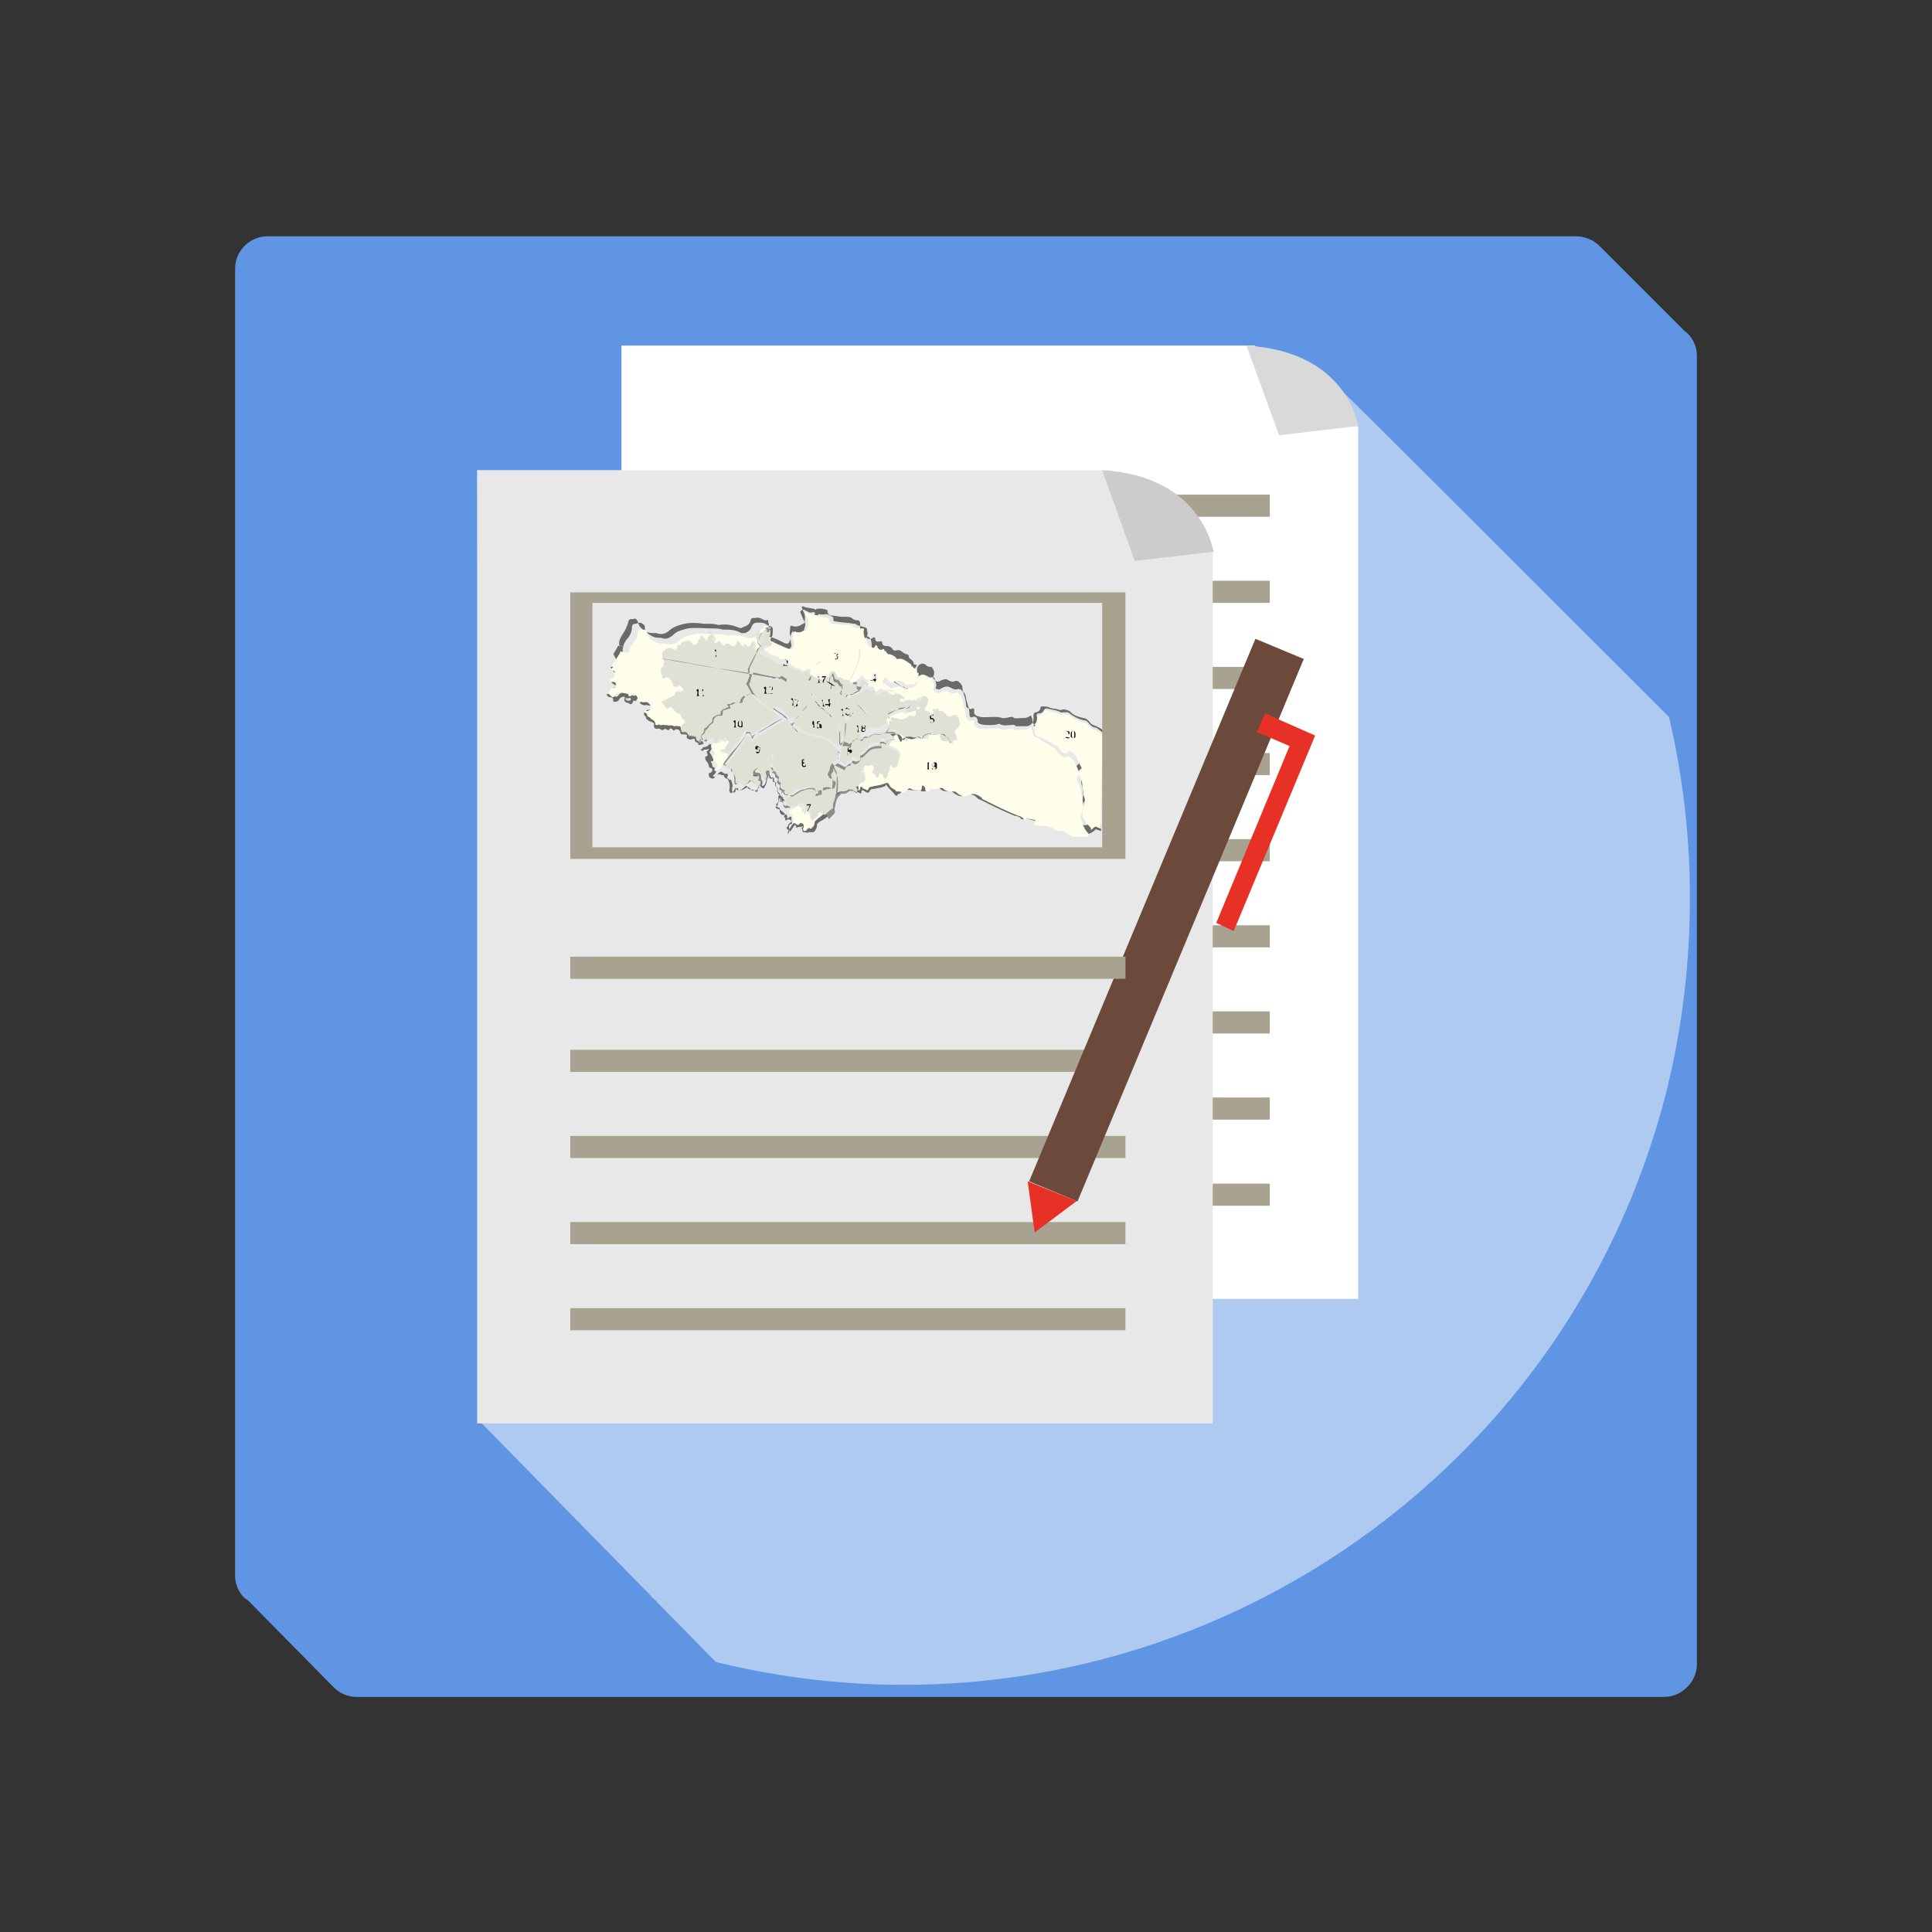 <?xml version="1.0" encoding="utf-8"?>
<!-- Generator: Adobe Illustrator 22.0.1, SVG Export Plug-In . SVG Version: 6.00 Build 0)  -->
<svg version="1.1" id="Capa_1" xmlns="http://www.w3.org/2000/svg" xmlns:xlink="http://www.w3.org/1999/xlink" x="0px" y="0px"
	 viewBox="0 0 166 166" style="enable-background:new 0 0 166 166;" xml:space="preserve">
<rect x="0" y="0" width="166" height="166" fill="#333333" stroke="none"/>
<style type="text/css">
	.st0{fill:#5F95E3;}
	.st1{opacity:0.5;fill:#FFFFFF;enable-background:new    ;}
	.st2{fill:#FFFFFF;}
	.st3{fill:#A8A291;}
	.st4{fill:#D9D9D9;}
	.st5{fill:#E8E8E8;}
	.st6{fill:#6B6A69;}
	.st7{fill:#FEFEEA;}
	.st8{fill:#E0E0D4;}
	.st9{fill:#8C8C8B;}
	.st10{fill:#F5E0B8;}
	.st11{fill:#14130F;}
	.st12{fill:#CCCCCC;}
	.st13{fill:#6B4A3B;}
	.st14{fill:#E73127;}
</style>
<g>
	<g id="Layer_1_5_">
		<g>
			<path class="st0" d="M145.8,30.6V143c0,1.5-1.3,2.8-2.8,2.8H30.6c-0.7,0-1.4-0.3-1.9-0.8l-0.3-0.3l-7.1-7.2l-0.3-0.2
				c-0.5-0.5-0.8-1.2-0.8-1.9V23.1c0-1.6,1.3-2.8,2.8-2.8h112.4c0.7,0,1.5,0.3,2,0.8l0.2,0.2l7.1,7.1l0,0
				C145.4,28.9,145.8,29.7,145.8,30.6z"/>
			<path class="st1" d="M145.2,77.1c0-5.2-0.6-10.4-1.8-15.5c-8.8-8.8-28.2-28.2-28.5-28.4c-1.8-2-4.3-3.2-7-3.4l-0.1-0.1H53.4v10.7
				H41l0.3,81.8l20.2,20.6c36.3,8.9,72.9-13.3,81.8-49.5C144.6,87.9,145.2,82.5,145.2,77.1L145.2,77.1z"/>
		</g>
		<polygon class="st2" points="116.7,111.6 53.4,111.6 53.4,29.7 107.8,29.7 116.7,36.7 		"/>
		<rect x="61.4" y="42.5" class="st3" width="47.7" height="1.9"/>
		<rect x="61.4" y="49.9" class="st3" width="47.7" height="1.9"/>
		<rect x="61.4" y="57.3" class="st3" width="47.7" height="1.9"/>
		<rect x="61.4" y="64.7" class="st3" width="47.7" height="1.9"/>
		<rect x="61.4" y="72.1" class="st3" width="47.7" height="1.9"/>
		<rect x="61.4" y="79.5" class="st3" width="47.7" height="1.9"/>
		<rect x="61.4" y="86.9" class="st3" width="47.7" height="1.9"/>
		<rect x="61.4" y="94.3" class="st3" width="47.7" height="1.9"/>
		<rect x="61.4" y="101.7" class="st3" width="47.7" height="1.9"/>
		<path class="st4" d="M107.1,29.7l2.8,7.7l6.8-0.8C116.7,36.7,115.9,30.2,107.1,29.7z"/>
		<polygon class="st5" points="104.2,122.3 41,122.3 41,40.4 95.4,40.4 104.2,47.4 		"/>
		<g>
			<path class="st6" d="M94.6,71.4c-0.1,0-0.2-0.1-0.3-0.1c-0.1,0-0.1-0.1-0.2,0c0,0,0,0,0,0c-0.3,0.3-0.6,0.4-1,0.4
				c-0.5,0-1-0.1-1.4-0.5c-0.1-0.1-0.2-0.1-0.3-0.1c-0.1,0-0.3,0-0.4-0.1c-0.1,0-0.1,0-0.2-0.1c-0.4-0.2-0.8-0.3-1.2-0.2
				c-0.1,0-0.3-0.1-0.4-0.1c-0.1,0-0.3-0.1-0.4-0.1c-0.3-0.1-0.6-0.2-0.9-0.1c-0.1,0-0.2,0-0.2-0.1c-0.1-0.1-0.3-0.2-0.5-0.2
				c-1-0.4-2-0.9-3-1.4c-0.1,0-0.2-0.1-0.3-0.2c-0.2-0.2-0.5-0.3-0.8-0.2c0,0-0.1,0-0.1,0c-0.4,0.2-0.7,0.1-1.1-0.2
				c-0.1-0.1-0.3-0.2-0.4-0.1c-0.2,0-0.5,0-0.7-0.2c-0.1-0.1-0.2-0.1-0.3-0.1c-0.2,0.1-0.4,0.1-0.7,0c0,0-0.1,0-0.1,0
				C79.7,68,79.5,68,79.3,68c-0.1,0-0.2,0-0.2-0.2c0-0.1,0-0.2-0.1-0.2c-0.1,0-0.1,0.1-0.1,0.2c0,0.1-0.1,0.1-0.2,0.1
				c-0.3,0-0.6,0-0.8-0.1c-0.1,0-0.1,0-0.2,0c-0.1,0.1-0.2,0.2-0.3,0.3c0,0-0.1,0.1-0.1,0.1c-0.1,0-0.1,0-0.2,0.1
				c0,0.1-0.1,0.1-0.2,0c-0.2-0.3-0.5-0.5-0.7-0.8c0-0.1-0.1-0.1-0.1,0c-0.3,0.2-0.7,0.2-1.1,0.3c-0.1,0-0.2,0-0.3,0.2
				c0,0.1-0.1,0.1-0.2,0.1c-0.1,0-0.1-0.1-0.2-0.1c-0.1-0.1-0.3-0.2-0.3,0.1c0,0.1-0.1,0.1-0.2,0c-0.2-0.1-0.4-0.1-0.6-0.2
				c-0.1,0-0.2,0-0.3,0c-0.2,0.1-0.4,0.2-0.6,0.2c0,0-0.1,0-0.1,0c-0.1,0.2-0.3,0.3-0.4,0.6c0,0.2-0.1,0.3-0.1,0.5
				c0,0.1-0.1,0.2,0,0.3c0,0.1,0,0.1-0.1,0.2c-0.3,0.3-0.6,0.6-1,0.8c-0.2,0.1-0.3,0.2-0.4,0.3c0,0,0,0,0,0.1c0,0.2-0.1,0.4-0.2,0.5
				c-0.1,0.1-0.1,0.1-0.2,0.1c-0.1,0-0.2,0-0.3,0c-0.1,0.1-0.3,0-0.4,0c0,0,0,0-0.1,0c-0.1-0.1,0-0.2-0.1-0.3c-0.1,0,0-0.1,0.1-0.2
				c0,0-0.1,0-0.1,0c-0.1,0.1-0.3,0-0.4,0.1c-0.1,0-0.1,0-0.1-0.1c-0.1-0.2-0.1-0.1-0.2,0c-0.1,0.1-0.1,0.2-0.2,0.3
				c-0.1,0.2-0.2,0.2-0.3,0c-0.1-0.1-0.2-0.2,0-0.3c0-0.2,0.2-0.3,0.3-0.4c0,0,0,0,0-0.1c0,0,0-0.1,0-0.1c0-0.3,0-0.3-0.3-0.1
				c-0.1,0-0.1,0-0.2,0c-0.1-0.1-0.2-0.1-0.1-0.2c0.1-0.2,0-0.2-0.1-0.3c-0.1-0.1-0.3-0.2-0.3-0.3c0-0.1,0-0.1-0.1-0.1
				c-0.2-0.1-0.3-0.3-0.1-0.4c0.1-0.1,0.2-0.3,0.1-0.4c0-0.1-0.1-0.2,0.1-0.3c0.1,0,0-0.1,0-0.1c0,0-0.1-0.1-0.1-0.1
				c0,0-0.1-0.1-0.1-0.1c0.1-0.2-0.1-0.4-0.2-0.5c0,0,0-0.1,0-0.1c0-0.1,0.1-0.2-0.1-0.2c-0.1,0-0.1-0.1-0.1-0.2
				c0-0.1,0-0.2-0.1-0.1c-0.1,0-0.2,0-0.2-0.1c0-0.1,0-0.2-0.1-0.2c0,0-0.1,0-0.1,0c0,0,0,0,0,0.1c0,0,0,0,0,0.1
				c0,0.3,0,0.5-0.2,0.8c0,0.1-0.1,0.2-0.2,0.1c-0.1-0.1-0.2-0.1-0.2-0.3c0,0,0-0.1,0-0.1c0-0.1,0.1-0.1,0-0.2c0,0-0.1,0-0.1,0
				c0,0.1-0.1,0.1-0.1,0.2c0,0,0,0.1,0.1,0.1c0,0,0,0.1,0,0.1c0,0,0,0.1,0,0.1c-0.1,0.1-0.1,0.4-0.4,0.3c-0.2-0.1-0.5,0-0.6-0.3
				c0-0.1-0.1-0.1-0.2,0c-0.1,0.1-0.3,0.3-0.5,0.3c-0.1,0-0.2,0-0.3-0.2c-0.1,0.1-0.1,0.3-0.3,0.4c-0.1,0.1-0.2,0-0.2-0.1
				c-0.1-0.1,0-0.2,0-0.3c0-0.2,0-0.4-0.1-0.6c0-0.1-0.1-0.2-0.2-0.2c-0.1-0.1-0.2-0.1-0.2-0.3c0,0,0,0,0,0c0,0,0,0,0,0
				c-0.1,0-0.1,0-0.2,0c-0.1-0.1-0.3-0.1-0.4,0c-0.1,0.1-0.2,0.2-0.3,0.3c-0.2,0-0.4-0.1-0.4-0.3c0-0.1,0-0.2,0.1-0.2
				c0.1,0,0.2-0.1,0.2-0.2c0-0.1,0-0.2-0.1-0.2c-0.1,0-0.2-0.1-0.2-0.2c0-0.1-0.1-0.3-0.2-0.4c-0.1-0.1-0.1-0.2-0.1-0.3
				c0-0.1,0-0.1,0.1-0.1c0.1-0.1,0.1-0.1,0.1-0.2c-0.1-0.2-0.1-0.2,0-0.3c0.1-0.1,0.1-0.1,0.1-0.2c-0.1,0.2-0.4,0-0.5,0.2
				c0,0.1-0.1,0-0.2-0.1c0.1,0,0.2-0.1,0.2-0.2c0.2,0,0.3,0,0.5-0.2c0.1-0.1,0.1-0.1,0.2,0c0,0.1,0.1,0.3,0,0.4
				c0,0.1-0.1,0.1-0.1,0.2c0,0-0.1,0,0,0.1c0.1,0.1,0.1,0.2,0.2,0.3c0.1,0.1,0.1,0.2,0.1,0.3c0,0.1-0.1,0.1-0.2,0.1c0,0,0,0,0,0.1
				c0.1,0.1,0.1,0.2,0.1,0.3c0,0.1,0.1,0.1,0.1,0.1c0.3,0.2,0.3,0.5,0,0.7c-0.1,0,0,0.1,0,0.1c0.1,0.1,0.2,0,0.3-0.1
				c0.1-0.1,0.2-0.3,0.4-0.3c0.1,0.1,0.3,0.2,0.4,0.2c0,0,0.1-0.1,0.1,0c0,0,0.1,0.1,0,0.2c0,0.1-0.1,0.2,0.1,0.2
				c0,0.1,0.1,0.1,0.2,0.1c0.1,0.2,0.2,0.5,0.1,0.7c0,0.1,0,0.1,0,0.2c0,0.1,0,0.1,0.1,0.2c0.1,0,0.1,0,0.2-0.1c0,0,0-0.1,0-0.1
				c0-0.1,0.1-0.2,0.2-0.2c0,0.2,0.1,0.2,0.2,0.2c0.2,0,0.3-0.1,0.5-0.2c0.1-0.1,0.2-0.1,0.3,0c0.1,0.1,0.2,0.3,0.4,0.2
				c0,0,0.1,0,0.1,0.1c0.1,0.1,0.2,0,0.2-0.1c0-0.1,0-0.1,0.1-0.2c0,0,0.1-0.1,0-0.1c-0.1-0.1-0.1-0.2-0.1-0.4
				c0-0.1-0.1-0.4-0.4-0.3c0,0-0.1,0-0.1-0.1c0-0.1,0-0.1,0-0.1c0.1-0.1,0.1-0.1,0.2-0.2c0,0,0.1-0.1,0.2,0c0.1,0,0.1,0.1,0.1,0.2
				c0,0.2,0.2,0.3,0.2,0.4c0,0,0,0,0.1,0c0,0,0.1-0.1,0.1,0c0,0.1,0,0.1,0,0.2c0,0.1-0.1,0.2,0,0.2c0,0,0,0.1,0.1,0
				c0.2-0.1,0.3-0.6,0.2-0.8c0-0.1,0-0.1,0.1-0.2c0.1,0,0.2-0.1,0.2,0c0,0.1,0.1,0.1,0.1,0.2c0,0.1,0,0.1,0.1,0.1
				c0.2,0,0.2,0,0.2,0.2c0,0.1,0,0.1,0.1,0.2c0.1,0,0.1,0.1,0.1,0.1c-0.1,0.2,0,0.3,0.1,0.4c0,0,0.1,0.1,0,0.1
				c-0.1,0.3,0.1,0.4,0.3,0.6c0.1,0.1,0.2,0.1,0.2,0.2c0,0.1,0,0.1,0.1,0.1c0,0,0,0,0,0.1c0,0,0,0,0,0c-0.2,0.1-0.3,0-0.3-0.1
				c0-0.1-0.2-0.1-0.2-0.1c-0.1,0,0,0.1,0,0.2c0,0,0.1,0.1,0,0.1c-0.1,0.1,0,0.3-0.2,0.4c-0.1,0-0.1,0.1,0,0.1
				c0,0.1,0.1,0.1,0.1,0.1c0.2,0,0.2,0.1,0.2,0.2c0,0.2,0.2,0.4,0.4,0.3c0.1,0,0.1,0,0.2,0c0,0.1,0.1,0.2,0,0.3
				c-0.1,0-0.2,0-0.1,0.2c0.1,0,0.1-0.1,0.2-0.1c0,0,0.1,0,0.1,0c0.3,0.1,0.2,0.3,0.3,0.5c0,0,0,0.1,0,0.1c0,0,0,0,0,0.1
				c0,0.1-0.1,0.1-0.2,0.2c-0.1,0-0.2,0.1-0.2,0.2c0,0,0,0.1,0,0.1c0,0,0,0.1,0,0.1C68,71,68,71,68,71c0.1-0.1,0.1-0.2,0.2-0.3
				c0.1-0.1,0.3-0.1,0.3,0c0.1,0.1,0.2,0.1,0.3,0c0,0,0.1-0.1,0.1-0.1c0.2,0.1,0.3,0.2,0.2,0.5c0,0.1,0,0.2,0.1,0.2
				c0.1,0,0.2,0,0.2-0.1c0.1-0.2,0.2-0.2,0.3-0.1c0,0,0,0,0.1,0c0.1-0.1,0.2-0.2,0.2-0.4c0-0.1,0-0.2,0.1-0.2
				c0.2-0.2,0.5-0.4,0.7-0.6c0,0,0,0,0.1,0c0.1,0,0.1,0,0.2-0.1c0.1-0.1,0.2-0.2,0.3-0.3c0.1-0.1,0.3-0.2,0.2-0.5c0,0,0,0,0,0
				c0.1-0.4,0.1-0.9,0.5-1.3c0.1-0.1,0.1-0.1,0.2-0.1c0.1,0,0.3,0,0.4-0.1c0.2-0.2,0.5-0.1,0.7,0c0.1,0,0.1,0.1,0.2,0
				c0,0,0.1,0,0.1,0c0.1,0,0.1,0.1,0.2-0.1c0,0,0-0.1,0-0.1c0-0.1,0-0.1,0.1-0.1c0.1,0,0.1,0.1,0.1,0.1c0.1,0.2,0.3,0.2,0.4,0.2
				c0,0,0.1,0,0.1-0.1c0.1-0.1,0.2-0.1,0.3-0.2c0.3-0.1,0.6,0,0.9-0.2c0.4-0.2,0.4-0.2,0.7,0.2c0.1,0.2,0.4,0.3,0.5,0.4c0,0,0,0,0,0
				c0.1,0,0.3,0,0.4-0.1c0.1-0.1,0.1-0.1,0.2-0.2c0.1-0.1,0.2-0.1,0.4-0.1c0.2,0.1,0.4,0.1,0.6,0.1c0.2,0,0.3-0.1,0.3-0.2
				c0-0.1,0-0.2,0.1-0.2c0.1,0,0.2,0.1,0.2,0.2c0.1,0.1,0,0.1,0,0.2c0,0,0,0.1,0.1,0.1c0.1,0,0.2,0,0.3-0.1c0.1-0.1,0.2-0.1,0.2-0.1
				c0.2,0,0.5,0,0.7-0.1c0.1,0,0.2,0,0.3,0.1c0.2,0.2,0.5,0.2,0.7,0.2c0.1,0,0.3,0,0.4,0.1c0.3,0.3,0.7,0.4,1.1,0.2
				c0.4-0.2,0.7,0,1,0.2c0.1,0.1,0.1,0.1,0.2,0.2c1,0.4,2,1,3,1.4c0.1,0.1,0.3,0.1,0.4,0.2c0.1,0.1,0.1,0.1,0.2,0.1
				c0.3-0.1,0.6-0.1,0.9,0.1c0.1,0.1,0.2,0,0.3-0.1c0-0.1,0-0.1,0-0.2c-0.1-0.2-0.2-0.3-0.2-0.5c-0.1-0.1,0-0.3,0-0.4
				c0-0.1,0.1-0.2,0.1-0.3c0.1-0.2,0.1-0.3,0-0.5c-0.1-0.1-0.1-0.1,0-0.2c0,0,0.1-0.1,0.1-0.1c0-0.1-0.1-0.1-0.2-0.2
				c-0.1,0-0.2-0.3-0.2-0.4c0.2-0.2,0.2-0.4,0.3-0.6c0-0.1,0-0.1-0.1-0.1c-0.3-0.2-0.4-0.5-0.3-0.9c0-0.2,0.3-0.4,0.2-0.7
				c0-0.1,0-0.3-0.2-0.4c-0.2,0-0.3-0.1-0.4,0c-0.1,0.1-0.3-0.1-0.5,0.1c0,0,0,0,0,0c-0.2,0.2-0.3,0.2-0.5,0c0,0-0.1-0.1-0.1,0
				c-0.1,0.1-0.2,0.1-0.3,0c-0.1-0.1-0.1-0.1-0.2,0c-0.1,0.1-0.2,0.1-0.3,0c-0.2-0.1-0.4-0.1-0.6,0c-0.1,0.1-0.3,0.1-0.4,0
				c-0.1-0.1-0.1-0.1-0.2-0.1c-0.3,0-0.7-0.1-1,0.2c-0.1,0.1-0.3,0.1-0.4-0.1c0-0.1-0.1-0.1-0.2-0.2c-0.2-0.1-0.4-0.2-0.6-0.3
				c-0.1-0.1-0.3-0.1-0.4,0c-0.1,0-0.1,0-0.2,0c-0.3-0.2-0.6-0.5-0.9-0.7c0,0,0,0,0.1,0l0,0l0,0c0.3,0.2,0.5,0.4,0.8,0.6
				c0.1,0.1,0.1,0.1,0.2,0c0.1-0.1,0.3,0,0.4,0c0.1,0.1,0.2,0.1,0.3,0.2c0.2,0.1,0.4,0.2,0.5,0.3c0.1,0.1,0.2,0,0.2,0
				c0.1-0.1,0.2-0.1,0.3-0.2c0,0,0.1-0.1,0.2,0c0.2,0,0.4,0,0.6,0.1c0.1,0,0.1,0,0.2,0.1c0.1,0.1,0.2,0.1,0.4,0
				c0.2-0.1,0.4-0.2,0.6,0c0.1,0.1,0.2,0.1,0.2,0c0.1-0.1,0.2-0.1,0.3,0c0,0,0.1,0.1,0.1,0c0.1-0.2,0.2-0.1,0.3,0
				c0.1,0.1,0.3,0.1,0.4,0c0,0,0.1-0.1,0.2-0.1c0.3,0.1,0.6-0.2,0.9,0c0,0,0,0,0,0c0.1,0,0.1,0,0.1,0.1c0,0.3,0.1,0.5-0.1,0.8
				c-0.2,0.3-0.1,0.8,0.3,1c0,0,0.1,0.1,0.1,0.1c-0.1,0.2-0.2,0.5-0.3,0.7c-0.1,0.1-0.1,0.3,0.1,0.3c0.1,0,0.1,0.1,0.2,0.2
				c0,0.1-0.1,0.1-0.1,0.1c-0.1,0.1-0.1,0.1,0,0.2c0.2,0.2,0.1,0.4,0,0.6c0,0.1-0.1,0.1-0.1,0.2c-0.1,0.1-0.1,0.3,0,0.4
				c0.1,0.1,0.1,0.3,0.2,0.5c0,0.1,0.1,0.2,0,0.3c0,0.1-0.1,0.1,0,0.2c0.2,0.1,0.3,0.1,0.5,0.1c0.4,0,0.7,0,1.1,0.2
				c0.1,0,0.1,0.1,0.2,0.1c0.1,0.1,0.2,0.1,0.4,0.1c0.2,0,0.3,0,0.4,0.1c0.2,0.1,0.3,0.2,0.5,0.3c0,0,0.1,0.1,0.2,0.1
				c0.4,0,0.7,0,1.1,0c0.1,0,0.1,0,0.2-0.1c0-0.1,0.1-0.2,0-0.2c-0.2-0.1-0.3-0.3-0.4-0.6c-0.1-0.2-0.1-0.4-0.2-0.6
				c-0.1-0.1-0.1-0.2,0-0.4c0.2-0.4,0.2-0.9,0.1-1.3c0-0.1-0.1-0.3-0.1-0.5c0-0.3-0.1-0.6-0.2-0.8c-0.1-0.1-0.1-0.3-0.2-0.4
				c-0.1-0.1,0-0.2,0.1-0.3c0.2-0.1,0.1-0.2,0.1-0.4c-0.1-0.2-0.2-0.5-0.3-0.7c-0.1-0.3-0.3-0.4-0.6-0.6c-0.1,0-0.1,0-0.1,0
				c-0.1,0.1-0.3,0.2-0.5,0c-0.2-0.1-0.4-0.3-0.4-0.5c0-0.1-0.1-0.1-0.2-0.2c-0.4-0.3-0.9-0.5-1.3-0.8c0,0-0.1-0.1-0.1-0.1
				c-0.2,0-0.3-0.1-0.4-0.2c-0.1-0.1-0.1-0.2-0.1-0.4c0-0.1-0.1-0.2-0.1-0.3c0,0-0.1,0-0.1,0c-0.2,0.2-0.5,0.2-0.8,0.2
				c-0.2,0-0.5,0.1-0.7-0.1c0,0-0.1,0-0.1,0c-0.2,0-0.4,0.1-0.6,0.1c-0.1,0-0.1,0-0.2,0c-0.2-0.1-0.5-0.1-0.8-0.1
				c-0.5,0-0.9,0.1-1.4-0.1c-0.1-0.1-0.2-0.1-0.2-0.3c0-0.1,0-0.1,0-0.2c0-0.1-0.1-0.2-0.2-0.1c-0.2,0.1-0.5-0.1-0.5-0.3
				c0-0.4-0.1-0.7-0.2-1c0-0.1-0.1-0.2-0.1-0.4c0-0.3-0.1-0.4-0.3-0.6c-0.1-0.1-0.2-0.1-0.3-0.1c-0.2,0.1-0.3,0.1-0.5,0
				c-0.1,0-0.1-0.1-0.2-0.1c-0.2-0.1-0.4,0-0.6,0.1c-0.2,0.1-0.3,0.1-0.4,0c0,0-0.1-0.1-0.1-0.1c-0.1-0.1-0.2-0.1-0.1-0.3
				c0.1-0.2,0.1-0.5-0.1-0.7c0-0.1-0.1-0.1-0.1-0.1c-0.2,0-0.3,0-0.5-0.2c-0.3-0.2-0.6,0-0.7,0.3c0,0.1,0,0.2,0,0.3
				c0,0.2-0.3,0.4-0.5,0.4c-0.1,0-0.3,0-0.3,0.1c-0.1,0.1-0.2,0.1-0.3,0c-0.1-0.1-0.1-0.2-0.3-0.2c-0.2,0-0.5-0.1-0.7,0.1
				c-0.1,0.1-0.2,0-0.2,0c-0.1-0.1-0.3-0.2-0.4-0.3c-0.1-0.1-0.1,0-0.2,0c-0.1,0.1-0.1,0.2-0.1,0.3c0.1,0.1,0.2,0.2,0.3,0.2
				c0.2,0,0.3,0,0.5,0c0.1,0,0.1,0,0.2,0.1c0.1,0.2,0.2,0.3,0.4,0.4c0.1,0.1,0.3,0.2,0.4,0.2c0.1,0,0.2,0.2,0.3,0.1c0,0,0,0,0,0
				c0,0.2,0.2,0.1,0.3,0.2c0,0,0,0,0,0c0,0,0,0-0.1,0c-0.1-0.1-0.2-0.2-0.4-0.2c-0.1-0.1-0.2-0.1-0.4-0.2c-0.2-0.1-0.3-0.2-0.5-0.3
				c-0.1-0.3-0.3-0.4-0.5-0.3c0,0,0,0,0,0c0,0,0,0-0.1,0c-0.1,0-0.2,0-0.3,0c-0.1,0-0.4-0.4-0.3-0.5c0,0,0,0,0.1-0.1
				c0,0,0.1-0.1,0.1-0.1c0.1-0.1,0.1-0.1,0.2,0c0.1,0.1,0.2,0.2,0.3,0.3c0.1,0.1,0.2,0.1,0.3,0c0.1-0.1,0.2-0.1,0.3-0.1
				c0.3,0,0.5,0,0.7,0.3c0,0,0.1,0.1,0.1,0.1c0.1-0.1,0.3-0.1,0.5-0.1c0.2,0,0.3-0.2,0.4-0.4c0-0.2,0-0.3,0.1-0.4
				c0.1-0.1,0.1-0.2-0.1-0.2c0,0-0.1,0-0.1-0.1c0-0.2-0.2-0.3-0.3-0.4c0,0-0.1-0.1-0.1-0.1c0-0.2-0.1-0.3-0.3-0.3
				c-0.1-0.1-0.2-0.1-0.3-0.2c-0.1-0.1-0.3-0.2-0.5-0.1c-0.1,0-0.2,0-0.3-0.1c-0.1-0.2-0.3-0.3-0.6-0.3c-0.2,0-0.3-0.1-0.3-0.3
				c0-0.1-0.1-0.1-0.2-0.1c-0.2,0.1-0.4,0-0.4-0.2c0-0.1-0.1-0.2-0.2-0.1c-0.1,0.1-0.2,0.1-0.3,0.1c-0.1,0-0.2,0-0.2-0.1
				c0,0,0,0-0.1,0c-0.2,0.1-0.3,0.1-0.5,0.1c-0.1,0-0.2,0.1-0.2,0.2c0,0.2,0.1,0.5,0,0.7c-0.2,0.6-0.4,1.2-0.7,1.7
				c-0.1,0.1-0.2,0.3,0,0.4c0,0,0,0,0,0c0,0,0,0,0,0.1c0,0,0,0-0.1,0c0-0.1-0.1-0.1-0.3-0.1c0.1-0.1,0.2-0.3,0.2-0.4
				c0.4-0.8,0.8-1.5,0.7-2.4c0,0,0,0,0,0c0-0.1,0-0.1,0.1-0.1c0.2,0,0.4,0,0.6-0.1c0.1,0,0.1-0.1,0.1-0.1c-0.1-0.3-0.1-0.5-0.3-0.7
				c-0.1,0-0.1-0.1-0.1-0.2c0-0.1,0-0.3,0-0.4c0-0.1-0.1-0.1-0.1-0.2c-0.2,0-0.3,0-0.5-0.1c-0.2-0.2-0.4-0.2-0.6-0.2
				c-0.1,0-0.2,0-0.3,0c-0.3,0-0.6-0.1-0.9-0.1c-0.2,0-0.4-0.1-0.4-0.4c0-0.1,0-0.1-0.1-0.1c-0.2-0.1-0.4-0.1-0.6-0.1
				c-0.3,0-0.3,0-0.3,0.3c0,0,0,0,0,0c-0.2,0.2-0.1,0.3,0.1,0.5c0.1,0.1,0.1,0.2,0,0.3c0,0-0.1,0.1-0.1,0.1
				c-0.2,0.2-0.2,0.2-0.1,0.4c0.1,0.1,0.1,0.2,0.2,0.2c0.2,0.2,0.1,0.7-0.2,0.8c-0.1,0.1-0.1,0.1,0,0.2c0.1,0.2,0.3,0.4,0.5,0.6
				c0.1,0.1,0.1,0.2,0,0.2c-0.1,0.1-0.1,0.1-0.1,0.2c0,0.1,0,0.2-0.1,0.2c-0.2,0.1-0.4,0.2-0.5,0.4c0,0.1-0.1,0.2-0.2,0.2
				c-0.1,0.1-0.1,0.3-0.1,0.4c0,0,0,0,0,0c0-0.1,0-0.1,0-0.2c0-0.1,0.1-0.2,0.2-0.3c0.2-0.2,0.3-0.5,0.5-0.5c0.2,0,0.3-0.1,0.3-0.3
				c0,0,0-0.1,0.1-0.1c0.1-0.1,0.1-0.1,0-0.2c-0.2-0.2-0.3-0.4-0.5-0.6c-0.1-0.1-0.1-0.2,0-0.2c0.4-0.3,0.4-0.5,0.2-0.8c0,0,0,0,0,0
				c-0.3-0.4-0.2-0.3,0.1-0.6c0.1-0.1,0.1-0.2,0-0.3c-0.1-0.1-0.1-0.2-0.1-0.4c0.1-0.2,0-0.3-0.2-0.4c-0.3-0.2-0.7-0.1-1.1-0.3
				c0,0-0.1,0-0.1,0c0,0,0,0.1,0,0.1c0,0.1,0.1,0.2,0.1,0.3c0.2,0.3,0.2,0.7,0.1,1c0,0,0,0.1-0.1,0.1c-0.3,0.2-0.6,0.3-0.9,0.2
				c-0.1-0.1-0.2,0-0.2,0.1c0,0.2-0.1,0.5,0,0.7c0.1,0.2,0,0.4-0.1,0.6c0,0-0.1,0.1-0.1,0.1c-0.1,0-0.3,0-0.4-0.1
				c-0.4-0.2-0.8-0.4-1.2-0.5c-0.1,0-0.1-0.1-0.2-0.1c0-0.1,0-0.2,0-0.3c0-0.1,0-0.1,0-0.2c0.2-0.2,0.2-0.4,0.1-0.7
				c0-0.1,0-0.2-0.1-0.1c-0.1,0-0.1,0-0.2,0c-0.2-0.1-0.5-0.3-0.8-0.2c-0.2,0-0.4,0-0.4,0.2c-0.1,0.4-0.4,0.5-0.7,0.6
				c-0.1,0.1-0.2,0.1-0.4,0c-0.5-0.2-1-0.3-1.6-0.2c0,0-0.1,0-0.1,0c-0.3-0.1-0.5-0.1-0.8-0.1c-0.2,0-0.3,0-0.5,0
				c-0.5-0.1-1.1-0.1-1.6,0c-0.4,0.1-0.8,0.2-1.2,0.5c-0.3,0.3-0.7,0.5-1.2,0.3c-0.1,0-0.1,0-0.2,0c-0.2,0-0.4,0-0.6-0.1
				c-0.4-0.2-0.7-0.4-0.8-0.9c0,0,0,0,0,0c-0.1-0.2-0.2-0.3-0.4-0.2c-0.1,0-0.1,0-0.2,0c-0.1,0-0.2,0.1-0.2,0.2
				c-0.1,0.4-0.3,0.8-0.5,1.1c-0.2,0.3-0.3,0.5-0.3,0.8c0,0.2,0,0.2,0.2,0.2c0.4,0.1,0.9,0.1,1.3,0.2c0.5,0.1,1.1,0.2,1.6,0.3l0,0
				l0,0c0,0,0,0,0,0c0,0,0,0,0.1,0c0,0,0,0,0,0c0,0,0,0-0.1,0c-1-0.2-2-0.4-3.1-0.5c0,0-0.1,0-0.1,0c-0.1,0.2-0.2,0.4-0.4,0.7
				C53.1,56.9,53.1,57,53,57c-0.1,0-0.1,0.2-0.1,0.2c0.1,0.1,0.1,0.1,0,0.2c-0.1,0.1-0.1,0.2,0,0.2c0.1,0.1,0.2,0.1,0.2,0.2
				c-0.1,0.1,0.1,0.2,0,0.3c-0.1,0.1-0.1,0.2-0.3,0.2c0,0-0.2,0-0.1,0.1c0.1,0.2,0.1,0.3,0.3,0.2c0.1,0,0.1,0,0.2,0.1
				c0,0.1,0.1,0.2,0,0.3c-0.1,0.1-0.2,0.2-0.3,0.1c0,0-0.1,0-0.1,0c0,0.2-0.2,0.3-0.3,0.5c0.1,0.1,0.2,0.1,0.3,0.2
				c0.1,0.1,0.1,0.1,0.3,0c0.1-0.2,0.3-0.3,0.5-0.3c0.2,0,0.3,0.2,0.6,0.1c0,0,0.1,0,0.1,0.1c0,0.1,0.1,0,0.2,0.1
				c0.1,0,0.1-0.1,0.1-0.1c0-0.1,0-0.1,0.1-0.1c0.1,0,0.2,0,0.2,0.1c0.1,0.1,0.2,0.3,0.2,0.4c0,0.1,0.1,0.2,0.2,0.2
				c0.2,0,0.3,0.1,0.5,0c0,0,0.1,0,0.1,0c0.1,0.1,0.1,0.1,0.2,0.2c0.1,0.1,0.2,0.2,0.1,0.3c-0.1,0.1-0.2,0.3-0.3,0.3
				c-0.1,0-0.2-0.1-0.2,0c0,0.1,0.1,0.2,0.1,0.2c0,0,0.1,0.1,0.1,0.1c0,0.2,0.2,0.2,0.3,0.3c0,0,0.1,0.1,0.1,0.1
				c0.2,0.1,0.2,0.2,0.3,0.4c0,0.1,0.1,0.1,0.2,0.1c0.1-0.1,0.2-0.1,0.3,0c0,0,0.1,0,0.1,0c0.2-0.1,0.5,0.1,0.7,0
				c0.1,0,0.2,0,0.3,0.1c0,0,0,0,0.1,0c0.2-0.1,0.4,0,0.6,0.1c0,0,0,0,0,0.1c0,0.1-0.1,0.2,0.1,0.2l0,0c0,0.1,0.1,0.1,0.1,0.1
				c0.1,0,0.2,0,0.3,0c0,0,0,0.1,0.1,0.1c0,0.1-0.1,0.1-0.1,0.2c0,0.1,0.1,0.1,0.2,0.1c0.1,0,0.2-0.1,0.3-0.1c0,0,0.1,0.1,0.1,0.1
				c0,0.1,0,0.1,0.1,0.1c0,0,0,0.1,0,0.1c0,0.2,0.1,0.1,0.2,0.2c0,0,0,0,0.1,0l0,0c0,0,0,0,0,0.1c0,0,0,0.1,0.1,0.1c0,0,0,0,0-0.1
				c0-0.1,0-0.2,0-0.3c0,0,0,0,0,0c0.1,0,0.1,0,0.1-0.1c0.1,0,0.2,0.1,0.2,0.2c-0.1,0-0.1,0.1-0.1,0.1c0,0,0,0-0.1,0
				c0,0,0-0.1-0.1-0.1c0,0,0,0.1,0,0.1c0,0.1,0,0.1,0,0.2C60.1,64,60,64.1,60,63.9c0-0.1-0.1-0.1-0.1-0.1c-0.1,0-0.2-0.1-0.2-0.2
				c0-0.1-0.1-0.2-0.2-0.1c-0.2,0.1-0.4,0-0.5-0.1c0,0,0-0.1,0-0.1c0.1-0.2-0.1-0.2-0.2-0.2c-0.3,0-0.3,0-0.4-0.3
				c0-0.1-0.3-0.2-0.4-0.1c-0.1,0.1-0.1,0.1-0.2,0c-0.1-0.1-0.2-0.2-0.3,0c-0.1,0.1-0.1,0-0.2,0c-0.1-0.1-0.2-0.1-0.3,0
				c-0.1,0.1-0.1,0-0.2,0c-0.1-0.1-0.2-0.1-0.3-0.1c-0.1,0.1-0.4-0.1-0.3-0.3c0-0.1,0-0.2-0.1-0.2c-0.1-0.1-0.3-0.1-0.4-0.2
				c-0.1-0.1-0.2-0.1-0.2-0.3c0,0-0.1-0.1-0.1-0.1c-0.1-0.1-0.1-0.2,0-0.3c0.1-0.1,0.1-0.2,0.3-0.2c0.1,0,0.2-0.1,0.3-0.2
				c0-0.1,0-0.2-0.1-0.2c0,0,0,0,0,0c-0.2,0.1-0.3-0.1-0.4,0c-0.2,0-0.3,0-0.4-0.1c-0.1,0-0.1-0.1-0.1-0.2c0-0.1-0.1-0.3-0.2-0.4
				c0,0.1,0,0.1-0.1,0.2c0,0.1-0.1,0.2-0.2,0.1c-0.1,0-0.1,0-0.1,0.1c-0.1,0.2-0.2,0.3-0.4,0.1c0,0-0.1,0-0.1,0
				c-0.3-0.1-0.3-0.3-0.2-0.5c-0.1-0.1-0.4,0-0.5,0.2c-0.1,0.2-0.3,0.2-0.4,0.2c-0.1,0-0.1,0-0.1-0.1c0-0.2-0.1-0.3-0.3-0.3
				c-0.1,0-0.1,0-0.2-0.1c-0.1-0.1-0.1-0.2,0.1-0.2c0.3-0.1,0.3-0.1,0.4-0.4c0-0.2,0.2-0.2,0.3-0.2c0.1,0,0.1,0,0.1-0.1
				c0-0.1,0,0-0.1,0c-0.1,0-0.3-0.1-0.4-0.2c-0.1-0.1-0.1-0.2-0.1-0.3c0-0.1,0.2-0.1,0.3-0.1c0.1,0,0.2,0,0.2-0.2
				c0-0.1-0.1-0.2-0.2-0.3c-0.1-0.1-0.2-0.3-0.3-0.4c-0.1-0.1,0-0.1,0.1-0.1c0.1,0,0.2-0.1,0.2-0.2c0,0,0-0.1,0.1-0.1
				c0.4-0.3,0.6-0.7,0.6-1.1c0-0.3,0.1-0.6,0.3-0.9c0.3-0.3,0.5-0.7,0.5-1.1c0-0.2,0.1-0.3,0.3-0.3c0.1,0,0.3-0.1,0.4-0.1
				c0.1,0,0.4,0.2,0.4,0.3c0,0,0,0,0,0.1c0,0.4,0.3,0.6,0.7,0.8c0.2,0.1,0.4,0.1,0.6,0.1c0,0,0.1,0,0.1,0c0.4,0.2,0.8,0,1.1-0.3
				c0.3-0.3,0.8-0.4,1.2-0.5c0.7-0.1,1.4,0,2.1,0c0.3,0,0.6,0,0.9,0.1c0,0,0.1,0,0.1,0c0.5,0,1,0,1.5,0.3c0.1,0,0.2,0,0.3,0
				c0.3-0.1,0.5-0.3,0.6-0.6c0.1-0.2,0.2-0.3,0.5-0.3c0.3,0,0.6,0,0.8,0.2c0.1,0,0.1,0.1,0.2,0.1c0.2,0,0.3,0.1,0.3,0.3
				c0,0.3,0,0.6-0.2,0.8c0,0.1,0,0.2,0.1,0.2c0.4,0.2,0.9,0.4,1.3,0.6c0.1,0,0.2,0.1,0.3,0c0.1-0.1,0.1-0.2,0.1-0.3
				c-0.1-0.3-0.1-0.7,0-1c0.1-0.1,0.1-0.2,0.2-0.1c0.3,0.1,0.5,0.1,0.8-0.1c0,0,0.1,0,0.1-0.1c0-0.2,0.2-0.4,0-0.7
				c-0.1-0.2-0.2-0.5-0.3-0.7c0-0.1-0.1-0.1,0-0.2c0.1-0.1,0.2-0.1,0.3-0.1c0.1,0,0.1,0.1,0.2,0.1c0.2,0.1,0.3,0.2,0.5,0.1
				c0.1,0,0.2,0,0.3,0.1c0.2,0.1,0.4,0.1,0.7,0.1c0.3-0.1,0.5,0.1,0.7,0.2c0.1,0,0.1,0.1,0.1,0.2c0,0.2,0.1,0.2,0.2,0.2
				c0.5,0.1,1.1,0.1,1.6,0.2c0,0,0.1,0,0.1,0c0.2,0.2,0.5,0.2,0.8,0.3c0.1,0,0.2,0.1,0.2,0.2c0,0.2,0.1,0.3,0,0.5
				c0,0.1,0,0.1,0.1,0.1c0.3,0.2,0.3,0.6,0.3,0.9c0,0.1,0,0.1,0.1,0.2c0.1,0,0.1,0,0.2,0c0.1-0.1,0.1-0.1,0.2-0.1
				c0.1,0,0.2,0.1,0.2,0.2c0,0.1,0.1,0.2,0.3,0.1c0.2-0.1,0.2-0.1,0.3,0.1c0.1,0.2,0.1,0.2,0.3,0.2c0.2,0,0.5,0.1,0.6,0.4
				c0,0.1,0.1,0.1,0.2,0.1c0.2,0,0.3,0,0.5,0.1c0.2,0.1,0.3,0.2,0.5,0.3c0.1,0.1,0.2,0.1,0.2,0.3c0,0.1,0.1,0.2,0.1,0.2
				c0.1,0.1,0.3,0.1,0.3,0.3c0,0.1,0.1,0.1,0.2,0c0.2-0.1,0.4,0,0.6,0.1c0.1,0.1,0.2,0.1,0.4,0.1c0.1,0,0.2,0,0.2,0.1
				c0.1,0.3,0.2,0.5,0.1,0.8c0,0.1,0,0.1,0.1,0.1c0.1,0,0.1,0.1,0.3,0c0.3-0.2,0.6-0.3,0.9-0.1c0.2,0.1,0.4,0.2,0.6,0.1
				c0.1,0,0.2,0,0.3,0.1c0,0,0.1,0.1,0.1,0.1c0.2,0.1,0.3,0.4,0.3,0.6c0,0.1,0.1,0.3,0.1,0.4c0.1,0.3,0.2,0.6,0.2,1
				c0,0.2,0.1,0.3,0.3,0.2c0.2-0.1,0.4,0.1,0.4,0.3c0,0.2,0,0.2,0.2,0.3c0.3,0.1,0.5,0.1,0.8,0.1c0.3,0,0.5,0,0.8-0.1
				c0,0,0.1,0,0.1,0c0.3,0.2,0.6,0.1,0.9,0.1c0.2,0,0.3-0.1,0.5,0.1c0,0,0.1,0,0.1,0c0.3,0,0.5,0,0.8,0c0.3,0,0.6-0.3,0.6-0.6
				c0-0.2,0-0.3,0-0.4c0-0.1,0.1-0.2,0.2-0.2c0.2,0,0.4-0.2,0.4-0.4c0-0.1,0.1-0.1,0.2-0.1c0.2,0,0.4,0,0.6,0.1
				c0.1,0.1,0.2,0,0.3,0.1c0.2,0,0.3,0,0.5,0.1c0,0,0.1,0,0.2,0c0.2-0.1,0.5,0,0.7,0.1c0,0,0.1,0.1,0.1,0.1c0.3,0.3,0.7,0.4,1.1,0.5
				c0.2,0,0.3,0.1,0.5,0.3c0.1,0.2,0.3,0.3,0.6,0.4c0.1,0,0.1,0.1,0.2,0.1c0.2,0.1,0.3,0.2,0.5,0.3c0,0.1,0,0.1,0,0.2
				c-0.1,0-0.1-0.1-0.2-0.1c-0.2-0.1-0.3-0.3-0.6-0.4c-0.2,0-0.3-0.1-0.5-0.3c-0.1-0.1-0.2-0.3-0.4-0.3c-0.5-0.1-0.9-0.3-1.3-0.6
				c-0.1-0.1-0.2-0.1-0.2-0.1c-0.1,0-0.2,0-0.4,0c-0.1,0.1-0.3-0.1-0.4-0.1c-0.2-0.1-0.5-0.1-0.8-0.2c-0.1,0-0.3-0.1-0.4,0.1
				c-0.1,0.2-0.2,0.3-0.5,0.3c-0.1,0-0.2,0.2-0.1,0.3c0.1,0.2-0.1,0.6-0.3,0.7c0.1,0.1,0.1,0.3,0.1,0.4c0,0.2,0.2,0.4,0.4,0.4
				c0.1,0,0.1,0,0.2,0.1c0.4,0.2,0.8,0.5,1.3,0.7c0.1,0.1,0.2,0.1,0.2,0.2c0.1,0.2,0.2,0.3,0.4,0.4c0.1,0.1,0.3,0.1,0.4-0.1
				c0,0,0.1-0.1,0.1-0.1c0.2,0.1,0.4,0.2,0.5,0.4c0.2,0.3,0.3,0.7,0.5,1c0.1,0.2,0.1,0.3-0.1,0.4c-0.1,0.1-0.1,0.1-0.1,0.2
				c0.1,0.3,0.2,0.5,0.3,0.8c0,0.1,0,0.1,0,0.2c0,0.2,0,0.4,0.1,0.6c0.1,0.3,0.2,0.6,0.1,0.9c-0.1,0.2-0.2,0.4-0.2,0.6
				c0,0.2,0.2,0.4,0.2,0.7c0,0,0,0.1,0.1,0.1c0,0.2,0.1,0.3,0.3,0.4c0.1,0.1,0.2,0.1,0.1,0.3c0.1-0.1,0.2-0.1,0.3-0.2
				c0.1-0.1,0.2-0.1,0.3,0c0.1,0.1,0.2,0.2,0.3,0.1C94.6,71.2,94.6,71.3,94.6,71.4z M64.9,66.2c0.1,0,0.1,0,0.2,0c0.1,0,0.1,0,0.2,0
				C65.1,65.9,65.1,65.9,64.9,66.2C64.9,66.2,64.9,66.2,64.9,66.2z M53.7,60c0.1,0.1,0.2,0.2,0.4,0.2c0.1,0,0.1-0.1,0.1-0.2
				c0-0.1-0.1,0-0.1,0C53.9,60.1,53.8,60.1,53.7,60z M67.2,67.9C67.2,67.9,67.2,67.9,67.2,67.9C67.3,67.9,67.3,67.9,67.2,67.9
				C67.3,67.9,67.3,67.9,67.2,67.9C67.3,67.9,67.2,67.9,67.2,67.9z"/>
			<path class="st7" d="M94.6,71.2c-0.1,0-0.2-0.1-0.3-0.1c-0.1-0.1-0.2-0.1-0.3,0c-0.1,0.1-0.2,0.2-0.3,0.2c0.1-0.1,0-0.2-0.1-0.3
				c-0.1-0.1-0.2-0.2-0.3-0.4c0,0,0-0.1-0.1-0.1c-0.1-0.2-0.2-0.4-0.2-0.7c0-0.2,0.1-0.4,0.2-0.6c0.1-0.3,0-0.6-0.1-0.9
				C93.1,68,93,67.8,93,67.5c0-0.1,0-0.1,0-0.2c-0.1-0.3-0.2-0.5-0.3-0.8c0-0.1,0-0.2,0.1-0.2c0.2-0.1,0.2-0.2,0.1-0.4
				c-0.2-0.3-0.3-0.7-0.5-1c-0.1-0.2-0.4-0.3-0.5-0.4c0,0-0.1,0-0.1,0.1c-0.1,0.1-0.3,0.2-0.4,0.1c-0.2-0.1-0.3-0.2-0.4-0.4
				c0-0.1-0.1-0.2-0.2-0.2c-0.4-0.2-0.8-0.5-1.3-0.7c-0.1,0-0.1-0.1-0.2-0.1c-0.2,0-0.4-0.2-0.4-0.4c0-0.2,0-0.3-0.1-0.4
				c0.2-0.1,0.3-0.5,0.3-0.7c0-0.1,0-0.3,0.1-0.3c0.3,0,0.4-0.2,0.5-0.3c0.1-0.2,0.3-0.2,0.4-0.1c0.3,0.1,0.5,0.1,0.8,0.2
				c0.1,0,0.3,0.2,0.4,0.1c0.1-0.1,0.2,0,0.4,0c0.1,0,0.2,0,0.2,0.1c0.4,0.3,0.8,0.5,1.3,0.6c0.2,0,0.3,0.2,0.4,0.3
				c0.1,0.2,0.3,0.3,0.5,0.3c0.2,0.1,0.4,0.3,0.6,0.4c0.1,0,0.1,0.1,0.2,0.1C94.6,65.7,94.6,68.4,94.6,71.2z M92.4,63.1
				c0,0,0-0.1,0-0.1c0-0.1-0.1-0.2-0.2-0.2c-0.1,0-0.2,0.1-0.2,0.2c0,0.1,0,0.2,0,0.3c0,0.1,0.1,0.1,0.2,0.1c0.1,0,0.1-0.1,0.2-0.1
				C92.4,63.2,92.4,63.2,92.4,63.1z M91.6,62.8c0.2,0,0.2,0.1,0.2,0.3c0.1,0,0.1-0.1,0.1-0.2C91.9,62.8,91.7,62.8,91.6,62.8z
				 M91.9,63.4c-0.1-0.1-0.2,0-0.3-0.1c0,0,0,0,0,0c0,0,0,0.1,0,0.1C91.7,63.4,91.8,63.4,91.9,63.4z"/>
			<path class="st7" d="M78.2,60.3c-0.1-0.1-0.3-0.1-0.3-0.2c0,0,0,0,0,0c-0.1,0.1-0.2,0-0.3-0.1c-0.1-0.1-0.3-0.1-0.4-0.2
				c-0.2-0.1-0.3-0.2-0.4-0.4c0-0.1-0.1-0.1-0.2-0.1c-0.2,0-0.3-0.1-0.5,0c-0.2,0-0.3-0.1-0.3-0.2c-0.1-0.1-0.1-0.2,0.1-0.3
				c0.1-0.1,0.1-0.1,0.2,0c0.1,0.1,0.3,0.2,0.4,0.3c0.1,0.1,0.2,0.1,0.2,0c0.2-0.1,0.5-0.1,0.7-0.1c0.1,0,0.2,0.2,0.3,0.2
				c0.1,0.1,0.1,0.1,0.3,0c0.1-0.1,0.2-0.1,0.3-0.1c0.2,0,0.4-0.2,0.5-0.4c0-0.1,0-0.2,0-0.3c0.1-0.3,0.4-0.5,0.7-0.3
				c0.1,0.1,0.3,0.2,0.5,0.2c0.1,0,0.1,0,0.1,0.1c0.1,0.2,0.2,0.4,0.1,0.7c-0.1,0.1,0,0.2,0.1,0.3c0,0,0.1,0,0.1,0.1
				c0.2,0.1,0.3,0.1,0.4,0c0.2-0.1,0.4-0.2,0.6-0.1c0.1,0,0.1,0.1,0.2,0.1c0.2,0.1,0.3,0.1,0.5,0c0.1,0,0.2,0,0.3,0.1
				c0.2,0.2,0.3,0.3,0.3,0.6c0,0.1,0.1,0.2,0.1,0.4c0.1,0.3,0.2,0.7,0.2,1c0,0.2,0.3,0.4,0.5,0.3c0.1,0,0.2,0,0.2,0.1
				c0,0.1,0,0.1,0,0.2c0,0.1,0.1,0.2,0.2,0.3c0.4,0.2,0.9,0.1,1.4,0.1c0.3,0,0.5-0.1,0.8,0.1c0.1,0,0.1,0,0.2,0
				c0.2,0,0.4-0.1,0.6-0.1c0,0,0.1,0,0.1,0c0.2,0.2,0.5,0.1,0.7,0.1c0.3,0,0.6,0,0.8-0.2c0,0,0.1,0,0.1,0c0,0.1,0.1,0.2,0.1,0.3
				c0,0.1,0.1,0.3,0.1,0.4c0.1,0.1,0.2,0.2,0.4,0.2c0.1,0,0.1,0,0.1,0.1c0.4,0.3,0.9,0.5,1.3,0.8c0.1,0,0.1,0.1,0.2,0.2
				c0.1,0.2,0.3,0.3,0.4,0.5c0.1,0.1,0.4,0.1,0.5,0c0-0.1,0.1-0.1,0.1,0c0.2,0.1,0.5,0.3,0.6,0.6c0.1,0.2,0.2,0.5,0.3,0.7
				c0.1,0.1,0.1,0.3-0.1,0.4c-0.1,0.1-0.1,0.1-0.1,0.3c0.1,0.1,0.1,0.3,0.2,0.4c0.1,0.3,0.2,0.5,0.2,0.8c0,0.2,0.1,0.3,0.1,0.5
				c0.1,0.4,0.1,0.9-0.1,1.3c-0.1,0.2,0,0.3,0,0.4c0.1,0.2,0.1,0.4,0.2,0.6c0.1,0.2,0.2,0.4,0.4,0.6c0.1,0.1,0,0.2,0,0.2
				c0,0.1-0.1,0.1-0.2,0.1c-0.4,0-0.7,0-1.1,0c-0.1,0-0.1,0-0.2-0.1c-0.2-0.1-0.3-0.2-0.5-0.3c-0.1-0.1-0.3-0.1-0.4-0.1
				c-0.1,0-0.2,0-0.4-0.1c-0.1,0-0.1-0.1-0.2-0.1c-0.3-0.2-0.7-0.3-1.1-0.2c-0.2,0-0.4-0.1-0.5-0.1c-0.1,0-0.1-0.1,0-0.2
				c0.1-0.1,0.1-0.2,0-0.3c-0.1-0.1-0.1-0.3-0.2-0.5c-0.1-0.1-0.1-0.3,0-0.4c0-0.1,0.1-0.1,0.1-0.2c0.1-0.2,0.2-0.4,0-0.6
				c-0.1-0.1,0-0.1,0-0.2c0,0,0.1-0.1,0.1-0.1c0-0.1-0.1-0.2-0.2-0.2c-0.2-0.1-0.2-0.2-0.1-0.3c0.1-0.2,0.2-0.4,0.3-0.7
				c0-0.1,0-0.1-0.1-0.1c-0.3-0.2-0.5-0.7-0.3-1c0.2-0.3,0.1-0.5,0.1-0.8c0-0.1,0-0.1-0.1-0.1c0,0,0,0,0,0c-0.3-0.2-0.6,0.1-0.9,0
				c-0.1,0-0.1,0-0.2,0.1c-0.1,0.1-0.3,0.1-0.4,0c-0.1-0.1-0.2-0.1-0.3,0c0,0.1-0.1,0-0.1,0c-0.1-0.1-0.2-0.1-0.3,0
				c-0.1,0.1-0.1,0.1-0.2,0c-0.2-0.1-0.4-0.1-0.6,0c-0.1,0.1-0.3,0.1-0.4,0c0,0-0.1-0.1-0.2-0.1c-0.2,0-0.4,0-0.6-0.1
				c-0.1,0-0.1,0-0.2,0c-0.1,0.1-0.2,0.1-0.3,0.2c-0.1,0-0.2,0.1-0.2,0c-0.1-0.2-0.3-0.2-0.5-0.3c-0.1-0.1-0.2-0.1-0.3-0.2
				c-0.1-0.1-0.3-0.1-0.4,0c-0.1,0-0.2,0-0.2,0c-0.3-0.2-0.5-0.4-0.8-0.6c0.1-0.1,0.2-0.2,0.3-0.2c0.1,0,0.3,0,0.2-0.2
				c0-0.1,0-0.2-0.1-0.4c0-0.1-0.1-0.2,0-0.3c0.2-0.1,0.2-0.4,0.4-0.5c0,0,0.1-0.1,0-0.1c-0.1,0-0.1-0.1-0.1-0.2
				c0-0.2-0.1-0.3-0.2-0.4c-0.1-0.1-0.3-0.2-0.4,0c-0.1,0.1-0.4,0.1-0.5-0.1c0-0.1-0.1-0.1-0.2-0.2c-0.1,0-0.1,0-0.2-0.1
				c-0.1,0-0.3,0-0.3-0.2c0,0,0-0.1-0.1,0c-0.1,0.1-0.2,0-0.3,0c-0.1,0-0.1,0-0.1,0.1c0,0.1,0,0.1,0.1,0.1c0.1,0.1,0.1,0.1,0,0.2
				c0,0-0.1,0.1-0.1,0.1c-0.1,0-0.1,0-0.2,0c0-0.1-0.1-0.1-0.2-0.1c-0.2,0-0.3-0.1-0.3-0.3c0-0.1-0.1-0.1-0.2-0.2
				c-0.1,0-0.1,0.1-0.1,0.1c0,0.1-0.1,0.1-0.1,0.2c-0.1,0.1-0.2,0.1-0.2,0c0,0,0-0.1-0.1-0.1c-0.1,0,0,0.1,0,0.1c0,0.1,0,0.2,0,0.4
				c0,0.1-0.1,0.2-0.2,0.3c-0.1,0.1-0.2,0-0.2-0.1c-0.1-0.1-0.2-0.2-0.2,0c-0.1,0.2-0.4,0.3-0.6,0.3c-0.1,0-0.2,0.1-0.2,0
				c-0.2-0.1-0.5-0.1-0.7-0.2c0-0.1,0-0.2-0.2-0.2c-0.1,0-0.1,0-0.1-0.1c0-0.1,0.1-0.1,0.1-0.1c0.2-0.1,0.5-0.3,0.7-0.4c0,0,0,0,0,0
				c0.2-0.1,0.5-0.1,0.7-0.2c0,0,0.1,0,0.1,0c0.1,0.1,0.2,0.1,0.2,0.1c0.1,0,0.2-0.1,0.4-0.1c0.1,0,0.2-0.1,0.2-0.2
				c0-0.3,0-0.3,0.3-0.2c0,0,0,0,0.1,0c0.2-0.1,0.2,0,0.2,0.1c0,0.1,0.1,0.1,0.1,0.1c0,0,0.1,0,0.1,0c0-0.2,0.2-0.3,0.2-0.5
				c0-0.4-0.1-0.5-0.4-0.6c-0.1,0-0.1,0-0.1,0.1c0,0,0,0.1,0,0.1c0,0.1-0.1,0.3-0.2,0.3c-0.1,0-0.1-0.1-0.1-0.2c0,0,0-0.1-0.1-0.1
				c-0.1,0,0,0.1,0,0.1c0,0.1,0.1,0.1-0.1,0.1C78.5,60.2,78.4,60.2,78.2,60.3z"/>
			<path class="st7" d="M81.6,63.8c0.3,0.2,0.6,0.5,0.9,0.7c0.1,0,0.1,0,0.2,0c0.1-0.1,0.3,0,0.4,0c0.2,0.1,0.4,0.2,0.6,0.3
				c0.1,0,0.2,0.1,0.2,0.2c0.1,0.2,0.2,0.1,0.4,0.1c0.3-0.3,0.7-0.2,1-0.2c0.1,0,0.1,0,0.2,0.1c0.1,0.1,0.3,0.1,0.4,0
				c0.2-0.1,0.4-0.1,0.6,0c0.1,0.1,0.2,0,0.3,0c0.1-0.1,0.1-0.1,0.2,0c0.1,0.1,0.2,0.1,0.3,0c0-0.1,0.1,0,0.1,0
				c0.2,0.2,0.3,0.2,0.5,0c0,0,0,0,0,0c0.1-0.1,0.3,0.1,0.5-0.1c0.1-0.1,0.3,0,0.4,0c0.3,0,0.2,0.2,0.2,0.4c0.1,0.3-0.1,0.4-0.2,0.7
				c-0.1,0.3,0.1,0.7,0.3,0.9c0.1,0,0.1,0.1,0.1,0.1c-0.1,0.2-0.1,0.5-0.3,0.6c-0.1,0.1,0.1,0.4,0.2,0.4c0.1,0,0.1,0.1,0.2,0.2
				c0,0.1,0,0.1-0.1,0.1c-0.1,0.1-0.1,0.1,0,0.2c0.1,0.2,0.1,0.3,0,0.5c-0.1,0.1-0.1,0.2-0.1,0.3c-0.1,0.1-0.1,0.3,0,0.4
				c0.1,0.2,0.2,0.3,0.2,0.5c0,0.1,0,0.1,0,0.2c-0.1,0.2-0.1,0.2-0.3,0.1c-0.3-0.1-0.6-0.2-0.9-0.1c-0.1,0-0.1,0-0.2-0.1
				c-0.1-0.1-0.3-0.2-0.4-0.2c-1-0.4-2-0.9-3-1.4c-0.1,0-0.1-0.1-0.2-0.2c-0.3-0.2-0.6-0.4-1-0.2c-0.4,0.2-0.8,0.1-1.1-0.2
				c-0.1-0.1-0.2-0.1-0.4-0.1c-0.3,0-0.5,0-0.7-0.2c-0.1-0.1-0.2-0.1-0.3-0.1c-0.2,0.1-0.5,0.1-0.7,0.1c-0.1,0-0.2,0-0.2,0.1
				c-0.1,0.1-0.2,0.1-0.3,0.1c-0.1,0,0-0.1-0.1-0.1c0-0.1,0-0.2,0-0.2c-0.1-0.1-0.1-0.2-0.2-0.2c-0.1,0-0.1,0.1-0.1,0.2
				c0,0.2-0.1,0.2-0.3,0.2c-0.2,0-0.4,0-0.6-0.1c-0.1-0.1-0.2-0.1-0.4,0.1c-0.1,0.1-0.1,0.1-0.2,0.2C77.3,68,77.2,68,77,68
				c0,0,0,0,0,0c-0.1-0.2-0.3-0.2-0.5-0.4c-0.2-0.4-0.2-0.4-0.7-0.2c-0.3,0.1-0.6,0.1-0.9,0.2c-0.1,0-0.2,0-0.3,0.2
				c0,0,0,0.1-0.1,0.1c-0.1-0.1-0.3-0.1-0.4-0.2c0-0.1-0.1-0.1-0.1-0.1c-0.1,0-0.1,0.1-0.1,0.1c0,0,0,0.1,0,0.1
				c0,0.1-0.1,0.1-0.2,0.1c0.1-0.1,0.1-0.2,0-0.4c0,0-0.1-0.1,0-0.1c0.2-0.1,0.4-0.3,0.6-0.4c0.1,0,0.1-0.1,0.1-0.2
				c0-0.1-0.1-0.3-0.1-0.4c0,0,0-0.1-0.1-0.1c-0.1,0-0.1,0-0.1-0.1c0-0.1,0-0.1,0.1-0.2c0.1,0,0.1-0.1,0.1-0.1
				c-0.1-0.1,0-0.2,0.1-0.3c0.1-0.1,0.1-0.1,0.2,0c0.1,0,0.2,0.1,0.2,0c0.1-0.1,0.2-0.1,0.3,0c0.1,0.1,0.2,0.2,0,0.4
				c-0.1,0.1-0.1,0.2,0.1,0.3c0,0,0.1,0.1,0.1,0.1c0,0.1,0.1,0.2,0.2,0.2c0.1,0,0.1-0.1,0.1-0.2c0-0.1,0.1-0.1,0.2-0.1
				c0.1,0.1,0.2,0.1,0.2,0.2c0,0.1,0.1,0.2,0.2,0.2c0.1,0,0.1-0.1,0.1-0.2c0-0.1,0.1-0.2,0.1-0.3c0.1-0.1,0.1-0.2,0.1-0.4
				c0-0.1-0.1-0.1,0-0.2c0.1-0.1,0.1,0,0.2,0c0,0,0,0,0.1,0.1c0.1,0.1,0.2,0.1,0.3,0c0.1-0.1,0.1-0.1,0.1-0.2c0-0.1,0-0.3,0.1-0.4
				c0.1-0.2,0.1-0.3,0-0.5c-0.1-0.2-0.3-0.3-0.5-0.4c-0.1,0-0.2-0.1-0.3-0.1c-0.1,0-0.1-0.1-0.1-0.2c0-0.1,0.1-0.1,0.1-0.1
				c0.1,0,0.1-0.1,0.1-0.2c0.1-0.1,0.1-0.1,0.2-0.2c0.1,0,0.1-0.1,0.1-0.2c0,0,0-0.1,0-0.1c0,0,0.1,0,0.1,0c0.3-0.1,0.5-0.1,0.7,0.3
				c0,0.1,0.1,0.1,0.1,0.2c0.1,0.2,0.1,0.2,0.2,0c0.1-0.2,0.2-0.2,0.4-0.2c0.3,0.1,0.5,0.1,0.8,0c0.1-0.1,0.2,0,0.3,0
				c0.2,0.2,0.2,0.2,0.3-0.1c0,0,0,0,0,0c0.1-0.2,0.3-0.2,0.5-0.3c0.1-0.1,0.2,0,0.2,0.1c0.1,0,0.1,0,0.2,0c0.1,0,0.2,0,0.3,0
				c0,0.1,0,0.1,0,0.2c0,0.2,0.2,0.3,0.4,0.3c0.1,0,0.2,0,0.2,0C81.5,63.7,81.5,63.8,81.6,63.8L81.6,63.8L81.6,63.8z M80.1,66
				c0,0.1,0,0.1,0.1,0.1c0.1,0,0.2,0,0.2-0.1c0.1-0.1,0.1-0.2,0-0.3c0-0.1-0.1-0.2-0.2-0.2c-0.1,0-0.2,0.1-0.2,0.2
				c0,0.1,0.1,0.2,0.2,0.2c0.1,0,0.1,0,0.1,0.1c0,0.1,0,0.1-0.1,0.1C80.2,66.1,80.1,66.1,80.1,66z M79.9,66.1
				c-0.1,0-0.1-0.1-0.1-0.1c0-0.1,0-0.3,0-0.4c0,0,0-0.1,0-0.1c0,0-0.1,0-0.1,0.1c0.1,0.1,0,0.3,0,0.4c0,0.1,0,0.1-0.1,0.1
				C79.7,66.1,79.8,66.1,79.9,66.1z"/>
			<path class="st8" d="M59.8,63.5C59.8,63.5,59.8,63.5,59.8,63.5c0-0.2,0-0.2-0.1-0.2c0,0-0.1-0.1-0.1-0.1c0-0.1-0.1-0.1-0.2,0
				c-0.2,0.1-0.2,0.1-0.3-0.1c0,0,0-0.1-0.1-0.1c0-0.1-0.1-0.1-0.1-0.1c-0.1,0-0.2,0-0.3,0c0,0,0,0,0,0c-0.1-0.1,0-0.2-0.1-0.2
				c0,0,0,0,0-0.1c0,0,0,0,0,0c0-0.1-0.1-0.2,0.1-0.3c0.2-0.1,0.2-0.3,0-0.4c-0.1-0.1-0.2-0.1-0.2-0.3c0-0.1-0.1-0.2-0.2-0.2
				c-0.1,0-0.2,0-0.3-0.2c-0.1-0.1-0.2-0.2-0.3-0.3c-0.1-0.1-0.1-0.1-0.2,0c-0.1,0.1-0.2,0.1-0.3,0c-0.1-0.2-0.1-0.3-0.3-0.4
				c-0.1-0.1,0-0.2,0.1-0.2c0.1,0,0.1,0,0.2-0.1c0.2-0.1,0.4-0.2,0.6-0.3c0.1-0.1,0.2-0.1,0.2-0.2c0.1-0.2,0.2-0.3,0.4-0.2
				c0.1,0,0.3,0,0.3-0.1c0.1-0.1,0-0.2-0.1-0.2c0-0.1-0.1-0.2-0.2-0.2c0,0-0.1,0-0.1,0C58.2,59.1,58.1,59,58,59
				c-0.1,0-0.2-0.1-0.2-0.2c0-0.2-0.1-0.4-0.3-0.5c-0.1-0.1-0.2-0.1-0.3-0.1c-0.1,0-0.1,0.1-0.1,0.1c-0.1,0.1-0.2,0-0.2-0.1
				c0-0.3-0.1-0.5-0.1-0.8c0-0.1,0.2-0.1,0.2-0.2c0-0.2,0.1-0.4-0.1-0.6c0.3,0,0.5,0.1,0.8,0.1c1.1,0.2,2.2,0.4,3.3,0.6
				c1.1,0.2,2.2,0.4,3.3,0.6c0.2,0,0.2,0.1,0.1,0.2c-0.1,0.2-0.1,0.3-0.2,0.5c0,0.1,0,0.2,0,0.3c0.1,0.2,0.3,0.4,0.4,0.7
				c-0.2,0-0.4,0-0.5,0.2c0,0-0.1,0-0.1,0c-0.1,0-0.2,0.1-0.3,0.2c0,0.1-0.1,0.2-0.1,0.2c-0.1,0.2-0.2,0.2-0.3,0.2
				c-0.1,0-0.3-0.1-0.4,0c-0.1,0.1-0.2,0.1-0.3,0.1c-0.1,0-0.1,0.1-0.1,0.1c0.2,0.2,0,0.2-0.1,0.2c-0.1,0-0.1,0-0.2,0.1
				c-0.2,0-0.3,0.1-0.3,0.4c0,0.1-0.1,0.1-0.1,0.1c-0.1,0-0.2,0-0.3,0.1c-0.1,0.1-0.1,0.1-0.2,0.1c-0.1,0.1-0.2,0.2-0.1,0.3
				c0,0.1,0,0.2-0.1,0.2c-0.2,0.1-0.3,0.4-0.6,0.5c0,0,0,0,0,0.1c0,0.2-0.1,0.3-0.2,0.4c-0.1,0.1-0.1,0.3,0,0.4c0,0,0,0.1,0,0.1
				c0,0,0,0,0,0c-0.1,0-0.1,0.1-0.1,0.2c0,0,0,0-0.1,0C60,63.6,59.8,63.6,59.8,63.5z M60.4,59.2c-0.1,0.1-0.1,0.1-0.1,0.1
				c0.1,0.1,0,0.3,0.1,0.4c0,0.1-0.1,0-0.1,0.1c0.1,0,0.2,0,0.2,0C60.4,59.6,60.5,59.4,60.4,59.2z M60,59.2c0,0-0.1,0.1-0.1,0.1
				c0.1,0.1,0,0.3,0.1,0.4c0,0.1,0,0.1-0.1,0.1c0.1,0,0.2,0,0.3,0C59.9,59.6,60.1,59.4,60,59.2z"/>
			<path class="st7" d="M56.9,56.6c0.1,0.2,0.1,0.4,0.1,0.6c0,0.1-0.1,0.1-0.2,0.2c-0.1,0.3,0,0.5,0.1,0.8c0,0.1,0.2,0.1,0.2,0.1
				c0,0,0-0.1,0.1-0.1c0.1,0,0.2,0,0.3,0.1c0.1,0.1,0.3,0.3,0.3,0.5c0,0.1,0.1,0.2,0.2,0.2c0.1,0,0.2,0.1,0.3-0.1c0,0,0.1,0,0.1,0
				c0.1,0.1,0.2,0.1,0.2,0.2c0,0.1,0.2,0.1,0.1,0.2c-0.1,0.1-0.2,0.1-0.3,0.1c-0.2-0.1-0.4,0-0.4,0.2c0,0.1-0.1,0.2-0.2,0.2
				c-0.2,0.1-0.4,0.2-0.6,0.3c-0.1,0-0.1,0.1-0.2,0.1c-0.1,0-0.2,0.1-0.1,0.2c0.1,0.1,0.2,0.3,0.3,0.4c0.1,0.1,0.2,0.1,0.3,0
				c0.1-0.1,0.2-0.1,0.2,0c0.1,0.1,0.2,0.2,0.3,0.3c0.1,0.1,0.2,0.2,0.3,0.2c0.1,0,0.2,0.1,0.2,0.2c0,0.1,0.1,0.2,0.2,0.3
				c0.2,0.1,0.2,0.3,0,0.4c-0.2,0.1-0.1,0.2-0.1,0.3c0,0,0,0,0,0c-0.2-0.1-0.3-0.2-0.6-0.1c0,0-0.1,0-0.1,0
				c-0.1-0.1-0.2-0.1-0.3-0.1c-0.2,0.1-0.5-0.1-0.7,0c0,0-0.1,0-0.1,0c-0.1-0.1-0.2-0.1-0.3,0c-0.1,0-0.2,0-0.2-0.1
				c0-0.2-0.1-0.3-0.3-0.4c0,0-0.1,0-0.1-0.1c-0.1-0.1-0.3-0.1-0.3-0.3c0,0,0-0.1-0.1-0.1c0-0.1-0.2-0.1-0.1-0.2
				c0.1-0.1,0.1,0,0.2,0c0.2,0,0.3-0.2,0.3-0.3c0.1-0.1,0-0.2-0.1-0.3c-0.1-0.1-0.1-0.1-0.2-0.2c0,0-0.1-0.1-0.1,0
				c-0.2,0.1-0.3,0-0.5,0c-0.1,0-0.2-0.1-0.2-0.2c0-0.2-0.1-0.3-0.2-0.4c-0.1-0.1-0.2-0.1-0.2-0.1c-0.1,0-0.1,0.1-0.1,0.1
				c0,0,0,0.1-0.1,0.1c-0.1,0-0.2,0.1-0.2-0.1c0,0,0-0.1-0.1-0.1c-0.2,0-0.4-0.1-0.6-0.1c-0.2,0-0.4,0.1-0.5,0.3
				c-0.1,0.1-0.1,0.2-0.3,0c-0.1-0.1-0.2-0.2-0.3-0.2c0.1-0.1,0.3-0.3,0.3-0.5c0,0,0-0.1,0.1,0c0.2,0.1,0.2-0.1,0.3-0.1
				c0.1-0.1,0-0.2,0-0.3c0-0.1-0.1-0.1-0.2-0.1c-0.3,0-0.2,0-0.3-0.2c0-0.1,0.1-0.1,0.1-0.1c0.2,0,0.2-0.1,0.3-0.2
				c0-0.1-0.1-0.2,0-0.3c0.1-0.1-0.1-0.2-0.2-0.2c-0.1-0.1-0.1-0.1,0-0.2c0.1-0.1,0.1-0.1,0-0.2c0,0,0-0.2,0.1-0.2
				c0.1-0.1,0.2-0.2,0.2-0.3c0.1-0.2,0.3-0.4,0.4-0.7c0-0.1,0.1,0,0.1,0c1,0.2,2,0.4,3.1,0.5c0,0,0,0,0.1,0
				C56.9,56.6,56.9,56.6,56.9,56.6z"/>
			<path class="st8" d="M65.9,53.9c0.1,0,0.1,0,0.2,0c0.1,0,0.2,0,0.1,0.1c-0.1,0.1-0.3-0.1-0.2,0.2c0,0,0,0-0.1,0.1
				c-0.2,0-0.3,0.2-0.3,0.3c-0.1,0.1-0.1,0.3-0.2,0.4c-0.1,0.2-0.1,0.4,0.1,0.5c0.1,0.1,0.1,0.1,0,0.2c-0.1,0.1-0.2,0.2-0.2,0.3
				c-0.2,0.4-0.4,0.8-0.6,1.3c-0.1,0.2-0.2,0.3-0.1,0.5c0,0.1,0,0.1-0.1,0.1c0,0-0.1,0-0.1,0c-0.6-0.1-1.3-0.2-1.9-0.3
				c-1-0.2-2.1-0.4-3.1-0.5c-0.8-0.1-1.6-0.3-2.4-0.4c0,0,0,0-0.1,0c0,0,0,0,0,0l0,0c0,0,0,0,0,0c0-0.1,0-0.1-0.1-0.2
				c-0.1-0.2-0.1-0.4-0.1-0.6c0-0.1,0.1-0.1,0.2-0.2c0,0,0.1-0.1,0.1-0.1c0.1-0.1,0.4-0.2,0.5-0.1c0.2,0.2,0.3,0.2,0.5-0.1
				c0,0,0-0.1,0-0.1c0,0,0-0.1,0.1-0.1c0.1,0,0.2,0,0.2-0.1c0,0,0,0,0.1-0.1c0.2-0.1,0.4-0.2,0.7-0.1c0.1,0,0.2,0.1,0.2,0.2
				c0,0.1,0.1,0.2,0.2,0.1c0.1-0.1,0.3-0.2,0.3-0.4c0-0.1,0-0.1,0.1-0.1c0.1,0,0.1-0.1,0.1-0.2c0-0.1,0-0.1,0.1-0.1
				c0.1,0.1,0.3,0.2,0.3,0.3c0,0,0,0.1,0.1,0.1c0,0,0.1-0.1,0.1-0.1c-0.1-0.2,0.1-0.3,0.3-0.4c0.1-0.1,0.2-0.2,0.2,0.1
				c0,0.1,0.1,0.1,0.1,0.1c0.2,0.1,0.2,0.2,0,0.4c-0.1,0.1-0.1,0.1,0,0.1c0,0,0.1,0.1,0.2,0c0-0.1,0.1-0.1,0.2-0.1
				c0.2,0,0.2,0.2,0.3,0.3c0.1,0.1,0.2,0.1,0.2,0c0.1-0.1,0.1-0.1,0.2-0.1c0.1,0,0.2,0,0.2,0.1c0,0.1,0.3,0.2,0.4,0.1
				c0.1-0.1,0.2-0.2,0.2-0.3c0-0.1,0-0.1,0.1-0.1c0.1,0,0.2,0,0.2,0.1c0,0.2,0.1,0.2,0.2,0.3c0.1,0.1,0.1,0.1,0.1,0
				c0-0.2,0.1-0.1,0.2-0.1c0,0,0.1,0.1,0.1,0.1c0.1,0.1,0.2,0.1,0.2,0c0.1-0.1,0.2-0.2,0.2-0.3c0-0.1,0.1-0.1,0.1-0.1
				c0.1,0,0.2,0,0.2,0.1c0,0.2,0.2,0.3,0,0.5c-0.1,0.1-0.1,0.1,0,0.2c0,0.1,0.1,0,0.1,0c0,0,0.1,0,0.1,0c0.1,0.1,0.1,0,0.1-0.1
				c0,0,0-0.1,0-0.1c0.1-0.1,0.1-0.2,0.1-0.4c0-0.1,0-0.3-0.2-0.3c0,0,0-0.1-0.1-0.1c0-0.1,0.2-0.4,0.3-0.5c0.1,0,0.2,0,0.3-0.1
				C65.7,54.1,65.8,54,65.9,53.9z M61.5,55.8c-0.1,0-0.1,0-0.1,0.1c0.2,0.1,0,0.2,0.1,0.4c0,0.1,0,0.1-0.1,0.1c0.1,0,0.2,0,0.2,0
				C61.4,56.2,61.6,56,61.5,55.8z"/>
			<path class="st7" d="M69.6,58c0-0.2,0-0.3,0.1-0.4c0.1-0.1,0.1-0.1,0.2-0.2c0.1-0.2,0.3-0.3,0.5-0.4c0.1,0,0.2-0.1,0.1-0.2
				c0-0.1,0-0.2,0.1-0.2c0.1-0.1,0.1-0.1,0-0.2c-0.2-0.2-0.3-0.4-0.5-0.6c0-0.1-0.1-0.1,0-0.2c0.3-0.1,0.4-0.6,0.2-0.8
				c-0.1-0.1-0.1-0.2-0.2-0.2c-0.1-0.2-0.1-0.2,0.1-0.4c0,0,0.1-0.1,0.1-0.1c0.1-0.1,0.1-0.2,0-0.3c-0.1-0.1-0.2-0.3-0.1-0.5
				c0,0,0,0,0,0c0-0.3,0-0.3,0.3-0.3c0.2,0,0.4,0,0.6,0.1c0.1,0,0.1,0.1,0.1,0.1c0,0.2,0.2,0.4,0.4,0.4c0.3,0,0.6,0.1,0.9,0.1
				c0.1,0,0.2,0,0.3,0c0.2,0,0.4,0,0.6,0.2C73.8,54,74,54,74.1,54c0.1,0,0.2,0,0.1,0.2c0,0.1,0,0.3,0,0.4c0,0.1,0,0.1,0.1,0.2
				c0.2,0.2,0.2,0.5,0.3,0.7c0,0.1,0,0.1-0.1,0.1c-0.2,0.1-0.4,0.1-0.6,0.1c-0.1,0-0.1,0-0.1,0.1c0,0,0,0,0,0
				c0.1,0.9-0.3,1.7-0.7,2.4c-0.1,0.1-0.1,0.2-0.2,0.4c0.1,0,0.2,0,0.3,0.1c-0.1,0.1-0.3,0.1-0.3,0c0-0.2-0.2-0.3-0.4-0.2
				c-0.1,0-0.2,0-0.2-0.1c-0.1-0.1-0.2-0.2-0.3-0.1c-0.1,0-0.2,0-0.2-0.2c0-0.1-0.1-0.2-0.2-0.3c-0.1-0.1-0.4,0-0.4,0.2
				c0,0.2-0.1,0.3-0.3,0.3c0-0.1,0.1-0.1,0.1-0.2c-0.1,0-0.2,0-0.3,0c-0.1,0-0.1,0.1-0.1,0.1c0,0,0,0,0,0c0.1-0.1,0.2,0,0.3,0
				c-0.1,0.1-0.1,0.2-0.2,0.3c-0.1,0-0.3,0-0.4-0.1c0,0,0-0.1,0-0.1c0-0.1,0.1-0.2,0-0.2c-0.1,0,0,0.1,0,0.1c0,0,0,0,0,0.1
				C70.1,58.2,69.9,58.1,69.6,58C69.6,58,69.6,58,69.6,58z M71.7,56.6c0.1,0.1,0.2,0.1,0.3,0c0.1,0,0.1-0.1,0.1-0.2
				c-0.1-0.1-0.1-0.1,0-0.2c0-0.1,0-0.1,0-0.1c-0.1-0.1-0.2,0-0.2,0c0,0,0,0.1,0,0.1c0-0.1,0.1-0.1,0.2-0.1c0,0,0.1,0.1,0.1,0.1
				c0,0.1-0.1,0.1-0.2,0.1c0.1,0,0.3,0,0.2,0.2C72,56.7,71.8,56.6,71.7,56.6z"/>
			<path class="st8" d="M61.3,63.8c0.1-0.1,0-0.3,0-0.4c0-0.1-0.1-0.1-0.2,0c-0.1,0.2-0.3,0.2-0.5,0.2c-0.1,0-0.1,0.1-0.2,0.1
				c0-0.1-0.1-0.1-0.2-0.2c-0.1-0.1-0.2-0.2-0.1-0.3c0.1-0.1,0.2-0.3,0.3-0.4c0,0,0.1,0,0.1-0.1c0.3-0.1,0.4-0.4,0.6-0.6
				c0,0,0-0.1,0-0.1c0-0.3,0.3-0.5,0.6-0.5c0.1,0,0.2,0,0.2-0.2c0-0.2,0.1-0.3,0.2-0.3c0.1,0,0.2-0.1,0.3-0.1c0.1,0,0.1-0.1,0.1-0.2
				c0,0-0.1,0,0-0.1c0.1,0,0.2,0,0.3-0.1c0.1-0.1,0.2-0.1,0.3-0.1c0.1,0,0.2,0,0.3,0c0.1,0,0.1,0,0.2-0.1c0.1-0.1,0.2-0.3,0.2-0.4
				c0-0.1,0.1-0.1,0.1-0.1c0.1,0,0.2,0,0.2-0.1c0.2-0.1,0.4-0.1,0.6,0.1c0.1,0.1,0.2,0.3,0.3,0.3l0,0c0,0.1,0.1,0.1,0.1,0.1
				c0.6,0.4,1.2,0.9,1.8,1.3c0.1,0.1,0.1,0.1,0,0.2c-0.5,0.3-0.9,0.5-1.4,0.8c-0.3,0.2-0.5,0.3-0.8,0.5c-0.1,0.1-0.2,0.2-0.3,0.2
				c0-0.1-0.1-0.2-0.1-0.3c-0.1-0.2-0.2-0.1-0.3-0.1c-0.1,0-0.1,0.1-0.1,0.1c-0.1,0.3-0.3,0.5-0.4,0.7c-0.2,0.2-0.3,0.4-0.5,0.6
				c-0.3,0.4-0.6,0.8-0.9,1.1c-0.1-0.1-0.1-0.2,0.1-0.3c0.1-0.1,0.1-0.1,0.1-0.2c0-0.1,0-0.2,0-0.3c-0.1,0-0.2,0-0.3,0
				c-0.1,0-0.2,0-0.3-0.2c0-0.2,0.1-0.1,0.2-0.1c0.1,0,0.2,0,0.2-0.1c0-0.1,0-0.2,0.1-0.2c0.1-0.1,0.2-0.2,0.2-0.4
				c0-0.1,0-0.2-0.1-0.1c-0.1,0.2-0.3,0.1-0.5,0.1c0,0-0.1,0-0.1,0C61.8,63.8,61.6,63.9,61.3,63.8z M63.8,62.2c0,0,0-0.1,0-0.1
				c0-0.1-0.1-0.2-0.2-0.2c-0.1,0-0.2,0.1-0.2,0.2c0,0.1,0,0.2,0,0.3c0,0.1,0.1,0.1,0.2,0.1c0.1,0,0.1,0,0.2-0.1
				C63.8,62.3,63.8,62.3,63.8,62.2z M63.3,62.5c-0.1,0-0.2,0-0.1-0.1c0-0.1,0-0.3,0-0.4c0,0,0-0.1-0.1,0c0,0-0.1,0.1-0.1,0.1
				c0.1,0.1,0,0.3,0.1,0.4c0,0.1,0,0.1-0.2,0.1C63.1,62.5,63.2,62.5,63.3,62.5z"/>
			<path class="st8" d="M80.1,61.4c0-0.1,0-0.1,0.1-0.1c0-0.1,0.1-0.1,0-0.2c0,0-0.1,0-0.1-0.1c0,0,0.1-0.1,0.1-0.1
				c0.1,0,0.2,0.1,0.3,0c0,0,0.1,0,0.1,0c0,0.2,0.2,0.2,0.3,0.2c0.1,0,0.1,0,0.2,0.1c0.1,0,0.1,0.1,0.2,0.2c0.1,0.2,0.3,0.2,0.5,0.1
				c0.1-0.1,0.3-0.1,0.4,0c0.1,0.1,0.2,0.2,0.2,0.4c0,0.1,0,0.2,0.1,0.2c0.1,0,0,0.1,0,0.1c-0.1,0.2-0.2,0.4-0.4,0.5
				c-0.1,0.1-0.1,0.2,0,0.3c0.1,0.1,0,0.3,0.1,0.4c0.1,0.2,0,0.2-0.2,0.2c-0.2,0-0.2,0.2-0.3,0.2c0,0,0,0,0,0s0,0,0,0
				c0-0.3-0.2-0.5-0.4-0.5c0,0,0,0,0,0c-0.1-0.2-0.3-0.3-0.5-0.2c-0.2,0-0.5,0.1-0.7-0.1c0,0,0,0,0,0c-0.2,0.1-0.5,0.2-0.6,0.4
				c0,0.1-0.1,0.1-0.2,0c-0.1-0.1-0.1-0.1-0.2-0.1c0,0,0,0,0,0l0,0c0,0,0,0,0,0c0,0,0,0-0.1,0c0,0,0,0,0,0c-0.2,0-0.4,0-0.5,0
				c-0.1,0-0.2,0-0.3,0c-0.1,0-0.1,0-0.2,0.1c-0.1,0.1-0.1,0.2-0.2,0.2c-0.1,0-0.1-0.2-0.1-0.2c0,0,0,0,0,0
				c-0.1-0.2-0.2-0.3-0.4-0.3c-0.2,0-0.3,0.1-0.4,0.1c-0.2,0-0.4,0.1-0.5,0.1c-0.1,0-0.1,0-0.2,0.1c0,0.2-0.1,0.2-0.2,0.1
				c-0.1-0.1-0.3,0-0.4,0c-0.1,0.1,0,0.1,0.1,0.2c0,0,0,0,0,0.1c-0.1,0-0.2,0-0.3,0c-0.4,0-0.7,0.1-1,0.5c-0.1,0.2-0.2,0.3-0.4,0.3
				c-0.1,0-0.1,0.1-0.1,0.2c0,0.1,0,0.1,0,0.2c-0.2,0.1-0.3,0.2-0.5,0.1c-0.1-0.1-0.2,0-0.2,0.1c0,0.1,0,0.1-0.1,0.1
				c-0.2,0-0.3,0.1-0.4,0.3c0,0.1-0.1,0.1-0.1,0c-0.2-0.1-0.4-0.2-0.6-0.3c0.1-0.1,0.2-0.1,0.2-0.2c0.1-0.1,0-0.1,0-0.2
				c0-0.1-0.1-0.2,0-0.3c0.1,0,0.1-0.1,0.1-0.2c0-0.2,0-0.4,0-0.5c0-0.2,0.1-0.2,0.3-0.3c0.2,0,0.4,0,0.5,0.1c0,0,0.1,0.1,0.1,0
				c0.1-0.1,0.3-0.2,0.5-0.4c0.1,0,0.2,0,0.2,0c0.2,0.1,0.3,0.1,0.4,0c0.1-0.1,0.2-0.1,0.2-0.1c0.2,0,0.3,0,0.5-0.2
				c0.1-0.1,0.2-0.1,0.4-0.1c0.1,0,0.3,0.1,0.4,0c0.1-0.1,0.3-0.1,0.4-0.1c0.2,0,0.4,0,0.5,0c0.1,0,0.2,0,0.4,0.1
				c0-0.2-0.2-0.2-0.3-0.2c-0.2,0-0.4,0-0.6,0c0.2-0.2,0.3-0.4,0.3-0.6c0,0,0-0.1,0.1-0.1c0,0,0.1-0.1,0-0.1c-0.1-0.1,0-0.2,0-0.3
				c0.2,0.1,0.5,0.1,0.7,0.2c0.1,0,0.1,0,0.2,0c0.2,0,0.4-0.1,0.6-0.3c0.1-0.1,0.2,0,0.2,0c0.1,0.1,0.1,0.2,0.2,0.1
				c0.1-0.1,0.2-0.1,0.2-0.3c0-0.1,0-0.2,0-0.4c0,0,0-0.1,0-0.1c0,0,0.1,0,0.1,0.1c0.1,0.1,0.1,0.1,0.2,0c0.1-0.1,0.1-0.1,0.1-0.2
				c0,0,0-0.1,0.1-0.1c0.1,0,0.2,0.1,0.2,0.2c0,0.2,0.1,0.3,0.3,0.3c0.1,0,0.2,0.1,0.2,0.1c0,0.1,0,0.1,0,0.2c0,0.1,0,0.1,0.1,0.1
				c0.1,0,0.2,0,0.2,0.1c0,0.1,0,0.1-0.1,0.2c-0.1,0-0.1,0-0.2-0.1c0,0.1,0,0.1,0.1,0.1c0.2,0,0.3,0,0.3-0.2c0-0.2-0.1-0.2-0.2-0.2
				c-0.1,0-0.1,0-0.1-0.1C80,61.5,80,61.5,80.1,61.4c0,0.1,0.1,0.1,0.1,0C80.2,61.4,80.2,61.5,80.1,61.4z M73.1,64.3
				c-0.1-0.1-0.2-0.1-0.2,0c-0.1,0.1-0.2,0.4,0,0.5c0.1,0.1,0.1,0.1,0.2,0c0.1-0.1,0.1-0.1,0.1-0.2c0-0.1-0.1-0.1-0.2-0.1
				c0,0-0.1,0.1-0.1,0c0,0,0-0.1,0-0.1C72.9,64.3,73,64.3,73.1,64.3z"/>
			<path class="st7" d="M73.2,58.7C73.2,58.7,73.2,58.7,73.2,58.7c-0.3-0.2-0.1-0.3,0-0.5c0.3-0.5,0.5-1.1,0.7-1.7
				c0.1-0.2,0-0.5,0-0.7c0-0.1,0-0.2,0.2-0.2c0.2,0,0.3,0,0.5-0.1c0,0,0.1,0,0.1,0c0,0.1,0.1,0.1,0.2,0.1c0.1,0.1,0.2,0.1,0.3-0.1
				c0.1-0.1,0.1-0.1,0.2,0.1c0,0.2,0.3,0.3,0.4,0.2c0.1-0.1,0.2,0,0.2,0.1c0,0.2,0.2,0.2,0.3,0.3c0.2,0,0.5,0.1,0.6,0.3
				c0,0.1,0.1,0.2,0.3,0.1c0.2,0,0.3,0,0.5,0.1c0.1,0.1,0.2,0.1,0.3,0.2c0.1,0.1,0.3,0.1,0.3,0.3c0,0.1,0.1,0.1,0.1,0.1
				c0.1,0.1,0.4,0.2,0.3,0.4c0,0,0.1,0.1,0.1,0.1c0.2,0,0.1,0.1,0.1,0.2c-0.1,0.1-0.1,0.3-0.1,0.4c0,0.2-0.2,0.4-0.4,0.4
				c-0.2,0-0.3,0-0.5,0.1c0,0-0.1,0-0.1-0.1c-0.2-0.3-0.4-0.3-0.7-0.3c-0.1,0-0.2,0-0.3,0.1c-0.1,0.1-0.2,0.1-0.3,0
				c-0.1-0.1-0.2-0.2-0.3-0.3c-0.1-0.1-0.1-0.1-0.2,0c0,0-0.1,0.1-0.1,0.1c0,0,0,0-0.1,0.1c0,0.1,0.2,0.5,0.3,0.5c0.1,0,0.2,0,0.3,0
				c0,0.1,0,0.2-0.1,0.4c0,0-0.1-0.1-0.1-0.1c-0.1-0.1-0.2-0.2-0.3-0.1c0,0.1-0.1,0-0.2,0c-0.1,0-0.2,0-0.2,0.1
				c-0.1,0.1-0.2,0.1-0.3,0.1c-0.1,0,0-0.1-0.1-0.2c0,0,0,0,0,0c0-0.1,0-0.2-0.2-0.2c-0.1,0-0.2,0-0.2,0c-0.1-0.2-0.2-0.1-0.3-0.1
				c-0.1,0-0.2,0-0.3,0c-0.1,0-0.1,0-0.1-0.1c0.1-0.1,0.2-0.2,0.3-0.2c0.2,0.1,0.3,0,0.3-0.2c-0.1,0-0.2,0-0.3-0.1
				c-0.2-0.3-0.2-0.3-0.5,0c-0.1,0.1-0.2,0.1-0.2,0.1C73.6,58.6,73.4,58.7,73.2,58.7C73.2,58.7,73.2,58.7,73.2,58.7z M75,58.2
				C75,58.3,75,58.3,75,58.2c-0.1,0.1-0.1,0.2,0,0.2c0.1,0,0.1,0,0.2,0c0,0,0,0.1,0.1,0.1c0.1,0,0.1-0.2,0.1-0.2
				c-0.1-0.1,0-0.3-0.1-0.4c0,0,0,0,0-0.1c0,0-0.1,0-0.1,0c0,0,0,0.1-0.1,0.1C75.1,58.1,75,58.2,75,58.2z"/>
			<path class="st7" d="M65.9,53.9c-0.1,0.1-0.2,0.3-0.3,0.4c-0.1,0.1-0.2,0.1-0.3,0.1c-0.1,0-0.4,0.3-0.3,0.5c0,0,0,0.1,0.1,0.1
				c0.2,0,0.1,0.2,0.2,0.3c0,0.1,0,0.3-0.1,0.4c0,0,0,0.1,0,0.1c0,0.1,0,0.1-0.1,0.1c0,0-0.1,0-0.1,0c-0.1,0-0.1,0-0.1,0
				c0-0.1,0-0.1,0-0.2c0.2-0.2,0-0.3,0-0.5c0-0.1-0.1-0.1-0.2-0.1c-0.1,0-0.1,0-0.1,0.1c-0.1,0.1-0.1,0.2-0.2,0.3
				c-0.1,0.1-0.2,0.1-0.2,0c0,0-0.1-0.1-0.1-0.1c-0.1-0.1-0.2-0.1-0.2,0.1c0,0.1-0.1,0.1-0.1,0c-0.1-0.1-0.2-0.1-0.2-0.3
				c0-0.1-0.1-0.1-0.2-0.1c-0.1,0-0.1,0-0.1,0.1c0,0.2-0.1,0.2-0.2,0.3c-0.1,0.1-0.4-0.1-0.4-0.1c0-0.1-0.2-0.1-0.2-0.1
				c-0.1,0-0.2,0-0.2,0.1c-0.1,0.1-0.2,0.1-0.2,0c-0.1-0.1-0.1-0.2-0.3-0.3c-0.1,0-0.1,0-0.2,0.1c-0.1,0.1-0.1,0-0.2,0
				c-0.1-0.1,0-0.1,0-0.1c0.1-0.1,0.1-0.3,0-0.4c0,0-0.1,0-0.1-0.1c0-0.2-0.1-0.1-0.2-0.1c-0.1,0.1-0.3,0.2-0.3,0.4
				c0,0,0,0.1-0.1,0.1c0,0-0.1,0-0.1-0.1c-0.1-0.1-0.2-0.2-0.3-0.3c-0.1,0-0.1,0-0.1,0.1c0,0.1,0,0.1-0.1,0.2c0,0-0.1,0.1-0.1,0.1
				c0,0.2-0.1,0.3-0.3,0.4c-0.1,0.1-0.2,0-0.2-0.1c0-0.1-0.1-0.2-0.2-0.2c-0.2-0.1-0.5,0-0.7,0.1c0,0-0.1,0-0.1,0.1
				c0,0.1-0.1,0.2-0.2,0.1c0,0-0.1,0-0.1,0.1c0,0,0,0.1,0,0.1c-0.1,0.3-0.2,0.3-0.5,0.1c-0.1-0.1-0.4,0-0.5,0.1c0,0-0.1,0.1-0.1,0.1
				c-0.1,0.1-0.2,0.1-0.2,0.2c0,0.2,0,0.4,0.1,0.6c0,0.1,0.1,0.1,0.1,0.2c-0.5-0.1-1.1-0.2-1.6-0.3c-0.4-0.1-0.9-0.2-1.3-0.2
				c-0.1,0-0.2-0.1-0.2-0.2c0.1-0.3,0.1-0.6,0.3-0.8c0.3-0.3,0.5-0.7,0.5-1.1c0-0.1,0.1-0.2,0.2-0.2c0.1,0,0.1,0,0.2,0
				c0.2,0,0.3,0,0.4,0.2c0,0,0,0,0,0c0,0.5,0.4,0.7,0.8,0.9c0.2,0.1,0.4,0.1,0.6,0.1c0.1,0,0.1,0,0.2,0c0.5,0.2,0.9,0,1.2-0.3
				c0.3-0.3,0.7-0.4,1.2-0.5c0.5-0.1,1.1-0.1,1.6,0c0.2,0,0.3,0,0.5,0c0.3,0,0.5,0,0.8,0.1c0,0,0.1,0,0.1,0c0.5-0.1,1.1,0,1.6,0.2
				c0.1,0.1,0.3,0,0.4,0c0.3-0.1,0.6-0.2,0.7-0.6c0-0.2,0.2-0.2,0.4-0.2C65.4,53.6,65.7,53.7,65.9,53.9z"/>
			<path class="st7" d="M66.4,55.2c0.4,0.2,0.8,0.4,1.2,0.5c0.1,0.1,0.3,0.1,0.4,0.1c0,0,0.1,0,0.1-0.1c0.1-0.2,0.2-0.3,0.1-0.6
				c-0.1-0.2-0.1-0.5,0-0.7c0-0.1,0.1-0.2,0.2-0.1c0.3,0.1,0.6,0,0.9-0.2c0,0,0-0.1,0.1-0.1c0.1-0.4,0.1-0.7-0.1-1
				c-0.1-0.1-0.1-0.2-0.1-0.3c0,0,0-0.1,0-0.1c0,0,0.1,0,0.1,0c0.3,0.3,0.7,0.2,1.1,0.3c0.2,0.1,0.3,0.2,0.2,0.4
				c-0.1,0.2-0.1,0.3,0.1,0.4c0.1,0.1,0.1,0.2,0,0.3c-0.3,0.3-0.3,0.2-0.1,0.6c0,0,0,0,0,0c0.2,0.4,0.2,0.6-0.2,0.8
				c-0.1,0.1-0.1,0.1,0,0.2c0.2,0.2,0.3,0.4,0.5,0.6c0.1,0.1,0.1,0.1,0,0.2c0,0-0.1,0.1-0.1,0.1c0,0.2-0.1,0.3-0.3,0.3
				c-0.3,0.1-0.4,0.3-0.5,0.5c-0.1,0.1-0.2,0.2-0.2,0.3c-0.2-0.1-0.4-0.2-0.6,0c-0.1,0-0.2,0.1-0.3,0c-0.1-0.1-0.2-0.2-0.3-0.2
				c-0.2,0-0.3-0.1-0.5-0.2c-0.1,0-0.2-0.1-0.2-0.2c0-0.1-0.2,0-0.2-0.1c0,0,0-0.1,0-0.1c0,0,0,0,0,0c0,0,0,0,0,0
				c-0.2,0-0.4-0.2-0.7-0.2c0,0-0.1,0-0.1-0.1c0-0.1-0.1-0.1-0.2-0.1c-0.3-0.1-0.5-0.1-0.7-0.4c0,0-0.1-0.1-0.1,0
				c-0.1,0-0.2-0.1-0.2-0.2c0,0,0,0,0-0.1c0.3,0,0.3-0.1,0.3-0.4c0,0,0,0,0-0.1c0.1-0.1,0.1-0.2,0.2-0.1c0.2,0.1,0.3,0.1,0.4-0.1
				C66.3,55.3,66.3,55.3,66.4,55.2z M67.4,56.7c0.3,0,0.2,0.1,0.2,0.3c0.1,0,0.1-0.1,0.1-0.2C67.6,56.6,67.5,56.6,67.4,56.7z"/>
			<path class="st8" d="M76.8,63.3c0,0,0,0.1,0,0.1c0,0.1,0,0.2-0.1,0.2c-0.1,0-0.2,0.1-0.2,0.2c0,0.1-0.1,0.1-0.1,0.2
				c0,0-0.1,0-0.1,0.1c0,0.1,0,0.2,0.1,0.2c0.1,0,0.2,0.1,0.3,0.1c0.2,0.1,0.4,0.2,0.5,0.4c0.1,0.2,0.1,0.3,0,0.5
				c-0.1,0.1-0.1,0.3-0.1,0.4c0,0.1,0,0.1-0.1,0.2c-0.1,0.1-0.2,0.1-0.3,0c0,0,0,0-0.1-0.1c-0.1-0.1-0.1-0.1-0.2,0
				c-0.1,0,0,0.1,0,0.2c0.1,0.1,0,0.3-0.1,0.4c-0.1,0.1-0.1,0.2-0.1,0.3c0,0.1,0,0.2-0.1,0.2c-0.1,0-0.2-0.1-0.2-0.2
				c0-0.1-0.1-0.2-0.2-0.2c-0.1-0.1-0.2-0.1-0.2,0.1c0,0.1,0,0.2-0.1,0.2c-0.1,0-0.1-0.1-0.2-0.2c0-0.1-0.1-0.1-0.1-0.1
				c-0.2-0.1-0.2-0.2-0.1-0.3c0.2-0.2,0-0.3,0-0.4c-0.1-0.1-0.2-0.1-0.3,0c-0.1,0-0.2,0-0.2,0c-0.1-0.1-0.2,0-0.2,0
				c-0.1,0.1-0.1,0.2-0.1,0.3c0,0.1,0,0.1-0.1,0.1c-0.1,0-0.1,0.1-0.1,0.2c0,0.1,0,0.1,0.1,0.1c0.1,0,0.1,0,0.1,0.1
				c0,0.1,0.1,0.3,0.1,0.4c0,0.1,0,0.2-0.1,0.2c-0.3,0-0.4,0.3-0.6,0.4c-0.1,0,0,0.1,0,0.1c0.1,0.1,0.1,0.2,0,0.4c0,0-0.1,0-0.1,0
				c-0.1-0.1-0.2-0.1-0.4-0.2c-0.1-0.1-0.2-0.1-0.3,0c-0.1,0.1-0.3,0.1-0.4,0.1c-0.3,0-0.5,0.1-0.6,0.3c0,0,0,0-0.1,0
				c0.1-0.3,0-0.6,0.1-0.9c0-0.4,0-0.7-0.2-1c-0.1-0.1-0.1-0.3-0.2-0.4c0-0.1,0-0.1,0-0.2c0.1-0.1,0.1,0,0.2,0
				c0.2,0.1,0.4,0.2,0.6,0.3c0.1,0,0.1,0.1,0.2,0c0.1-0.2,0.2-0.2,0.4-0.3c0.1,0,0.1,0,0.1-0.1c0-0.2,0.1-0.2,0.2-0.1
				c0.2,0.1,0.6-0.1,0.6-0.3c0-0.1,0-0.1,0.1-0.2c0.2-0.1,0.3-0.2,0.4-0.3c0.1-0.2,0.3-0.3,0.5-0.4c0.2-0.1,0.5-0.1,0.7-0.1
				c0.2,0,0.2,0,0.1-0.2c0,0-0.1-0.1,0-0.2c0.1,0,0.2-0.1,0.2,0c0,0,0,0,0.1,0c0.2,0.1,0.2,0.1,0.2-0.1c0-0.1,0.1-0.2,0.2-0.2
				C76.4,63.4,76.6,63.4,76.8,63.3C76.8,63.3,76.8,63.3,76.8,63.3z"/>
			<path class="st8" d="M73.2,58.7c0.2-0.1,0.4-0.2,0.5,0c0.1,0.1,0.2,0,0.2-0.1c0.2-0.3,0.2-0.3,0.5,0c0.1,0.1,0.2,0.1,0.3,0.1
				c-0.1,0.1-0.1,0.3-0.3,0.2c-0.2-0.1-0.2,0.1-0.3,0.2c-0.1,0.1,0,0.1,0.1,0.1c0.1,0,0.2,0,0.3,0c0.1,0,0.2,0,0.3,0.1
				c0,0.1,0.1,0,0.2,0c0.1,0,0.2,0,0.2,0.2c0,0,0,0,0,0c0,0.1,0,0.2,0.1,0.2c0.1,0,0.2,0,0.3-0.1c0.1-0.1,0.1-0.1,0.2-0.1
				c0.1,0,0.1,0,0.2,0c0.1-0.1,0.2-0.1,0.3,0.1c0,0,0,0,0.1,0.1c0-0.1,0-0.3,0.1-0.4c0,0,0,0,0.1,0c0,0,0.1,0.1,0.1,0.1
				c0.1,0.2,0.3,0.2,0.5,0.2c0.2,0.1,0.3,0.2,0.5,0.3c-0.1,0.1-0.1,0.2,0,0.3c0.1,0.1,0.3,0,0.4-0.1c0.1,0,0.2,0.1,0.4,0.2
				c0,0.3,0,0.3-0.3,0.4c0,0,0,0,0,0c-0.3,0-0.5,0.1-0.7,0.2c0,0,0,0,0,0l0,0c-0.3,0.1-0.5,0.2-0.8,0.4c-0.2,0.1-0.4,0.1-0.6,0.1
				c-0.4-0.1-0.8-0.1-1,0.3c0,0.1-0.1,0-0.1,0c-0.1-0.1-0.1-0.2-0.2-0.2c-0.3-0.3-0.5-0.7-0.9-0.9c-0.2-0.1-0.5-0.3-0.7-0.4
				c-0.2-0.1-0.2-0.1-0.1-0.3c0.1-0.2,0.3-0.1,0.4-0.2c0,0,0,0,0,0c0,0.1,0.1,0.1,0.1,0c0.2-0.1,0.4-0.2,0.5-0.3
				c0.1,0,0.2-0.1,0.2-0.2c0,0,0-0.1,0-0.1c0,0-0.1,0-0.1,0c-0.2,0-0.2,0-0.3-0.2c0,0,0-0.1,0-0.1c0-0.1,0-0.1-0.1-0.1
				C73.4,58.8,73.3,58.8,73.2,58.7z"/>
			<path class="st8" d="M70.9,70C70.9,70,70.9,70,70.9,70c-0.2,0-0.2-0.1-0.2-0.1c-0.1-0.1-0.1-0.1-0.2-0.1c-0.1,0-0.1,0.1-0.1,0.2
				c0,0.2-0.1,0.3-0.2,0.3c-0.1,0.1-0.3,0.1-0.3,0.2c0,0-0.1,0.1-0.1,0c-0.1-0.1-0.2-0.2-0.1-0.3c0-0.1,0-0.2-0.1-0.3
				c0-0.1-0.1-0.2-0.1-0.2c0.1-0.2,0.2-0.4,0.3-0.6c-0.4,0-0.4,0-0.4,0.1c0.1-0.1,0.2,0,0.3,0c-0.1,0.2-0.1,0.3-0.2,0.4
				c-0.2,0-0.3-0.1-0.3-0.3c0-0.2-0.4-0.4-0.5-0.3c-0.2,0.2-0.4,0.2-0.6,0.3c-0.1-0.1-0.1-0.1-0.2,0c-0.1,0.1-0.1,0-0.2,0
				c-0.1-0.1-0.1-0.1-0.1-0.2c0-0.1,0-0.2-0.2-0.2c-0.1,0-0.1-0.1,0-0.1c0.1-0.2,0.2-0.3,0.1-0.5c0,0,0,0,0,0c0,0.1,0.1,0.2,0.2,0.2
				c0.1,0,0.2,0,0.2-0.1c0,0,0,0,0,0c0.2,0.1,0.3,0,0.4-0.1c0.2-0.1,0.3-0.2,0.5-0.3c0.1,0,0.2,0,0.3-0.1c0.2-0.1,0.4-0.1,0.6-0.1
				c0.3,0,0.5,0.2,0.4,0.5c0,0.1,0,0.1,0,0.1c0,0,0.1,0,0.1,0c0-0.1,0.2-0.1,0.2-0.1c0.1-0.1-0.1-0.2,0-0.3c0,0,0,0,0,0
				c0-0.1,0-0.1,0.1-0.1c0.1,0.1,0.2,0.1,0.2-0.1c0,0,0-0.1,0-0.1c0.1-0.1,0.6-0.1,0.7,0c0.1,0,0.1,0.1,0.2,0.1
				c0-0.1-0.1-0.1-0.1-0.2c0,0-0.1-0.1,0-0.1c0.1-0.2,0-0.4,0-0.6c0,0,0-0.1-0.1,0c-0.2,0.1-0.2-0.1-0.2-0.2c0-0.1-0.1-0.2-0.1-0.3
				c0.1-0.2,0.2-0.4,0.3-0.7c0,0,0-0.1,0.1-0.1c0,0,0.1,0.1,0.1,0.1c0.1,0.2,0.2,0.4,0.3,0.7c0,0.1,0,0.1,0,0.2c0,0.7,0,1.5-0.2,2.2
				c-0.1,0.2-0.2,0.4-0.1,0.6c0,0,0,0.1-0.1,0.1C71.3,69.7,71.1,69.8,70.9,70z"/>
			<path class="st8" d="M65.3,56.1c0,0.1,0.1,0.2,0.2,0.2c0,0,0.1,0,0.1,0c0.2,0.2,0.5,0.3,0.7,0.4c0.1,0,0.1,0.1,0.2,0.1
				c0,0.1,0.1,0.1,0.1,0.1c0.2,0.1,0.4,0.2,0.7,0.2c0,0.1,0,0.1,0.1,0.1c0.1,0,0.2,0,0.3,0c0,0.1,0.1,0.2,0.2,0.2
				c0.2,0.1,0.3,0.1,0.5,0.2c0.1,0,0.3,0,0.3,0.2c0.1,0.1,0.2,0,0.3,0c0.2-0.2,0.4-0.1,0.6,0c0,0.1,0,0.1,0,0.2c0,0.2,0,0.4-0.1,0.6
				c-0.1,0.1-0.2,0.2-0.3,0.1c-0.2,0-0.5-0.1-0.7-0.1c-0.5-0.1-0.9-0.1-1.3-0.4c-0.1-0.1-0.2-0.1-0.3,0c-0.1,0-0.1,0-0.2,0
				c-0.1,0-0.2,0-0.3-0.1c-0.6-0.1-1.1-0.2-1.7-0.3c0,0-0.1,0-0.1-0.1c0-0.1,0-0.3,0-0.4C64.8,57,65,56.5,65.3,56.1z"/>
			<path class="st8" d="M69.7,58c0.2,0.1,0.4,0.2,0.6,0.3c0,0.1,0.1,0.3-0.1,0.4c0.1,0,0.2,0,0.3,0c-0.1,0-0.1-0.1-0.1-0.2
				c0-0.1,0-0.1,0-0.2c0.1,0.1,0.3,0.1,0.4,0.1c0,0.1-0.1,0.1,0,0.2c0.1-0.1,0.1-0.3,0.2-0.4c0.2,0,0.3-0.1,0.3-0.3
				c0-0.2,0.3-0.3,0.4-0.2c0.1,0.1,0.1,0.2,0.2,0.3c0,0.1,0.1,0.2,0.2,0.2c0.1,0,0.2,0,0.3,0.1c0,0.1,0.1,0.1,0.2,0.1
				c0.2,0,0.3,0,0.4,0.2c0,0.1,0.2,0.1,0.3,0c0,0,0,0,0.1,0c0,0.1,0.1,0.1,0.2,0.1c0.1,0,0.1,0,0.1,0.1c0,0.3,0.1,0.3,0.3,0.4
				c0,0,0,0.1-0.1,0.1c-0.2,0.1-0.4,0.2-0.6,0.3c0,0-0.1,0-0.1,0c0-0.1-0.1-0.1-0.1,0c0,0-0.1,0.1-0.2,0c-0.1,0-0.1,0-0.1,0.1
				c-0.1,0.2-0.3,0.3-0.4,0.5c-0.1,0.1-0.1,0-0.2,0c-0.6-0.4-1.1-0.8-1.7-1.1c-0.1,0-0.1-0.1-0.2-0.1c-0.3,0-0.5-0.1-0.7-0.2
				c-0.1,0-0.1-0.1-0.1-0.2C69.6,58.4,69.6,58.2,69.7,58z M71.3,58.7c-0.1-0.1-0.2-0.1-0.4-0.2c0.1,0.2,0.3,0.2,0.5,0.4
				c0,0.1,0.1,0.2,0,0.3c-0.1,0.3,0,0.4,0.2,0.5c0,0,0.1,0,0.1,0.1c0.2,0.2,0.3,0.1,0.5,0.1c0.1,0,0.1-0.1,0.1-0.1
				c-0.1-0.1-0.1-0.2,0-0.3c0-0.1,0.1-0.1,0.1-0.2c0-0.1,0-0.1-0.1-0.1c-0.1,0-0.2-0.1-0.3-0.2c-0.1-0.1-0.2-0.2-0.3-0.2
				c-0.1,0-0.1-0.1-0.1-0.1c0-0.1-0.1-0.3-0.1-0.4c0-0.1-0.1-0.1-0.1,0C71.3,58.2,71.2,58.4,71.3,58.7
				C71.3,58.6,71.3,58.6,71.3,58.7z"/>
			<path class="st9" d="M69.7,58c0,0.2,0,0.4-0.2,0.6c-0.1,0.1,0,0.1,0.1,0.2c0.2,0.1,0.4,0.2,0.7,0.2c0.1,0,0.1,0.1,0.2,0.1
				c0.6,0.2,1.2,0.7,1.7,1.1c0.1,0,0.1,0.1,0.2,0c0,0,0,0,0,0c0,0.1-0.1,0.1-0.1,0.2c0,0.2-0.1,0.4-0.2,0.5C72,61.1,72,61.2,72,61.3
				c0,0.1,0,0.2,0,0.3c0,0.1,0,0.1-0.1,0.1c0-0.1,0.1-0.1,0.1-0.2c0-0.3,0-0.5,0.2-0.8c0.1-0.1,0.1-0.4,0-0.5
				c-0.4-0.3-0.9-0.7-1.3-0.9c-0.3-0.2-0.6-0.2-0.9,0.1c-0.2,0.2-0.3,0.3-0.3,0.5c0,0.1,0,0.2,0.1,0.2c0.1,0,0.2,0,0.2,0.1
				c0,0,0,0,0,0c-0.1,0-0.1,0-0.2,0c-0.1,0-0.2,0-0.2,0.2c0,0.1,0,0.2-0.1,0.2c0,0,0,0,0,0c0.1-0.3,0.1-0.5,0.2-0.8
				c0-0.2,0.1-0.3,0.2-0.3c0.1-0.1,0.3-0.2,0.4-0.3c0,0,0.1,0,0.1-0.1c0-0.1-0.1,0-0.1,0c-0.2,0-0.3-0.1-0.5-0.2
				c-0.1-0.1-0.2-0.1-0.4-0.1c-0.5-0.1-1-0.1-1.5-0.2c-0.2,0-0.2,0-0.2,0.2c-0.1,0.4-0.2,0.8-0.2,1.2c0,0.1-0.1,0.2-0.2,0.2
				c-0.3,0.2-0.6,0.4-0.9,0.6c0.2,0.1,0.4,0.3,0.6,0.4c0.3,0.2,0.5,0.3,0.7,0.6c0,0,0,0,0,0c-0.1,0-0.1-0.1-0.2-0.1
				c-0.1-0.1-0.1-0.1-0.2,0c-0.7,0.4-1.4,0.9-2.2,1.3c0,0,0,0,0,0c0.2-0.2,0.5-0.3,0.8-0.5c0.4-0.3,0.9-0.6,1.4-0.8
				c0.1-0.1,0.1-0.1,0-0.2c-0.6-0.4-1.2-0.8-1.8-1.3c0,0-0.1-0.1-0.1-0.1c0.1,0,0.1,0,0.2,0.1c0.2,0.2,0.5,0.3,0.7,0.5
				c0.1,0.1,0.1,0.1,0.2,0c0.3-0.2,0.6-0.4,0.8-0.6c0.1,0,0.1-0.1,0.1-0.2c0.1-0.4,0.2-0.9,0.3-1.3c0-0.1,0-0.1,0-0.2
				c-0.2-0.1-0.3-0.2-0.5-0.3c-0.1-0.1-0.1,0.1-0.2,0.1c0,0-0.1,0-0.2,0c-0.2,0-0.4-0.1-0.6-0.1c-0.5-0.1-1-0.2-1.4-0.3
				c0,0-0.1,0-0.1,0c0,0.2-0.2,0.4-0.2,0.7c0,0.1,0,0.1,0,0.2c0.2,0.4,0.5,0.8,0.7,1.1c0,0,0.1,0.1,0.1,0.1C65,60,65,59.9,64.9,59.8
				c-0.2-0.2-0.4-0.2-0.6-0.1c-0.1,0.1-0.2,0.1-0.2,0.1c-0.1,0-0.1,0-0.1,0.1c-0.1,0.1-0.2,0.3-0.2,0.4c0,0.1-0.1,0.1-0.2,0.1
				c-0.1,0-0.2,0-0.3,0c-0.1,0-0.2,0-0.3,0.1c-0.1,0.1-0.2,0-0.3,0.1c0,0,0,0.1,0,0.1c0.1,0.1,0.1,0.2-0.1,0.2
				c-0.1,0-0.2,0.1-0.3,0.1c-0.2,0-0.2,0.1-0.2,0.3c0,0.2-0.1,0.2-0.2,0.2c-0.3-0.1-0.6,0.2-0.6,0.5c0,0,0,0.1,0,0.1
				c-0.3,0.1-0.4,0.4-0.6,0.6c0,0-0.1,0-0.1,0.1c0,0.2-0.2,0.3-0.3,0.4c-0.1,0.1,0,0.2,0.1,0.3c0,0.1-0.1,0.1-0.1,0.1c0,0,0,0,0-0.1
				c-0.1-0.1-0.1-0.3,0-0.4c0.1-0.1,0.2-0.2,0.2-0.4c0,0,0-0.1,0-0.1c0.3-0.1,0.4-0.4,0.6-0.5c0.1-0.1,0.1-0.1,0.1-0.2
				c0-0.1,0-0.2,0.1-0.3c0.1,0,0.1-0.1,0.2-0.1c0.1-0.1,0.2-0.1,0.3-0.1c0.1,0,0.2,0,0.1-0.1c0-0.2,0.1-0.3,0.3-0.4
				c0.1,0,0.1,0,0.2-0.1c0.1,0,0.3,0,0.1-0.2c-0.1-0.1,0-0.1,0.1-0.1c0.1,0,0.2,0,0.3-0.1c0.1-0.1,0.3,0,0.4,0c0.2,0,0.3,0,0.3-0.2
				c0-0.1,0.1-0.2,0.1-0.2c0.1-0.1,0.1-0.2,0.3-0.2c0,0,0.1,0,0.1,0c0.1-0.1,0.3-0.2,0.5-0.2c-0.1-0.2-0.3-0.5-0.4-0.7
				c-0.1-0.1-0.1-0.2,0-0.3c0.1-0.2,0.1-0.3,0.2-0.5c0-0.1,0-0.2-0.1-0.2c-1.1-0.2-2.2-0.4-3.3-0.6c-1.1-0.2-2.2-0.4-3.3-0.6
				c-0.3,0-0.5-0.1-0.8-0.1c0,0-0.1,0-0.1,0c0,0,0,0,0,0c0.8,0.1,1.6,0.3,2.4,0.4c1,0.2,2.1,0.4,3.1,0.5c0.6,0.1,1.3,0.2,1.9,0.3
				c0,0,0.1,0,0.1,0c0.1,0,0.2,0,0.1-0.1c0-0.2,0-0.4,0.1-0.5c0.2-0.4,0.4-0.8,0.6-1.3c0.1-0.1,0.1-0.2,0.2-0.3c0.1,0,0.1-0.1,0-0.2
				c-0.2-0.2-0.2-0.3-0.1-0.5c0.1-0.1,0.1-0.3,0.2-0.4c0.1-0.2,0.1-0.3,0.3-0.3c0,0,0.1,0,0.1-0.1c-0.1-0.3,0.1-0.1,0.2-0.2
				c0.1,0.2,0.1,0.5-0.1,0.7c0,0.1,0,0.1,0,0.2c0,0.1,0,0.2,0,0.3c-0.1-0.1-0.2-0.4-0.1-0.5c0.1-0.1,0.1-0.3,0.1-0.5
				c0,0,0-0.1-0.1-0.1c0,0-0.1,0,0,0.1c0.1,0.1,0,0.1-0.1,0.1c-0.2,0-0.3,0.2-0.4,0.4c0,0.1-0.1,0.2-0.1,0.3
				c-0.2,0.2-0.1,0.4,0.1,0.6c0,0,0,0,0,0c0,0,0,0,0,0.1c-0.2,0.1-0.3,0.2-0.3,0.4c0,0,0,0,0,0.1c-0.3,0.4-0.5,0.9-0.7,1.3
				c-0.1,0.1,0,0.2,0,0.4c0,0.1,0.1,0.1,0.1,0.1c0.6,0.1,1.1,0.2,1.7,0.3c0.1,0,0.2,0,0.3,0.1c0.1,0,0.1,0,0.2,0
				c0.1-0.1,0.2-0.1,0.3,0c0.4,0.3,0.9,0.3,1.3,0.4c0.2,0,0.5,0.1,0.7,0.1c0.1,0,0.2,0,0.3-0.1C69.5,58.4,69.6,58.2,69.7,58
				C69.6,58,69.6,58,69.7,58C69.6,58,69.6,58,69.7,58z"/>
			<path class="st7" d="M69.4,69.7c0,0.1,0.1,0.2,0.1,0.2c0.1,0.1,0.1,0.2,0.1,0.3c0,0.1,0.1,0.2,0.1,0.3c0,0,0.1,0,0.1,0
				c0.1-0.1,0.2-0.2,0.3-0.2c0.1-0.1,0.2-0.2,0.2-0.3c0-0.1,0-0.1,0.1-0.2c0.1,0,0.2,0,0.2,0.1c0,0,0,0.1,0.1,0.1
				c-0.3,0.2-0.5,0.3-0.7,0.6c-0.1,0.1-0.1,0.1-0.1,0.2c0,0.1-0.1,0.3-0.2,0.4c0,0,0,0-0.1,0c-0.1-0.1-0.3-0.1-0.3,0.1
				c0,0.1-0.1,0.1-0.2,0.1c-0.1,0-0.1-0.2-0.1-0.2c0.1-0.3,0.1-0.4-0.2-0.5c-0.1,0-0.1,0-0.1,0.1c-0.1,0.1-0.2,0.1-0.3,0
				c-0.1-0.1-0.3-0.1-0.3,0c-0.1,0.1-0.1,0.2-0.2,0.3c0,0,0,0.1-0.1,0.1c0,0,0-0.1,0-0.1c0,0,0-0.1,0-0.1c0-0.1,0.1-0.2,0.2-0.2
				c0.1,0,0.1-0.1,0.2-0.2c0,0,0,0,0-0.1c0,0,0-0.1,0-0.1c-0.1-0.2-0.1-0.4-0.3-0.5c0,0-0.1,0-0.1,0c0,0,0,0,0,0
				c0.1-0.1,0-0.2,0-0.3c0,0,0,0,0,0c0.2-0.1,0.5-0.1,0.6-0.3c0.1-0.1,0.5,0,0.5,0.3c0,0.2,0.1,0.2,0.3,0.3
				C69.4,69.7,69.3,69.7,69.4,69.7z"/>
			<path class="st7" d="M61.3,63.8c0.2,0.1,0.4,0.1,0.6-0.1c0,0,0.1,0,0.1,0c0.2,0,0.3,0.1,0.5-0.1c0,0,0.1,0,0.1,0.1
				c0,0.1-0.1,0.3-0.2,0.4c-0.1,0.1-0.1,0.1-0.1,0.2c0,0.1-0.1,0.1-0.2,0.1c-0.1,0-0.2,0-0.2,0.1c0,0.1,0.1,0.2,0.3,0.2
				c0.1,0,0.2,0,0.3,0c0,0.1,0,0.2,0,0.3c0,0.1,0,0.2-0.1,0.2c-0.1,0.1-0.1,0.2-0.1,0.3c-0.1,0.1-0.1,0.2-0.2,0.3
				c-0.2,0.1-0.2,0.2-0.4,0.3c-0.1,0.1-0.2,0.2-0.3,0.1c0,0-0.1-0.1,0-0.1c0.3-0.2,0.3-0.5,0-0.7c0,0-0.1-0.1-0.1-0.1
				c0-0.1-0.1-0.2-0.1-0.3c0,0,0-0.1,0-0.1c0.1,0,0.2,0,0.2-0.1c0-0.1,0-0.3-0.1-0.3c-0.1-0.1-0.1-0.2-0.2-0.3c0,0,0,0,0-0.1
				C61.3,63.9,61.3,63.8,61.3,63.8z"/>
			<path class="st9" d="M70.9,70c0.2-0.2,0.4-0.4,0.6-0.5c0,0,0.1-0.1,0.1-0.1c-0.1-0.2,0-0.4,0.1-0.6c0.2-0.7,0.2-1.4,0.2-2.2
				c0-0.1,0-0.1,0-0.2c-0.1-0.2-0.2-0.4-0.3-0.7c0,0,0-0.1-0.1-0.1c-0.1,0-0.1,0-0.1,0.1c-0.1,0.2-0.2,0.5-0.3,0.7
				c-0.1,0.1,0,0.2,0.1,0.3c0,0.1,0.1,0.2,0.2,0.2c0,0,0.1,0,0.1,0c0,0.2,0.1,0.4,0,0.6c0,0,0,0.1,0,0.1c0,0.1,0.1,0.1,0.1,0.2
				c-0.1,0-0.2-0.1-0.2-0.1c-0.1-0.1-0.6-0.1-0.7,0c0,0,0,0.1,0,0.1c0,0.2-0.1,0.1-0.2,0.1c-0.1-0.1-0.1,0-0.1,0.1c0,0,0,0,0,0
				c-0.1,0.1,0.1,0.2,0,0.3c-0.1,0.1-0.2,0-0.2,0.1c0,0,0,0-0.1,0c0,0-0.1-0.1,0-0.1c0.1-0.3-0.1-0.5-0.4-0.5c-0.2,0-0.4,0-0.6,0.1
				c-0.1,0.1-0.2,0-0.3,0.1c-0.2,0.1-0.3,0.2-0.5,0.3c-0.1,0.1-0.2,0.2-0.4,0.1c0,0,0,0,0-0.1c0,0,0,0,0,0c0.1,0.1,0.3,0,0.4-0.1
				c0.1-0.1,0.3-0.2,0.5-0.3c0.1-0.1,0.2,0,0.4-0.1c0.2-0.1,0.4-0.1,0.7-0.1c0.3,0,0.5,0.2,0.5,0.5c0,0.1,0,0.1,0.1,0.1
				c0,0,0.1,0,0.1-0.1c0-0.1,0-0.2,0-0.2c0-0.1,0-0.1,0.1-0.1c0.1,0,0.3,0,0.3-0.1c0,0,0,0,0,0c0.2,0,0.3,0,0.5-0.1
				c0.1,0,0.3,0.1,0.2-0.1c0.1-0.1,0.1-0.2,0.1-0.3c0-0.1,0-0.2-0.2-0.2c0,0,0,0,0,0c-0.1-0.2-0.3-0.5-0.1-0.7
				c0.1-0.1,0.1-0.2,0.1-0.3c0-0.2,0.1-0.3,0.2-0.4c0.1-0.1,0.3-0.1,0.4-0.3c0,0,0,0,0,0c0,0.1-0.1,0.1-0.2,0.2
				c0.2,0.1,0.4,0.2,0.6,0.3c0.1,0,0.1,0,0.1,0c0.1-0.2,0.2-0.2,0.4-0.3c0.1,0,0.1-0.1,0.1-0.1c0-0.1,0.1-0.2,0.2-0.1
				c0.2,0.1,0.4,0,0.5-0.1c0.1,0,0-0.1,0-0.2c0-0.1,0-0.2,0.1-0.2c0.2-0.1,0.3-0.2,0.4-0.3c0.2-0.3,0.6-0.5,1-0.5c0.1,0,0.2,0,0.3,0
				c0,0,0-0.1,0-0.1c0-0.1-0.1-0.1-0.1-0.2c0.1-0.1,0.3-0.1,0.4,0c0.1,0.1,0.2,0.1,0.2-0.1c0-0.1,0.1-0.1,0.2-0.1
				c0.2,0,0.4-0.1,0.5-0.1c0,0,0,0,0,0c-0.1,0.1-0.3,0.1-0.5,0.1c-0.1,0-0.2,0.1-0.2,0.2c-0.1,0.2-0.1,0.2-0.2,0.1c0,0,0,0-0.1,0
				c-0.1-0.1-0.2,0-0.2,0c-0.1,0.1,0,0.1,0,0.2c0.1,0.2,0.1,0.2-0.1,0.2c-0.2,0-0.5,0-0.7,0.1c-0.2,0.1-0.3,0.2-0.5,0.4
				c-0.1,0.1-0.2,0.3-0.4,0.3c-0.1,0-0.1,0.1-0.1,0.2c0,0.2-0.4,0.5-0.6,0.3c-0.1-0.1-0.2-0.1-0.2,0.1c0,0.1-0.1,0.1-0.1,0.1
				c-0.2,0-0.3,0.1-0.4,0.3c0,0.1-0.1,0.1-0.2,0c-0.2-0.1-0.4-0.2-0.6-0.3c0,0-0.1-0.1-0.2,0c-0.1,0.1-0.1,0.1,0,0.2
				c0.1,0.1,0.1,0.3,0.2,0.4c0.2,0.3,0.2,0.7,0.2,1c0,0.3,0,0.6-0.1,0.9c0,0,0.1,0,0.1,0c0.1-0.2,0.3-0.3,0.6-0.3
				c0.1,0,0.3-0.1,0.4-0.1c0.1-0.1,0.2-0.1,0.3,0c0.1,0.1,0.2,0.1,0.4,0.2c-0.1,0.1-0.1,0-0.2,0c-0.2-0.2-0.5-0.2-0.7,0
				c-0.1,0.1-0.3,0.1-0.4,0.1c-0.1,0-0.2,0-0.2,0.1c-0.4,0.3-0.4,0.8-0.5,1.3c0,0,0,0,0,0c0.1,0.2,0,0.3-0.2,0.5
				c-0.1,0.1-0.2,0.2-0.3,0.3C71.1,70,71,70,70.9,70z M71.4,67.6C71.4,67.6,71.4,67.6,71.4,67.6C71.4,67.7,71.4,67.7,71.4,67.6
				C71.4,67.7,71.5,67.7,71.4,67.6C71.4,67.6,71.4,67.6,71.4,67.6z"/>
			<path class="st9" d="M67.7,68.2C67.7,68.2,67.6,68.2,67.7,68.2c-0.1-0.2-0.2-0.2-0.3-0.3c-0.2-0.1-0.5-0.2-0.3-0.6
				c0,0,0-0.1,0-0.1c-0.2-0.1-0.2-0.2-0.1-0.4c0-0.1,0-0.1-0.1-0.1c-0.1,0-0.1-0.1-0.1-0.2c0-0.1-0.1-0.2-0.2-0.2
				c-0.1,0-0.1,0-0.1-0.1c0-0.1-0.1-0.1-0.1-0.2c-0.1-0.1-0.1-0.1-0.2,0c-0.1,0-0.1,0.1-0.1,0.2c0.1,0.2-0.1,0.6-0.2,0.8
				c-0.1,0-0.1,0-0.1,0c-0.1-0.1,0-0.2,0-0.2c0-0.1,0-0.1,0-0.2c0-0.1-0.1,0-0.1,0c0,0-0.1,0-0.1,0c0-0.2-0.2-0.3-0.2-0.4
				c0-0.1,0-0.1-0.1-0.2c-0.1,0-0.1,0-0.2,0c-0.1,0.1-0.1,0.1-0.2,0.2c0,0-0.1,0.1,0,0.1c0,0.1,0.1,0.1,0.1,0.1
				c0.3-0.1,0.4,0.2,0.4,0.3c0,0.2,0,0.3,0.1,0.4c0,0,0,0.1,0,0.1c-0.1,0-0.1,0.1-0.1,0.2c0,0.1-0.1,0.2-0.2,0.1
				c0,0-0.1-0.1-0.1-0.1c-0.2,0-0.3-0.1-0.4-0.2c-0.1-0.1-0.1-0.2-0.3,0c-0.1,0.1-0.3,0.2-0.5,0.2c-0.2,0-0.2-0.1-0.2-0.2
				c0,0,0,0,0,0c0.1,0.1,0.1,0.2,0.3,0.2c0.1-0.1,0.3-0.1,0.3-0.3c0.1-0.2,0.2-0.1,0.3-0.1c0.1,0,0.1,0.1,0.2,0.2
				c0.1,0.1,0.2,0.2,0.3,0.2c0.1,0,0.2,0.1,0.2-0.1c0,0,0.1-0.1,0-0.2c-0.1-0.1-0.2-0.2-0.1-0.3c0,0,0,0,0-0.1
				c-0.1-0.1-0.2-0.2-0.3-0.1c-0.1,0-0.2,0-0.2-0.1c0-0.1,0-0.2,0-0.3c0.1-0.1,0.1-0.1,0.2-0.2c0.1-0.1,0.2-0.1,0.3,0
				c0.1,0,0.1,0.1,0.1,0.2c0,0.1,0.1,0.2,0.1,0.3c0,0.1,0.1,0.1,0.2,0.1c0,0,0.1,0,0.1,0.1c0,0.1,0,0.1,0,0.2c0,0,0,0,0,0
				c0,0,0,0,0,0c0.2-0.1,0.1-0.4,0.1-0.5c-0.1-0.2,0-0.2,0.1-0.3c0.1-0.1,0.2-0.1,0.3,0.1c0,0.1,0.1,0.1,0.1,0.1
				c0.1,0,0.1-0.1,0.1-0.2c0,0,0,0,0,0c0.2,0.1-0.1,0.2-0.1,0.3c0.2,0,0.3,0.1,0.3,0.3c0,0.1,0,0.1,0.1,0.1c0.1,0.1,0.2,0.2,0.1,0.3
				c-0.1,0.1,0,0.2,0.1,0.3c0.1,0,0.1,0.1,0.1,0.2c-0.1,0.2,0,0.3,0.1,0.3c0.1,0.1,0.1,0.1,0.2,0.1C67.7,67.9,67.8,68,67.7,68.2
				L67.7,68.2z M65.8,66.8C65.8,66.8,65.8,66.8,65.8,66.8C65.8,66.8,65.8,66.8,65.8,66.8C65.8,66.8,65.8,66.8,65.8,66.8
				C65.8,66.8,65.8,66.8,65.8,66.8z"/>
			<path class="st8" d="M78.2,60.3c0.1-0.1,0.3-0.2,0.5-0.1c0.1,0,0.1-0.1,0.1-0.1c0,0,0-0.1,0-0.1c0,0,0.1,0,0.1,0.1
				c0,0.1,0,0.2,0.1,0.2c0.1,0,0.2-0.2,0.2-0.3c0,0,0-0.1,0-0.1c0-0.1,0-0.1,0.1-0.1c0.4,0,0.5,0.2,0.4,0.6c0,0.2-0.2,0.3-0.2,0.5
				c0,0,0,0-0.1,0c-0.1,0-0.1,0-0.1-0.1c0-0.1,0-0.2-0.2-0.1c0,0,0,0-0.1,0c-0.3-0.1-0.3-0.1-0.3,0.2c0,0.1,0,0.2-0.2,0.2
				c-0.1,0-0.2,0.1-0.4,0.1c-0.1,0-0.2,0-0.2-0.1C78.3,60.7,78.3,60.7,78.2,60.3C78.2,60.4,78.2,60.3,78.2,60.3z"/>
			<path class="st8" d="M65.6,55.6C65.6,55.6,65.6,55.6,65.6,55.6c-0.2-0.2-0.3-0.4-0.1-0.6c0.1-0.1,0.1-0.2,0.1-0.3
				c0.1-0.2,0.2-0.4,0.4-0.4c0.1,0,0.1,0,0.1-0.1c0-0.1,0-0.1,0-0.1c0,0,0.1,0,0.1,0.1c0,0.2,0,0.4-0.1,0.5c-0.1,0.1,0,0.4,0.1,0.5
				c0.1,0,0.1,0.1,0.2,0.1c-0.1,0-0.1,0.1-0.1,0.1c-0.1,0.2-0.3,0.2-0.4,0.1C65.7,55.4,65.7,55.5,65.6,55.6z"/>
			<path class="st9" d="M62.1,65.7c0.1-0.1,0.1-0.2,0.2-0.3c0.3-0.4,0.6-0.8,0.9-1.1c0.2-0.2,0.3-0.4,0.5-0.6
				c0.2-0.2,0.3-0.4,0.4-0.7c0-0.1,0.1-0.2,0.1-0.1c0.1,0,0.3,0,0.3,0.1c0,0.1,0.1,0.2,0.1,0.3c0.1-0.1,0.2-0.2,0.3-0.2c0,0,0,0,0,0
				c-0.1,0.1-0.2,0.2-0.2,0.3c-0.1,0.1-0.1,0.1-0.1,0c0-0.1-0.1-0.2-0.1-0.3c0-0.1-0.2-0.1-0.3-0.1c-0.1,0-0.1,0.1-0.1,0.1
				c-0.1,0.1-0.1,0.3-0.2,0.4c-0.3,0.4-0.6,0.8-0.9,1.2c-0.2,0.3-0.5,0.6-0.7,0.9c0,0-0.1,0.1,0,0.1c0.1,0,0.2,0.1,0.4,0
				c0.1-0.1,0.1,0,0.2,0.1c0.1,0.1,0,0.3,0,0.4c0,0,0,0,0,0c-0.1,0-0.1-0.1-0.1-0.2c0-0.1,0-0.1,0-0.2c0-0.1-0.1,0-0.1,0
				C62.4,65.8,62.3,65.8,62.1,65.7z"/>
			<path class="st9" d="M72.3,60.3c0.1-0.2,0.3-0.3,0.4-0.5c0-0.1,0.1-0.1,0.1-0.1c0.1,0,0.1,0,0.2,0c0.1,0,0.1-0.1,0.1,0
				c0,0,0,0.1,0.1,0c0.2-0.1,0.4-0.2,0.6-0.3c0,0,0.1-0.1,0.1-0.1c-0.3,0-0.3-0.1-0.3-0.4c0-0.1,0-0.1-0.1-0.1c-0.1,0-0.2,0-0.2-0.1
				c0,0,0,0,0-0.1c0,0,0,0,0,0c0.1,0.1,0.1,0,0.2,0c0.1,0,0.2,0,0.1,0.1c0,0,0,0.1,0,0.1c0,0.2,0.1,0.2,0.3,0.2c0,0,0.1,0,0.1,0
				c0,0,0,0.1,0,0.1c0,0.1-0.1,0.2-0.2,0.2c-0.2,0.1-0.4,0.2-0.5,0.3c-0.1,0-0.1,0.1-0.1,0c0,0,0,0,0,0c-0.1,0.1-0.3,0-0.4,0.2
				c-0.1,0.2-0.1,0.2,0.1,0.3c0.2,0.1,0.4,0.3,0.7,0.4c0.4,0.2,0.6,0.6,0.9,0.9c0,0,0,0,0,0c-0.2-0.1-0.3-0.3-0.4-0.4
				c-0.2-0.2-0.2-0.2-0.4,0c0,0,0,0,0,0c0,0,0-0.1,0.1-0.1c0.1-0.1,0.1-0.2,0-0.2c-0.3-0.2-0.6-0.3-0.8-0.5
				C72.5,60.2,72.4,60.2,72.3,60.3C72.3,60.3,72.3,60.3,72.3,60.3z"/>
			<path class="st9" d="M67.9,69.4C67.9,69.4,67.9,69.4,67.9,69.4c-0.1,0-0.1,0-0.2,0c-0.2,0.1-0.4,0-0.4-0.3c0-0.1,0-0.2-0.2-0.2
				c-0.1,0-0.1,0-0.1-0.1c0-0.1,0-0.1,0-0.1c0.1-0.1,0.1-0.2,0.2-0.4c0-0.1,0-0.1,0-0.1c-0.1-0.1-0.1-0.1,0-0.2c0.1,0,0.2,0,0.2,0.1
				c0.1,0.2,0.2,0.2,0.3,0.1c0,0.1,0,0.2-0.2,0.1c-0.1,0-0.2-0.1-0.2-0.2c0,0,0-0.1-0.1,0c0,0,0,0,0,0.1c0,0.2,0,0.4-0.1,0.5
				c-0.1,0.1-0.1,0.1,0,0.1c0.2,0,0.2,0.1,0.2,0.2c0,0.1,0.1,0.2,0.1,0.2c0.1,0,0.1,0.1,0.2,0C67.8,69.3,67.9,69.3,67.9,69.4z"/>
			<path class="st9" d="M63.6,67c-0.1,0-0.2,0-0.2,0.2c0,0,0,0.1,0,0.1c0,0.1-0.1,0.1-0.2,0.1c-0.1,0-0.1-0.1-0.1-0.2
				c0-0.1,0-0.1,0-0.2c0-0.3-0.1-0.5-0.1-0.7c0,0,0,0,0,0c0.2,0.2,0.2,0.5,0.2,0.8c0,0.1,0,0.2,0,0.2c0.1,0,0.1-0.1,0.1-0.2
				C63.4,66.9,63.5,66.9,63.6,67C63.7,67,63.6,67,63.6,67z"/>
			<path class="st7" d="M76.9,59.7c-0.2,0-0.4,0-0.5-0.2c0,0-0.1-0.1-0.1-0.1c0,0,0,0,0,0C76.7,59.3,76.8,59.4,76.9,59.7z"/>
			<path class="st7" d="M77.8,60.2c-0.1,0.1-0.3,0.1-0.4,0.1c-0.1-0.1-0.1-0.2,0-0.3C77.5,60,77.7,60.1,77.8,60.2z"/>
			<path class="st9" d="M59.2,63.1c0.1,0.2,0.1,0.2,0.3,0.1c0.1,0,0.1,0,0.2,0c-0.1,0-0.2,0.2-0.3,0.1c-0.1,0-0.2,0-0.2-0.1
				C59.1,63.2,59.1,63.2,59.2,63.1z"/>
			<path class="st10" d="M64.9,66.2C64.9,66.2,64.9,66.2,64.9,66.2c0.3-0.3,0.3-0.3,0.4,0c-0.1,0-0.1,0-0.2,0
				C65,66.2,65,66.2,64.9,66.2z"/>
			<path class="st8" d="M53.7,60c0.1,0,0.2,0,0.3,0c0,0,0.1-0.1,0.1,0c0,0.1,0,0.2-0.1,0.2C53.9,60.2,53.8,60.2,53.7,60z"/>
			<path class="st9" d="M78.2,60.4c0,0.4,0,0.4-0.3,0.5c0,0-0.1,0-0.1,0c0,0,0,0,0,0c0,0,0,0,0,0C78.2,60.7,78.2,60.7,78.2,60.4
				C78.2,60.4,78.2,60.4,78.2,60.4z"/>
			<path class="st9" d="M81.3,63.3c0.2,0.1,0.3,0.2,0.4,0.5c0,0,0,0-0.1,0c0,0,0,0,0,0s0,0,0,0c0-0.1,0-0.2-0.1-0.3
				C81.4,63.4,81.4,63.4,81.3,63.3z"/>
			<path class="st9" d="M58.6,62.9c0.1,0,0.2,0,0.3,0c0.1,0,0.1,0,0.1,0.1c-0.1,0-0.2,0-0.3,0C58.7,63,58.6,63,58.6,62.9z"/>
			<path class="st9" d="M60.1,63.7c0-0.1,0-0.2,0.1-0.2c0,0.1,0,0.2,0,0.3c0,0,0,0.1,0,0.1C60.1,63.9,60.1,63.8,60.1,63.7
				C60.1,63.8,60.2,63.8,60.1,63.7L60.1,63.7z"/>
			<path class="st9" d="M60.5,63.6c0.1,0.1,0.1-0.1,0.2-0.1c0,0.1-0.1,0.2-0.2,0.2c0,0,0,0,0,0C60.5,63.6,60.5,63.6,60.5,63.6z"/>
			<path class="st9" d="M58.5,62.7c0.1,0.1,0,0.2,0.1,0.2C58.4,62.9,58.4,62.8,58.5,62.7z"/>
			<path class="st9" d="M59.8,63.5c0,0.1,0.2,0.1,0.2,0.2C59.9,63.7,59.8,63.7,59.8,63.5z"/>
			<path class="st9" d="M63,66.3c-0.1,0-0.2,0-0.2-0.1c0,0,0,0,0,0C62.9,66.2,63,66.2,63,66.3C63,66.3,63,66.3,63,66.3z"/>
			<path class="st7" d="M68,69.8c0,0.1-0.1,0.1-0.2,0.1C67.8,69.8,67.9,69.8,68,69.8C67.9,69.8,67.9,69.8,68,69.8z"/>
			<path class="st9" d="M59.7,63.3c0.1,0,0.1,0,0.1,0.1C59.7,63.4,59.7,63.4,59.7,63.3z"/>
			<path class="st8" d="M60.1,63.7C60.2,63.8,60.1,63.8,60.1,63.7C60.1,63.8,60.1,63.8,60.1,63.7z"/>
			<path class="st10" d="M67.2,67.9C67.2,67.9,67.3,67.9,67.2,67.9C67.3,67.9,67.3,67.9,67.2,67.9C67.3,67.9,67.3,67.9,67.2,67.9
				C67.2,67.9,67.2,67.9,67.2,67.9z"/>
			<path class="st10" d="M62.6,66C62.6,66,62.6,66,62.6,66C62.6,66,62.6,66,62.6,66C62.6,66,62.6,66,62.6,66z"/>
			<path class="st7" d="M56.7,56.5C56.7,56.5,56.7,56.5,56.7,56.5C56.7,56.5,56.7,56.5,56.7,56.5z"/>
			<path class="st11" d="M92.4,63.1c0,0,0,0.1,0,0.2c0,0.1-0.1,0.1-0.2,0.1c-0.1,0-0.1,0-0.2-0.1c0-0.1,0-0.2,0-0.3
				c0-0.1,0.1-0.2,0.2-0.2c0.1,0,0.2,0.1,0.2,0.2C92.4,63,92.4,63.1,92.4,63.1z M92.3,63.1c0-0.1,0-0.3-0.1-0.3
				c-0.1,0-0.1,0.2-0.1,0.3c0,0.1,0,0.2,0.1,0.3C92.3,63.4,92.3,63.2,92.3,63.1z"/>
			<path class="st11" d="M91.6,62.8c0.1,0,0.2,0,0.3,0.1c0,0.1,0,0.2-0.1,0.2C91.8,62.9,91.8,62.9,91.6,62.8z"/>
			<path class="st11" d="M91.9,63.4c-0.1,0.1-0.2,0-0.3,0c0,0-0.1,0,0-0.1c0,0,0,0,0,0C91.7,63.4,91.8,63.3,91.9,63.4z"/>
			<path class="st9" d="M74.3,61.6c0.1,0.1,0.2,0.2,0.2,0.2c0,0,0.1,0.1,0.1,0c0.3-0.4,0.6-0.4,1-0.3c0.2,0,0.4,0,0.6-0.1
				c0.2-0.2,0.5-0.3,0.8-0.4c0,0,0,0,0,0c-0.2,0.1-0.5,0.3-0.7,0.4c0,0-0.1,0-0.1,0.1c0,0.1,0.1,0.1,0.1,0.1c0.1,0,0.2,0.1,0.2,0.2
				c0,0.1,0,0.2,0,0.3c0,0,0,0.1,0,0.1c0,0,0,0,0,0c-0.1-0.1,0-0.2,0-0.4c0,0,0-0.1,0-0.1c-0.1,0-0.2-0.1-0.3-0.1
				c-0.2,0-0.4,0-0.6-0.1c-0.3,0-0.5,0-0.7,0.2c-0.3,0.3-0.2,0.3-0.5,0C74.3,61.7,74.3,61.6,74.3,61.6
				C74.2,61.6,74.3,61.6,74.3,61.6z"/>
			<path class="st11" d="M80.1,61.4c0,0,0.1,0,0.1,0C80.2,61.6,80.2,61.5,80.1,61.4C80,61.5,80,61.5,80,61.6c0,0.1,0,0.1,0.1,0.1
				c0.1,0,0.2,0.1,0.2,0.2c0,0.1-0.1,0.2-0.3,0.2c-0.1,0-0.1-0.1-0.1-0.1c0.1,0.1,0.1,0.1,0.2,0.1c0.1,0,0.1-0.1,0.1-0.2
				c0-0.1-0.1-0.1-0.2-0.1c-0.1,0-0.1,0-0.1-0.1c0-0.1,0-0.1,0-0.2C80,61.5,80.1,61.5,80.1,61.4z"/>
			<path class="st6" d="M77.8,60.8C77.8,60.8,77.8,60.8,77.8,60.8c-0.2,0.1-0.5,0.1-0.7,0.2c0,0,0,0,0,0c0,0,0,0,0,0
				C77.3,60.8,77.5,60.8,77.8,60.8z"/>
			<path class="st6" d="M77,61C77,61,77,61,77,61C77,61,77,61,77,61C77,61,77,61,77,61C77,61,77,61,77,61C77,61,77,61,77,61z"/>
			<path class="st6" d="M76.7,63.3C76.7,63.3,76.7,63.3,76.7,63.3c0.1-0.1,0.2-0.2,0.4-0.2c0.2,0,0.3,0.1,0.4,0.3c0,0,0,0,0,0
				c0,0.1,0.1,0.2,0.1,0.2c0.1,0,0.1-0.1,0.2-0.2c0-0.1,0.1-0.1,0.2-0.1c0.1,0,0.2,0,0.3,0c0.2,0.1,0.4,0.1,0.5,0c0,0,0,0,0,0
				c0,0,0,0,0.1,0l0,0l0,0c0,0,0,0,0,0c0.1,0,0.2,0.1,0.2,0.1c0.1,0.1,0.1,0.1,0.2,0c0.1-0.3,0.4-0.3,0.6-0.4c0,0,0,0,0,0
				c0.2,0.2,0.5,0.1,0.7,0.1c0,0,0,0,0,0c0,0,0,0-0.1,0c-0.1,0-0.2,0-0.3,0c-0.1,0-0.1,0-0.2,0c-0.1,0-0.1-0.1-0.2-0.1
				c-0.2,0.1-0.4,0.1-0.5,0.3c0,0,0,0,0,0c-0.1,0.2-0.1,0.2-0.3,0.1c-0.1-0.1-0.2-0.1-0.3,0c-0.3,0.2-0.5,0.1-0.8,0
				c-0.2,0-0.3,0-0.4,0.2c-0.1,0.2-0.1,0.2-0.2,0c0-0.1-0.1-0.1-0.1-0.2c-0.1-0.4-0.4-0.4-0.7-0.3C76.8,63.3,76.8,63.3,76.7,63.3
				C76.8,63.3,76.8,63.3,76.7,63.3z"/>
			<path class="st8" d="M80.7,63.2C80.7,63.2,80.8,63.2,80.7,63.2c0.3-0.1,0.5,0,0.6,0.1c0,0,0,0,0,0c0,0.1,0.1,0.1,0.2,0.2
				c0.1,0.1,0.2,0.2,0.1,0.3c-0.1,0-0.1-0.1-0.2-0.1c-0.1,0-0.1-0.1-0.2,0c-0.2,0-0.4-0.1-0.4-0.3C80.7,63.3,80.7,63.2,80.7,63.2z"
				/>
			<path class="st11" d="M80.1,66c0.1,0.1,0.1,0.1,0.2,0.1c0,0,0.1-0.1,0.1-0.1c0-0.1,0-0.1-0.1-0.1c-0.1,0-0.2,0-0.2-0.2
				c0-0.1,0.1-0.2,0.2-0.2c0.1,0,0.2,0,0.2,0.2c0,0.1,0,0.2,0,0.3c-0.1,0.1-0.1,0.1-0.2,0.1C80.1,66.1,80,66.1,80.1,66z M80.3,65.7
				c0-0.1,0-0.1-0.1-0.1c-0.1,0-0.1,0.1-0.1,0.2c0,0.1,0.1,0.1,0.1,0.1C80.3,65.8,80.3,65.8,80.3,65.7z"/>
			<path class="st11" d="M79.9,66.1c-0.1,0-0.2,0-0.3,0c0.1,0,0.1-0.1,0.1-0.1c0-0.1,0-0.3,0-0.4c0-0.1,0-0.1,0.1-0.1
				c0.1,0,0,0,0,0.1c0,0.1,0,0.3,0,0.4C79.8,66,79.8,66.1,79.9,66.1z"/>
			<path class="st11" d="M60.4,59.2c0.1,0.2-0.1,0.4,0.1,0.6c-0.1,0-0.1,0-0.2,0c0,0,0.1,0,0.1-0.1c0-0.1,0.1-0.3-0.1-0.4
				C60.3,59.3,60.3,59.3,60.4,59.2z"/>
			<path class="st11" d="M60,59.2c0.1,0.2-0.1,0.4,0.1,0.6c-0.1,0-0.1,0-0.3,0c0.1,0,0.1-0.1,0.1-0.1c0-0.1,0.1-0.3-0.1-0.4
				C59.9,59.3,59.9,59.2,60,59.2z"/>
			<path class="st11" d="M61.5,55.8c0.1,0.2-0.1,0.4,0.1,0.6c-0.1,0-0.1,0-0.2,0c0.1,0,0.1-0.1,0.1-0.1c0-0.1,0.1-0.3-0.1-0.4
				C61.4,55.9,61.4,55.8,61.5,55.8z"/>
			<path class="st11" d="M71.7,56.6c0.1,0,0.3,0.1,0.3-0.1c0-0.1-0.1-0.2-0.2-0.2c0.1,0,0.2,0,0.2-0.1c0,0,0-0.1-0.1-0.1
				c-0.1,0-0.1,0-0.2,0.1c0-0.1,0-0.1,0-0.1c0.1,0,0.2,0,0.2,0c0.1,0,0.1,0.1,0,0.1c0,0.1-0.1,0.1,0,0.2c0.1,0.1,0,0.2-0.1,0.2
				C71.9,56.7,71.8,56.7,71.7,56.6z"/>
			<path class="st11" d="M70.9,58.3c-0.1,0.1-0.1,0.3-0.2,0.4c0-0.1,0-0.2,0-0.2c0-0.1,0.1-0.2,0.2-0.3c-0.1,0-0.2,0-0.3,0
				c0,0,0,0,0,0c0,0,0-0.1,0.1-0.1c0.1,0,0.2,0,0.3,0C71,58.1,70.9,58.2,70.9,58.3z"/>
			<path class="st11" d="M70.4,58.3c0,0.1,0,0.1,0,0.2c0,0.1,0,0.1,0.1,0.2c-0.1,0-0.2,0-0.3,0C70.4,58.6,70.3,58.4,70.4,58.3
				c-0.1-0.1-0.1-0.1-0.1-0.1c0-0.1-0.1-0.1,0-0.1C70.4,58.1,70.3,58.2,70.4,58.3C70.4,58.3,70.4,58.3,70.4,58.3z"/>
			<path class="st11" d="M63.8,62.2c0,0.1,0,0.1,0,0.2c0,0.1-0.1,0.1-0.2,0.1c-0.1,0-0.1-0.1-0.2-0.1c0-0.1,0-0.2,0-0.3
				c0-0.1,0.1-0.2,0.2-0.2c0.1,0,0.2,0.1,0.2,0.2C63.8,62.1,63.8,62.2,63.8,62.2z M63.7,62.2C63.7,62.2,63.7,62.2,63.7,62.2
				c0-0.2,0-0.3-0.1-0.3c-0.1,0-0.1,0.1-0.1,0.2c0,0,0,0.1,0,0.1c0,0.1,0,0.2,0.1,0.2C63.7,62.5,63.7,62.3,63.7,62.2z"/>
			<path class="st11" d="M63.3,62.5c-0.1,0-0.2,0-0.4,0c0.1,0,0.2,0,0.2-0.1c0-0.1,0.1-0.3-0.1-0.4c0,0,0.1-0.1,0.1-0.1
				c0,0,0.1,0,0.1,0c0,0.1,0,0.3,0,0.4C63.2,62.4,63.2,62.5,63.3,62.5z"/>
			<path class="st9" d="M73.5,63.5c-0.1,0.2-0.3,0.3-0.5,0.4c-0.1,0.1-0.1,0-0.1,0c-0.1-0.1-0.3-0.2-0.5-0.1c-0.1,0-0.3,0.1-0.3,0.3
				c0,0.2,0,0.4,0,0.5c0,0.1,0,0.1-0.1,0.2c0,0,0,0,0,0c0.1-0.1,0-0.2-0.1-0.2c-0.3-0.2-0.6-0.5-0.9-0.7c-0.1-0.1-0.1-0.1-0.2-0.1
				c-0.7-0.2-1.4-0.3-2.1-0.7c-0.1,0-0.1,0-0.2,0.1c-0.1,0.3-0.3,0.5-0.7,0.6c-0.1,0-0.2,0.1-0.2,0.3c0,0.1,0,0.1-0.1,0.1
				c-0.3,0.2-0.5,0.4-0.8,0.5c-0.1,0.1-0.1,0.1-0.2,0.1c-0.1,0-0.1,0-0.1,0.1c0,0.1,0,0.3,0.1,0.4c0.1,0.1,0.1,0.1,0,0.2
				c-0.1,0.1-0.2,0.1-0.2,0.3c0,0.2,0.1,0.3,0.2,0.4c0,0,0,0,0,0c-0.1-0.1-0.2-0.2-0.2-0.4c0-0.2,0.1-0.3,0.2-0.3
				c0.1-0.1,0.1-0.1,0-0.2c-0.1-0.1-0.1-0.2-0.1-0.4c0-0.1,0-0.2,0.1-0.2c0.1,0,0.1,0,0.2-0.1c0.3-0.2,0.5-0.4,0.8-0.5
				c0,0,0.1-0.1,0.1-0.1c0-0.1,0-0.1,0.1-0.2c0.1-0.1,0.2-0.2,0.4-0.2c0.1,0,0.2-0.1,0.2-0.2c0-0.1,0.1-0.2,0.2-0.3
				c0.1-0.1,0.1-0.2,0-0.3c-0.3-0.3-0.6-0.6-0.9-0.9c0,0,0,0,0,0c0,0,0.1,0,0.1,0.1c0.1,0.1,0.2,0.2,0.3,0.2c0.1,0,0.2-0.2,0.3-0.2
				c0,0,0,0,0,0c0,0,0,0,0,0.1c-0.1,0.1-0.2,0.1-0.2,0.3c0,0.1,0.2,0.2,0.2,0.3c0,0,0,0,0,0c0.1,0.1,0.2,0.3,0.4,0.4
				c0.6,0.3,1.1,0.5,1.7,0.6c0.3,0.1,0.6,0.1,0.9,0.4c0.2,0.2,0.4,0.3,0.6,0.4c0.1,0,0.1,0.1,0.2,0.1c0-0.2,0-0.5,0-0.7
				c0-0.3,0-0.6,0-0.8c0-0.2,0-0.3-0.1-0.4c-0.2-0.2-0.3-0.5-0.4-0.8c0.1,0.1,0.2,0.2,0.2,0.4c0,0,0,0.1,0,0.1
				c0.1,0.2,0.2,0.3,0.3,0.4c0.1,0.1,0.1,0.2,0.1,0.3c0,0.3,0,0.7,0,1c0.2-0.2,0.3-0.4,0.3-0.6c0.1-0.4,0.1-0.8,0.1-1.2
				c0-0.1,0-0.2,0.2-0.2c0.1,0,0.2-0.1,0.3-0.1c0,0,0,0,0,0c-0.1,0.1-0.1,0.2-0.3,0.2c-0.1,0-0.1,0.1-0.1,0.2c0,0.5,0,1.1-0.3,1.6
				c0,0.1,0,0.1,0.1,0.1c0.2,0,0.4,0,0.5,0.1c0.1,0.1,0.1,0,0.1,0C73.2,63.7,73.3,63.6,73.5,63.5C73.5,63.5,73.5,63.5,73.5,63.5z"/>
			<path class="st9" d="M76.5,62.2c0,0-0.1,0.1-0.1,0.1c0,0.3-0.1,0.4-0.3,0.6c0.2,0,0.4,0,0.6,0c0.1,0,0.2,0,0.3,0.2
				C76.9,63,76.7,63,76.6,63c-0.2,0-0.4,0-0.5,0c-0.2,0-0.3,0-0.4,0.1c-0.1,0.1-0.3,0-0.4,0c-0.2,0-0.3,0-0.4,0.1
				c-0.1,0.1-0.3,0.2-0.5,0.2c-0.1,0-0.2,0-0.2,0.1c-0.1,0.2-0.2,0.2-0.4,0c0,0,0,0,0,0c0.1,0.1,0.3,0.1,0.4-0.1
				c0-0.1,0.1-0.1,0.2-0.1c0.1,0,0.2,0.1,0.3,0c0.2-0.2,0.5-0.3,0.8-0.2c0.1,0,0.2,0,0.2,0c0.1,0,0.1-0.1,0.2-0.1
				c0.3,0,0.5-0.3,0.5-0.6C76.4,62.3,76.4,62.2,76.5,62.2C76.5,62.2,76.5,62.2,76.5,62.2z"/>
			<path class="st11" d="M73.1,64.3c-0.1,0-0.2-0.1-0.2,0c0,0,0,0.1,0,0.1c0,0.1,0.1,0,0.1,0c0.1,0,0.2,0,0.2,0.1
				c0,0.1,0,0.2-0.1,0.2c-0.1,0-0.2,0-0.2,0c-0.1-0.1-0.1-0.4,0-0.5C72.9,64.3,73,64.2,73.1,64.3z M73,64.7c0-0.1,0-0.1-0.1-0.1
				c-0.1,0-0.1,0-0.1,0.1c0,0.1,0,0.2,0.1,0.2C73,64.8,73,64.8,73,64.7z"/>
			<path class="st9" d="M81.3,63.3c-0.2-0.1-0.3-0.2-0.5-0.2c0,0,0,0,0,0C81.1,63,81.2,63.1,81.3,63.3z"/>
			<path class="st9" d="M72,64.7c-0.1,0.1,0,0.2,0,0.3c0,0.1,0.1,0.2,0,0.2c0,0,0,0,0,0c0-0.1,0-0.2,0-0.4
				C71.9,64.8,71.9,64.7,72,64.7C72,64.7,72,64.7,72,64.7z"/>
			<path class="st7" d="M78.9,63.5c-0.2,0.1-0.4,0.1-0.5,0C78.5,63.5,78.7,63.5,78.9,63.5z"/>
			<path class="st9" d="M73.7,63.5c-0.1,0-0.2,0-0.2,0c0,0,0,0,0,0C73.6,63.4,73.7,63.4,73.7,63.5C73.8,63.5,73.8,63.5,73.7,63.5z"
				/>
			<path class="st7" d="M79,63.4C79,63.4,79,63.4,79,63.4C79,63.4,79,63.4,79,63.4z"/>
			<path class="st7" d="M79.1,63.4C79,63.4,79,63.4,79.1,63.4C79,63.4,79,63.4,79.1,63.4z"/>
			<path class="st11" d="M75.1,58C75.2,58,75.2,58,75.1,58c0.1-0.1,0.1-0.1,0.1-0.1c0,0,0,0,0,0.1c0,0.1-0.1,0.3,0.1,0.4
				c0,0-0.1,0.1-0.1,0.2c-0.1,0,0-0.1-0.1-0.1c0-0.1-0.1,0-0.2,0c-0.1,0-0.1,0-0.1-0.1c0,0,0,0,0,0c0.1,0.1,0.2,0.1,0.2,0
				C75.2,58.2,75.2,58.2,75.1,58C75.1,58.1,75.1,58.1,75.1,58z"/>
			<path class="st6" d="M75.1,58C75.1,58.1,75.1,58.1,75.1,58c0,0.1-0.1,0.2-0.1,0.2c0,0,0,0,0,0C75,58.2,75.1,58.1,75.1,58z"/>
			<path class="st6" d="M75,58.3C75,58.3,75,58.3,75,58.3C75,58.3,75,58.3,75,58.3C75,58.3,75,58.3,75,58.3C75,58.3,75,58.3,75,58.3
				z"/>
			<path class="st8" d="M65.3,56c0-0.2,0.2-0.3,0.3-0.4C65.6,55.9,65.6,56,65.3,56z"/>
			<path class="st11" d="M67.4,56.7c0.1,0,0.2,0,0.3,0.1c0,0.1,0,0.2-0.1,0.2C67.6,56.8,67.6,56.6,67.4,56.7z"/>
			<path class="st11" d="M67.7,57.2c-0.1,0-0.2,0-0.3,0c-0.1,0-0.1,0-0.1-0.1c0,0,0,0,0,0c0,0,0,0,0.1,0
				C67.5,57.2,67.6,57.1,67.7,57.2z"/>
			<path class="st8" d="M67.4,57.2C67.4,57.2,67.4,57.2,67.4,57.2C67.4,57.1,67.4,57.1,67.4,57.2C67.4,57.1,67.4,57.1,67.4,57.2z"/>
			<path class="st9" d="M77,61C77,61,77,61,77,61C77,61,77,61,77,61C77,61,77,61,77,61z"/>
			<path class="st11" d="M69.4,69.7c-0.1,0,0-0.1,0-0.1c0.1-0.1,0.1-0.3,0.2-0.4c-0.1,0-0.2,0-0.3,0c0-0.1,0-0.1,0.4-0.1
				C69.6,69.3,69.5,69.5,69.4,69.7z"/>
			<path class="st9" d="M71.3,58.7C71.3,58.6,71.3,58.6,71.3,58.7c-0.1-0.3,0-0.5,0.1-0.6c0.1-0.1,0.1,0,0.1,0
				c0,0.1,0.1,0.3,0.1,0.4c0,0.1,0.1,0.1,0.1,0.1c0.2,0,0.3,0.1,0.3,0.2c0.1,0.1,0.1,0.2,0.3,0.2c0.1,0,0.1,0,0.1,0.1
				c0,0.1-0.1,0.1-0.1,0.2c-0.1,0.1-0.1,0.2,0,0.3c0.1,0.1,0,0.1-0.1,0.1c-0.2,0-0.4,0.1-0.5-0.1c0,0-0.1-0.1-0.1-0.1
				c-0.2-0.1-0.4-0.2-0.2-0.5c0-0.1,0-0.2,0-0.3c0,0,0,0,0.1,0c0,0,0,0,0,0c0,0,0,0,0,0c0,0.1,0,0.2,0,0.2c-0.1,0.2,0,0.3,0.2,0.4
				c0.1,0,0.1,0.1,0.2,0.1c0.1,0.1,0.2,0.1,0.3,0.1c0.1,0,0.2,0,0.1-0.2c0-0.1,0-0.1,0-0.2c0-0.1,0.1-0.2,0.1-0.2c0,0,0-0.1,0-0.1
				c-0.2,0-0.2-0.2-0.3-0.3c-0.1-0.1-0.1-0.1-0.2-0.1c-0.1,0-0.2-0.1-0.2-0.2c0-0.1-0.1-0.2-0.1-0.4C71.3,58.2,71.3,58.4,71.3,58.7
				C71.4,58.6,71.4,58.7,71.3,58.7C71.4,58.7,71.3,58.7,71.3,58.7z"/>
			<path class="st11" d="M71.5,58.9C71.5,58.8,71.4,58.8,71.5,58.9c-0.2-0.2-0.4-0.2-0.5-0.4c0.1,0.1,0.2,0.1,0.4,0.2
				c0,0,0.1,0,0.1,0c0.1,0.1,0.3,0.2,0.4,0.3C71.7,59,71.6,58.9,71.5,58.9C71.5,58.9,71.5,58.9,71.5,58.9
				C71.5,58.9,71.5,58.9,71.5,58.9z"/>
			<path class="st8" d="M73.8,63.5c-0.1-0.1-0.2-0.1-0.3,0c-0.1,0.1-0.3,0.2-0.4,0.3c0,0-0.1,0.1-0.1,0c-0.1-0.1-0.3-0.2-0.5-0.1
				c-0.1,0-0.1,0-0.1-0.1c0.3-0.5,0.3-1,0.3-1.6c0-0.1,0-0.2,0.1-0.2c0.1,0,0.2-0.1,0.3-0.2c0.1-0.1,0.2-0.1,0.2-0.2
				c0.1-0.1,0.2-0.1,0.2-0.3c-0.1,0.1-0.2,0.1-0.2,0.2c-0.1,0.1-0.2,0.1-0.2,0.2c-0.1,0.1-0.2,0.2-0.3,0.1c-0.1,0-0.2,0-0.2,0.2
				c0,0.4,0,0.8-0.1,1.2c0,0.2-0.2,0.4-0.3,0.6c0-0.4,0-0.7,0-1c0-0.1,0-0.2-0.1-0.3c-0.1-0.1-0.2-0.3-0.3-0.4c0,0,0-0.1,0-0.1
				c0-0.1-0.1-0.2-0.2-0.4c0.1,0.3,0.2,0.6,0.4,0.8c0.1,0.1,0.1,0.3,0.1,0.4c0,0.3,0,0.6,0,0.8c0,0.2,0,0.5,0,0.7
				c-0.1,0-0.1-0.1-0.2-0.1c-0.2-0.1-0.4-0.3-0.6-0.4c-0.2-0.2-0.5-0.3-0.9-0.4c-0.6-0.1-1.2-0.3-1.7-0.6c-0.2-0.1-0.3-0.3-0.4-0.4
				c0,0,0,0,0,0c-0.1-0.1-0.2-0.2-0.2-0.3c0-0.1,0.1-0.2,0.2-0.3c0,0,0,0,0-0.1c0,0,0,0,0,0c-0.1,0.1-0.2,0.2-0.3,0.2
				c-0.1,0-0.2-0.2-0.3-0.2c0,0-0.1,0-0.1-0.1c-0.2-0.3-0.5-0.4-0.7-0.6c-0.2-0.1-0.4-0.3-0.6-0.4c0.3-0.2,0.6-0.4,0.9-0.6
				c0.1-0.1,0.1-0.1,0.2-0.2c0.1-0.4,0.2-0.8,0.2-1.2c0-0.2,0.1-0.2,0.2-0.2c0.5,0.1,1,0.1,1.5,0.2c0.1,0,0.2,0.1,0.4,0.1
				c0.2,0.1,0.3,0.1,0.5,0.2c0,0,0.1,0,0.1,0c0,0,0,0.1-0.1,0.1c-0.1,0.1-0.3,0.2-0.4,0.3c-0.1,0.1-0.2,0.2-0.2,0.3
				c0,0.3-0.1,0.5-0.2,0.8c-0.2,0.2-0.4,0.3-0.5,0.5c0.2-0.2,0.4-0.3,0.5-0.5c0.1-0.1,0.1-0.2,0.1-0.2c0-0.2,0.1-0.2,0.2-0.2
				c0.1,0,0.1,0,0.2,0c0.1,0.1,0.1,0.2,0.3,0.2c-0.1-0.1-0.2-0.2-0.3-0.3c-0.1-0.1-0.2-0.1-0.2-0.1c-0.1,0-0.1,0-0.1-0.2
				c0-0.2,0.2-0.4,0.3-0.5c0.3-0.3,0.5-0.3,0.9-0.1c0.5,0.3,0.9,0.6,1.3,0.9c0.1,0.1,0.1,0.3,0,0.5c-0.2,0.2-0.2,0.5-0.2,0.8
				c0,0.1,0,0.1-0.1,0.2c0.1,0,0.1,0,0.1-0.1c0-0.1,0-0.2,0-0.3c0-0.1,0-0.2,0.1-0.3c0.1-0.2,0.2-0.3,0.2-0.5c0-0.1,0-0.1,0.1-0.2
				c0.1-0.1,0.2-0.1,0.3,0c0.3,0.2,0.6,0.4,0.8,0.5c0.1,0.1,0.2,0.1,0,0.2c0,0,0,0.1-0.1,0.1c0,0,0,0,0,0c0.2-0.2,0.2-0.2,0.4,0
				c0.1,0.1,0.3,0.3,0.4,0.4c0,0,0,0.1,0.1,0.1c0.2,0.3,0.2,0.3,0.5,0c0.2-0.2,0.4-0.2,0.7-0.2c0.2,0,0.4,0.1,0.6,0.1
				c0.1,0,0.2,0.1,0.3,0.1c0.1,0,0,0.1,0,0.1c0,0.1,0,0.3,0,0.4c-0.1,0.1-0.1,0.1-0.1,0.2c0,0.3-0.2,0.5-0.5,0.6
				c-0.1,0-0.1,0-0.2,0.1c-0.1,0-0.1,0.1-0.2,0c-0.3-0.1-0.6,0-0.8,0.2c-0.1,0.1-0.2,0-0.3,0c-0.1,0-0.2,0-0.2,0.1
				C74,63.6,73.9,63.5,73.8,63.5z M71.2,61.4c0.1,0.1,0.2,0.2,0.3,0.2C71.4,61.5,71.3,61.4,71.2,61.4c-0.1-0.1-0.2-0.2-0.3-0.3
				c-0.1-0.1-0.2-0.2-0.4-0.3c-0.1-0.1-0.2-0.2-0.3-0.3c0.1,0.1,0.2,0.2,0.3,0.3c0.1,0.1,0.2,0.2,0.4,0.3C71,61.2,71,61.3,71.2,61.4
				z M74.2,62.9C74.2,62.9,74.2,62.9,74.2,62.9C74.2,62.9,74.2,62.9,74.2,62.9c0.4-0.1,0.1-0.3,0.2-0.5c0,0-0.1-0.1-0.2-0.1
				c-0.3,0-0.1,0.3-0.2,0.4C73.9,62.7,74,62.8,74.2,62.9C74.1,62.9,74.1,62.9,74.2,62.9z M70.5,62C70.5,62,70.5,62,70.5,62
				c-0.2-0.1-0.3,0-0.3,0.1c0,0.2,0,0.4,0.2,0.4c0.1,0,0.1,0,0.2,0c0.1-0.1,0.1-0.2,0-0.2c0-0.1-0.1-0.1-0.2-0.1c0,0-0.1,0.1-0.1,0
				c0-0.1,0-0.1,0.1-0.2C70.4,62,70.4,62.1,70.5,62z M68.4,60.3c0.1,0,0.2,0,0.2,0.2c0,0.2-0.2,0.1-0.3,0.1c0.1,0.1,0.2,0.1,0.3,0
				c0.1,0,0.1-0.1,0.1-0.2c0-0.1-0.1-0.1,0-0.2c0-0.1,0-0.1,0-0.2c-0.1-0.1-0.2,0-0.2,0c0,0,0,0.1,0,0.1c0-0.1,0.1-0.1,0.2-0.1
				c0,0,0.1,0.1,0.1,0.1C68.6,60.2,68.5,60.2,68.4,60.3z M73,60.9c-0.1,0-0.2,0-0.2,0c-0.1,0-0.1,0.1-0.1,0.2c0,0.1,0,0.1,0.1,0.1
				c0.1,0,0.2,0,0.2,0.1c0,0.1,0,0.1-0.1,0.2c-0.1,0.1-0.1,0-0.2-0.1c0,0.1,0,0.1,0,0.1c0.1,0,0.2,0,0.3,0c0.1-0.1,0.1-0.1,0-0.2
				c0-0.1-0.1-0.1-0.2-0.1c-0.1,0-0.1,0-0.1-0.1c0-0.1,0-0.1,0.1-0.1C72.9,61,72.9,61,73,60.9z M71.2,60.3c0,0.2-0.1,0.1-0.2,0.1
				c0,0-0.1,0-0.1,0c0,0.1,0,0,0.1,0.1c0.1,0,0.2-0.1,0.2,0.1c0,0,0.1,0,0.1,0c0-0.1,0-0.1,0.1-0.2c-0.1-0.1,0-0.3-0.1-0.4
				c0-0.1,0,0-0.1,0C71.2,60.2,71.3,60.3,71.2,60.3z M69.8,62c0.1,0.1,0,0.3,0,0.4c0,0.1,0,0.1-0.1,0.2c0.1,0,0.2,0,0.2,0
				c-0.1-0.2,0-0.4-0.1-0.6C69.8,62,69.8,62,69.8,62z M68.1,60c-0.1,0-0.1,0.1-0.1,0.1c0.1,0.1,0,0.3,0.1,0.4c0,0.1,0,0.1-0.1,0.1
				c0.1,0,0.2,0,0.2,0C68,60.4,68.1,60.2,68.1,60z M73.8,62.9c-0.2-0.2,0-0.4-0.1-0.6c0,0-0.1,0.1-0.1,0.1c0.2,0.1,0,0.3,0.1,0.4
				c0,0.1,0,0.1-0.1,0.1C73.7,62.9,73.8,62.9,73.8,62.9z M70.9,60.7c-0.2,0-0.1-0.2-0.1-0.3c0-0.1,0-0.2,0-0.3
				c-0.1,0-0.2,0.1-0.1,0.1c0.1,0.1,0,0.3,0.1,0.4c0,0.1,0,0.1-0.1,0.1C70.7,60.7,70.8,60.7,70.9,60.7z M72.4,60.9
				C72.2,61,72.2,61,72.3,61c0.1,0.1,0,0.3,0.1,0.4c0,0.1-0.1,0-0.1,0.1c0.1,0,0.2,0,0.2,0C72.3,61.3,72.5,61.1,72.4,60.9z
				 M68.3,61.8C68.3,61.8,68.3,61.8,68.3,61.8c0.2-0.1,0.4-0.3,0.5-0.5C68.6,61.5,68.4,61.6,68.3,61.8z"/>
			<path class="st8" d="M67.5,61.9c0.3,0.3,0.6,0.6,0.9,0.9c0.1,0.1,0.1,0.2,0,0.3c-0.1,0.1-0.1,0.2-0.2,0.3
				c-0.1,0.1-0.1,0.2-0.2,0.2c-0.1,0-0.3,0.1-0.4,0.2c-0.1,0.1-0.1,0.1-0.1,0.2c0,0.1,0,0.1-0.1,0.1c-0.3,0.2-0.5,0.4-0.8,0.5
				c-0.1,0-0.1,0.1-0.2,0.1c-0.1,0-0.2,0.1-0.1,0.2c0,0.1,0,0.3,0.1,0.4c0.1,0.1,0.1,0.1,0,0.2c-0.1,0.1-0.2,0.2-0.2,0.3
				c0,0.2,0.1,0.3,0.2,0.4c0,0.1,0,0.1-0.1,0.2c0,0-0.1-0.1-0.1-0.1c-0.1-0.1-0.2-0.1-0.3-0.1c-0.1,0.1-0.2,0.1-0.1,0.3
				c0.1,0.1,0.1,0.4-0.1,0.5c0,0,0,0,0,0c0-0.1,0-0.1,0-0.2c0,0,0-0.1-0.1-0.1c-0.1,0-0.2,0-0.2-0.1c0-0.1-0.1-0.2-0.1-0.3
				c0-0.1,0-0.1-0.1-0.2c-0.1-0.1-0.2-0.1-0.3,0c-0.1,0.1-0.1,0.1-0.2,0.2c-0.1,0.1-0.1,0.2,0,0.3c0,0.1,0.1,0.1,0.2,0.1
				c0.1,0,0.2,0,0.3,0.1c0,0,0,0,0,0.1c-0.1,0.1,0,0.2,0.1,0.3c0.1,0.1,0,0.1,0,0.2c0,0.2-0.1,0.1-0.2,0.1c-0.1,0-0.2-0.1-0.3-0.2
				c0-0.1-0.1-0.1-0.2-0.2c-0.1-0.1-0.2-0.1-0.3,0.1c-0.1,0.1-0.2,0.2-0.3,0.3c-0.1,0.1-0.2,0-0.3-0.2c-0.2-0.1-0.2,0-0.3,0.1
				c0,0.1,0,0.2-0.1,0.2c-0.1,0,0-0.1,0-0.2c0-0.3,0-0.5-0.2-0.8c-0.1-0.1-0.1-0.1-0.2-0.1c0-0.1,0.1-0.2,0-0.4
				c-0.1-0.1-0.1-0.1-0.2-0.1c-0.1,0.1-0.2,0-0.4,0c-0.1,0,0-0.1,0-0.1c0.2-0.3,0.5-0.6,0.7-0.9c0.3-0.4,0.6-0.8,0.9-1.2
				c0.1-0.1,0.1-0.3,0.2-0.4c0-0.1,0-0.1,0.1-0.1c0.1,0,0.2,0,0.3,0.1c0,0.1,0.1,0.2,0.1,0.3c0,0.1,0.1,0.1,0.1,0
				c0.1-0.1,0.2-0.2,0.2-0.3c0.7-0.4,1.4-0.9,2.2-1.3c0.1-0.1,0.2,0,0.2,0C67.4,61.8,67.4,61.8,67.5,61.9z M65.3,64.4
				c0-0.1,0-0.1,0-0.2c-0.1-0.1-0.1-0.1-0.2-0.1c-0.1,0-0.1,0.1-0.1,0.2c0,0.1,0.1,0.1,0.2,0.1c0,0,0.1,0,0.1,0c0,0.1,0,0.1,0,0.2
				c0,0-0.1,0-0.1,0c0,0,0-0.1-0.1,0c0,0,0,0.1,0,0.1C65.2,64.8,65.3,64.7,65.3,64.4z"/>
			<path class="st8" d="M65.2,60.1c0-0.1,0-0.1-0.1-0.1c-0.3-0.3-0.5-0.7-0.7-1.1c0-0.1-0.1-0.1,0-0.2c0.1-0.2,0.2-0.4,0.2-0.7
				c0-0.1,0.1-0.1,0.1,0c0.5,0.1,1,0.2,1.4,0.3c0.2,0,0.4,0.1,0.6,0.1c0,0,0.1,0,0.2,0c0.1,0,0.1-0.1,0.2-0.1
				c0.2,0.1,0.3,0.2,0.5,0.3c0,0,0,0.1,0,0.2c-0.1,0.4-0.2,0.9-0.3,1.3c0,0.1-0.1,0.2-0.1,0.2c-0.3,0.2-0.6,0.4-0.8,0.6
				c-0.1,0.1-0.1,0.1-0.2,0c-0.2-0.2-0.5-0.4-0.7-0.5C65.3,60.2,65.2,60.1,65.2,60.1C65.2,60.1,65.2,60.1,65.2,60.1z M65.8,59
				c-0.1,0-0.1,0.1-0.1,0.1c0.1,0.1,0,0.3,0.1,0.4c0,0.1,0,0.1-0.1,0.1c0.1,0,0.2,0,0.3,0C65.7,59.4,65.8,59.2,65.8,59z M66.3,59.3
				c0.1-0.1,0.1-0.1,0.1-0.2c0-0.1-0.2-0.1-0.2-0.1c-0.1,0-0.1,0.1-0.1,0.1c0-0.1,0.1-0.1,0.2-0.1C66.3,59.1,66.3,59.2,66.3,59.3z
				 M66.4,59.6c-0.1-0.1-0.3,0-0.4-0.1c0,0,0,0-0.1,0c0,0,0,0.1,0,0C66.2,59.6,66.3,59.6,66.4,59.6z"/>
			<path class="st8" d="M72,64.7c-0.1,0.1-0.1,0.1-0.1,0.2c0,0.1,0.1,0.2,0,0.4c-0.1,0.1-0.3,0.1-0.4,0.3c-0.1,0.1-0.2,0.3-0.2,0.4
				c0,0.1,0,0.2-0.1,0.3c-0.2,0.3,0,0.5,0.1,0.7c0,0,0,0,0,0c0.2,0,0.2,0.1,0.2,0.2c0,0.1,0.1,0.2-0.1,0.3c0,0.2-0.2,0.1-0.2,0.1
				c-0.2,0-0.3,0-0.5,0.1c0,0,0,0,0,0c0,0.2-0.1,0.2-0.3,0.1c-0.1,0-0.1,0-0.1,0.1c0,0.1,0,0.1,0,0.2c0,0.1,0,0.1-0.1,0.1
				c0,0-0.1,0-0.1-0.1c0-0.3-0.2-0.5-0.5-0.5c-0.2,0-0.5,0-0.7,0.1c-0.1,0.1-0.2,0-0.4,0.1c-0.2,0.1-0.3,0.2-0.5,0.3
				c-0.1,0.1-0.2,0.1-0.4,0.1c0-0.2-0.1-0.3-0.2-0.4c-0.1,0-0.1-0.1-0.2-0.1c-0.1-0.1-0.2-0.2-0.1-0.3c0-0.1,0-0.2-0.1-0.2
				c-0.1,0-0.1-0.1-0.1-0.3c0.1-0.1,0-0.2-0.1-0.3c0,0-0.1,0-0.1-0.1c0-0.2-0.1-0.3-0.3-0.3c0-0.1,0.3-0.1,0.1-0.3
				c-0.1-0.1-0.2-0.2-0.2-0.4c0-0.1,0.1-0.2,0.2-0.3c0.1-0.1,0.1-0.1,0-0.2c-0.1-0.1-0.1-0.2-0.1-0.4c0-0.1,0-0.1,0.1-0.1
				c0.1,0,0.2,0,0.2-0.1c0.3-0.2,0.5-0.4,0.8-0.5c0,0,0.1,0,0.1-0.1c-0.1-0.2,0.1-0.3,0.2-0.3c0.3-0.1,0.5-0.3,0.7-0.6
				c0-0.1,0.1-0.1,0.2-0.1c0.7,0.4,1.4,0.5,2.1,0.7c0.1,0,0.2,0.1,0.2,0.1c0.3,0.2,0.6,0.5,0.9,0.7C72,64.5,72,64.6,72,64.7z
				 M69.1,65.9c0.2,0,0.2-0.1,0.2-0.3c0,0,0-0.1,0-0.1c0-0.1,0-0.1,0-0.2c-0.1-0.1-0.2-0.1-0.2,0c-0.1,0-0.1,0.1,0,0.2
				c0,0.1,0,0.1,0,0.1C68.8,65.8,68.9,65.9,69.1,65.9z"/>
			<path class="st8" d="M71.4,67.6C71.4,67.6,71.4,67.6,71.4,67.6C71.5,67.7,71.4,67.7,71.4,67.6C71.4,67.7,71.4,67.7,71.4,67.6
				C71.4,67.6,71.4,67.6,71.4,67.6z"/>
			<path class="st8" d="M65.8,66.8C65.8,66.8,65.8,66.8,65.8,66.8C65.8,66.8,65.8,66.8,65.8,66.8C65.8,66.8,65.8,66.8,65.8,66.8
				C65.8,66.8,65.8,66.8,65.8,66.8z"/>
			<path class="st8" d="M65.9,66.7C65.8,66.7,65.8,66.7,65.9,66.7C65.8,66.7,65.8,66.7,65.9,66.7C65.8,66.7,65.8,66.7,65.9,66.7z"/>
			<path class="st8" d="M67.3,68.2C67.3,68.2,67.3,68.2,67.3,68.2C67.3,68.1,67.3,68.2,67.3,68.2C67.3,68.2,67.3,68.2,67.3,68.2z"/>
			<path class="st7" d="M92.3,63.1c0,0.1,0,0.3-0.1,0.3c-0.1,0-0.1-0.2-0.1-0.3c0-0.1,0-0.3,0.1-0.3C92.3,62.9,92.3,63,92.3,63.1z"
				/>
			<path class="st8" d="M80.3,65.7c0,0.1,0,0.1-0.1,0.1c-0.1,0-0.1,0-0.1-0.1c0-0.1,0-0.1,0.1-0.2C80.3,65.5,80.3,65.6,80.3,65.7z"
				/>
			<path class="st8" d="M63.7,62.2c0,0.1,0,0.2-0.1,0.2c-0.1,0-0.1-0.2-0.1-0.2c0,0,0-0.1,0-0.1c0-0.1,0-0.2,0.1-0.2
				C63.7,61.9,63.7,62.1,63.7,62.2C63.7,62.2,63.7,62.2,63.7,62.2z"/>
			<path class="st8" d="M73,64.7c0,0.1,0,0.2-0.1,0.2c-0.1,0-0.1-0.1-0.1-0.2c0-0.1,0-0.1,0.1-0.1C73,64.6,73,64.6,73,64.7z"/>
			<path class="st7" d="M75,58.3C75,58.3,75,58.3,75,58.3c0.1-0.1,0.1-0.1,0.1-0.2c0.1,0.1,0.1,0.2,0,0.2
				C75.2,58.4,75.1,58.4,75,58.3z"/>
			<path class="st8" d="M71.5,58.9c0.1,0,0.2,0.1,0.3,0.1c-0.1-0.1-0.3-0.2-0.4-0.3c0,0,0-0.1,0-0.1c-0.1-0.2,0-0.4,0.1-0.5
				c0.1,0.1,0.1,0.2,0.1,0.4c0,0.1,0.1,0.2,0.2,0.2c0.1,0,0.1,0,0.2,0.1c0.1,0.1,0.1,0.3,0.3,0.3c0.1,0,0,0.1,0,0.1
				c0,0.1-0.1,0.2-0.1,0.2c0,0.1-0.1,0.1,0,0.2c0.1,0.1,0,0.1-0.1,0.2c-0.1,0-0.2,0-0.3-0.1c-0.1-0.1-0.1-0.1-0.2-0.1
				c-0.2-0.1-0.3-0.2-0.2-0.4C71.5,59.1,71.5,59,71.5,58.9z"/>
			<path class="st8" d="M71.5,58.9C71.5,58.9,71.5,58.9,71.5,58.9C71.5,58.9,71.5,58.9,71.5,58.9z"/>
			<path class="st11" d="M74.2,62.9C74.1,62.9,74.1,62.9,74.2,62.9c-0.2,0-0.2-0.1-0.2-0.2c0.1-0.1-0.1-0.4,0.2-0.4
				c0.1,0,0.2,0.1,0.2,0.1C74.2,62.5,74.5,62.8,74.2,62.9C74.2,62.9,74.2,62.9,74.2,62.9C74.2,62.9,74.2,62.9,74.2,62.9z M74.2,62.6
				c-0.1,0-0.1,0.1-0.1,0.1c0,0.1,0,0.1,0.1,0.1c0.1,0,0.1,0,0.1-0.1C74.3,62.6,74.3,62.6,74.2,62.6z M74.3,62.4
				c0-0.1,0-0.1-0.1-0.1c-0.1,0-0.1,0.1-0.1,0.1c0,0.1,0,0.1,0.1,0.1C74.3,62.5,74.3,62.5,74.3,62.4z"/>
			<path class="st11" d="M70.5,62c-0.1,0-0.1,0-0.1,0c-0.1,0-0.1,0.1-0.1,0.2c0,0.1,0.1,0,0.1,0c0.1,0,0.1,0,0.2,0.1
				c0,0.1,0,0.2,0,0.2c0,0.1-0.1,0.1-0.2,0c-0.1,0-0.2-0.2-0.2-0.4C70.2,62,70.3,61.9,70.5,62C70.5,62,70.5,62,70.5,62z M70.4,62.4
				c0-0.1,0-0.2-0.1-0.1c-0.1,0-0.1,0-0.1,0.1c0,0.1,0,0.2,0.1,0.2C70.4,62.5,70.4,62.5,70.4,62.4z"/>
			<path class="st11" d="M68.4,60.3c0.1,0,0.2,0,0.2-0.1c0,0,0-0.1-0.1-0.1c-0.1,0-0.1,0-0.2,0.1c0-0.1,0-0.1,0-0.1
				c0.1,0,0.2,0,0.2,0c0.1,0,0.1,0.1,0,0.2c0,0.1,0,0.1,0,0.2c0.1,0.1,0,0.2-0.1,0.2c-0.1,0-0.2,0-0.3,0c0.1,0,0.3,0.1,0.3-0.1
				C68.6,60.3,68.5,60.3,68.4,60.3z"/>
			<path class="st11" d="M73,60.9c-0.1,0.1-0.1,0-0.2,0c-0.1,0-0.1,0-0.1,0.1c0,0.1,0,0.1,0.1,0.1c0.1,0,0.2,0,0.2,0.1
				c0,0.1,0,0.1,0,0.2c-0.1,0.1-0.2,0.1-0.3,0c-0.1,0-0.1-0.1,0-0.1c0.1,0.1,0.1,0.1,0.2,0.1c0.1,0,0.1-0.1,0.1-0.2
				c0-0.1-0.1-0.1-0.2-0.1c-0.1,0-0.1,0-0.1-0.1c0-0.1-0.1-0.2,0.1-0.2C72.8,60.9,72.9,60.9,73,60.9z"/>
			<path class="st11" d="M71.2,60.3c0-0.1-0.1-0.2,0-0.2c0,0,0.1-0.1,0.1,0c0,0.1-0.1,0.3,0.1,0.4c-0.1,0-0.1,0.1-0.1,0.2
				c0,0-0.1,0-0.1,0c0-0.2-0.1-0.1-0.2-0.1c0,0-0.1,0-0.1-0.1c0-0.1,0,0,0.1,0C71.2,60.5,71.3,60.5,71.2,60.3z"/>
			<path class="st11" d="M69.8,62c0,0,0.1,0,0.1-0.1c0.1,0.2,0,0.4,0.1,0.6c0,0-0.1,0-0.2,0c0.1,0,0.1-0.1,0.1-0.2
				C69.8,62.3,69.8,62.2,69.8,62z"/>
			<path class="st11" d="M68.1,60c0.1,0.2,0,0.4,0.1,0.6c0,0-0.1,0-0.2,0c0.1,0,0.1-0.1,0.1-0.1c0-0.1,0.1-0.3-0.1-0.4
				C67.9,60,68,60,68.1,60z"/>
			<path class="st11" d="M73.8,62.9c-0.1,0-0.2,0-0.2,0c0.1,0,0.1-0.1,0.1-0.1c0-0.1,0.1-0.3-0.1-0.4c0,0,0.1-0.1,0.1-0.1
				C73.8,62.5,73.7,62.7,73.8,62.9z"/>
			<path class="st11" d="M70.9,60.7c-0.1,0-0.2,0-0.3,0c0.1,0,0.1,0,0.1-0.1c0-0.1,0.1-0.3-0.1-0.4c0,0,0.1-0.1,0.1-0.1
				c0,0.1,0,0.2,0,0.3C70.8,60.5,70.7,60.6,70.9,60.7z"/>
			<path class="st11" d="M72.4,60.9c0.1,0.2-0.1,0.4,0.1,0.6c0,0-0.1,0-0.2,0c0,0,0.1,0,0.1-0.1c0-0.1,0.1-0.3-0.1-0.4
				C72.2,61,72.2,61,72.4,60.9z"/>
			<path class="st9" d="M68.3,61.8c0.2-0.2,0.4-0.3,0.5-0.5C68.7,61.5,68.5,61.7,68.3,61.8C68.3,61.8,68.3,61.8,68.3,61.8z"/>
			<path class="st9" d="M69.4,60.6c-0.1,0.2-0.3,0.4-0.5,0.5C69,61,69.2,60.8,69.4,60.6C69.4,60.6,69.4,60.6,69.4,60.6z"/>
			<path class="st9" d="M70.9,61.1c-0.1-0.1-0.3-0.2-0.4-0.3c0,0,0,0,0,0C70.7,60.8,70.8,60.9,70.9,61.1
				C70.9,61.1,70.9,61.1,70.9,61.1z"/>
			<path class="st9" d="M70.9,61.1c0.1,0.1,0.2,0.2,0.3,0.3c0,0,0,0,0,0C71,61.3,71,61.2,70.9,61.1C70.9,61.1,70.9,61.1,70.9,61.1z"
				/>
			<path class="st9" d="M71.2,61.3c0.1,0.1,0.2,0.2,0.3,0.3C71.3,61.6,71.3,61.5,71.2,61.3C71.2,61.4,71.2,61.3,71.2,61.3z"/>
			<path class="st9" d="M70.5,60.8c-0.1-0.1-0.2-0.1-0.3-0.3C70.4,60.5,70.4,60.6,70.5,60.8C70.5,60.7,70.5,60.8,70.5,60.8z"/>
			<path class="st9" d="M70,60.2c0.1,0.1,0.2,0.1,0.3,0.3C70.1,60.4,70,60.3,70,60.2C69.9,60.2,69.9,60.2,70,60.2z"/>
			<path class="st9" d="M73,61.6c0-0.1,0.1-0.2,0.2-0.2c0,0,0,0,0,0C73.1,61.5,73.1,61.6,73,61.6C73,61.7,73,61.6,73,61.6z"/>
			<path class="st9" d="M73.2,61.4c0-0.1,0.1-0.2,0.2-0.2C73.3,61.3,73.2,61.4,73.2,61.4C73.2,61.4,73.2,61.4,73.2,61.4z"/>
			<path class="st11" d="M65.3,64.4c0,0.2-0.1,0.4-0.3,0.3c0,0-0.1,0,0-0.1c0-0.1,0,0,0.1,0c0.1,0,0.1,0,0.1,0c0,0,0.1-0.1,0-0.2
				c0-0.1-0.1,0-0.1,0c-0.1,0-0.2,0-0.2-0.1c0-0.1,0-0.2,0.1-0.2c0.1,0,0.2,0,0.2,0.1C65.3,64.3,65.3,64.4,65.3,64.4z M65.3,64.3
				c0-0.1,0-0.1-0.1-0.1c-0.1,0-0.1,0.1-0.1,0.1c0,0.1,0,0.1,0.1,0.1C65.2,64.4,65.3,64.4,65.3,64.3z"/>
			<path class="st11" d="M65.8,59c0.1,0.2-0.1,0.4,0.1,0.6c-0.1,0-0.2,0-0.3,0c0.1,0,0.1-0.1,0.1-0.1c0-0.1,0.1-0.3-0.1-0.4
				C65.6,59.1,65.7,59,65.8,59z"/>
			<path class="st11" d="M66.3,59.3c0-0.1,0.1-0.2,0-0.3c-0.1,0-0.1,0-0.2,0.1c0-0.1,0-0.1,0.1-0.1c0.1,0,0.2,0,0.2,0.1
				C66.4,59.2,66.4,59.3,66.3,59.3z"/>
			<path class="st11" d="M66.4,59.6c-0.2,0-0.3,0-0.4,0c0,0-0.1,0,0,0c0,0,0-0.1,0.1,0C66.2,59.6,66.3,59.5,66.4,59.6z"/>
			<path class="st11" d="M69.1,65.9c-0.2,0-0.2-0.1-0.2-0.3c0,0,0-0.1,0-0.1c0-0.1,0-0.1,0-0.2c0.1-0.1,0.2-0.1,0.2,0
				c0.1,0.1,0.1,0.1,0,0.2c0,0,0,0.1,0,0.1C69.3,65.7,69.3,65.9,69.1,65.9z M69.1,65.8c0.1,0,0.1,0,0.1-0.1c0-0.1,0-0.1-0.1-0.1
				c-0.1,0-0.1,0-0.1,0.1C69,65.8,69,65.8,69.1,65.8z M69.1,65.3c-0.1,0-0.1,0.1-0.1,0.1c0,0.1,0,0.1,0.1,0.1c0.1,0,0.1-0.1,0.1-0.1
				C69.2,65.4,69.2,65.3,69.1,65.3z"/>
			<path class="st8" d="M74.2,62.6c0.1,0,0.1,0.1,0.1,0.1c0,0.1,0,0.1-0.1,0.1c-0.1,0-0.1-0.1-0.1-0.1
				C74.1,62.6,74.1,62.6,74.2,62.6z"/>
			<path class="st8" d="M74.3,62.4c0,0.1,0,0.1-0.1,0.1c-0.1,0-0.1,0-0.1-0.1c0-0.1,0-0.1,0.1-0.1C74.2,62.3,74.3,62.4,74.3,62.4z"
				/>
			<path class="st8" d="M70.4,62.4c0,0.1,0,0.2-0.1,0.1c-0.1,0-0.1-0.1-0.1-0.2c0-0.1,0-0.1,0.1-0.1C70.4,62.2,70.4,62.3,70.4,62.4z
				"/>
			<path class="st8" d="M65.3,64.3c0,0.1,0,0.1-0.1,0.1c-0.1,0-0.1-0.1-0.1-0.1c0-0.1,0-0.1,0.1-0.1C65.2,64.2,65.2,64.3,65.3,64.3z
				"/>
			<path class="st8" d="M69.1,65.8c-0.1,0-0.1-0.1-0.1-0.1c0-0.1,0-0.1,0.1-0.1c0.1,0,0.1,0.1,0.1,0.1
				C69.2,65.8,69.2,65.8,69.1,65.8z"/>
			<path class="st8" d="M69.1,65.3c0.1,0,0.1,0.1,0.1,0.1c0,0.1,0,0.1-0.1,0.1c-0.1,0-0.1-0.1-0.1-0.1C69,65.3,69,65.3,69.1,65.3z"
				/>
		</g>
		<path class="st3" d="M49,50.9v22.9h47.7V50.9H49z M94.7,72.8H50.9v-21h43.8V72.8z"/>
		<rect x="49" y="90.2" class="st3" width="47.7" height="1.9"/>
		<rect x="49" y="97.6" class="st3" width="47.7" height="1.9"/>
		<rect x="49" y="105" class="st3" width="47.7" height="1.9"/>
		<rect x="49" y="112.4" class="st3" width="47.7" height="1.9"/>
		<path class="st12" d="M94.7,40.4l2.8,7.8l6.8-0.8C104.2,47.4,103.4,40.9,94.7,40.4z"/>
		<g>
			
				<rect x="74.9" y="76.8" transform="matrix(0.385 -0.923 0.923 0.385 -11.297 141.064)" class="st13" width="50.5" height="4.5"/>
			<polygon class="st14" points="92.5,103.2 88.9,105.9 88.3,101.5 			"/>
			<polygon class="st14" points="106,80 104.5,79.3 110.8,64.1 108,62.9 108.7,61.3 113,63.2 			"/>
		</g>
		<rect x="49" y="82.2" class="st3" width="47.7" height="1.9"/>
	</g>
</g>
</svg>
